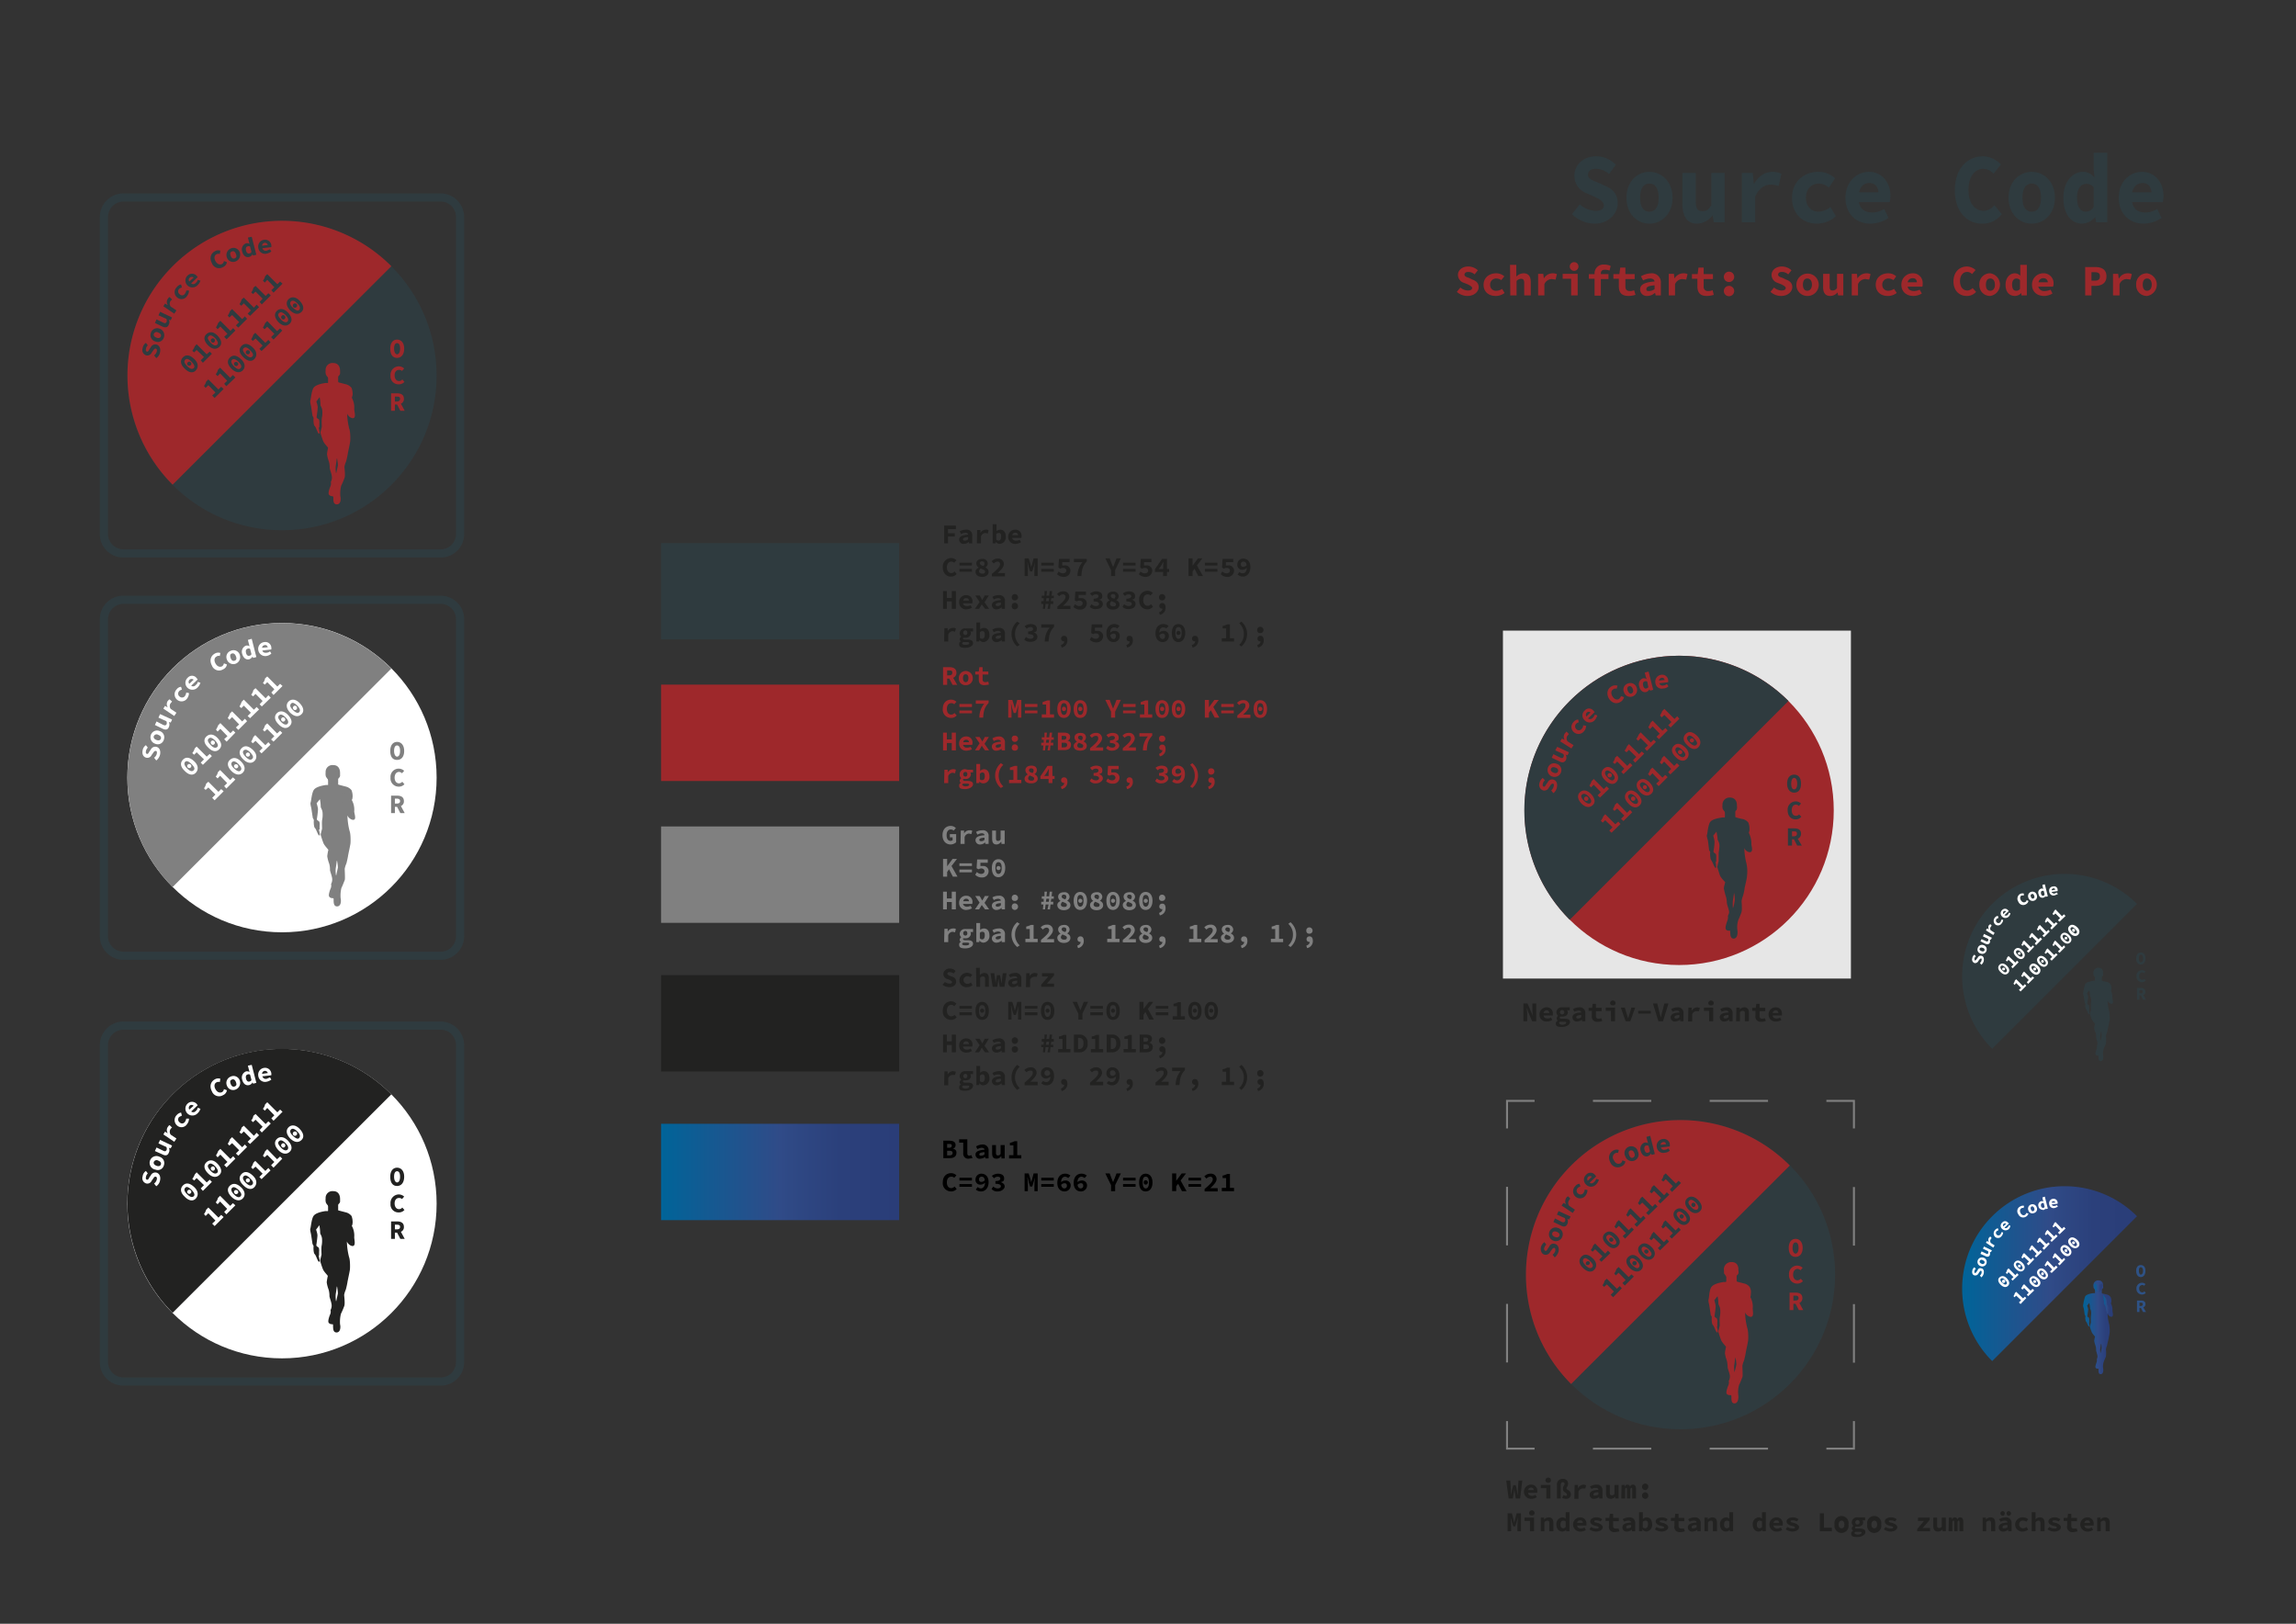 <svg id="logo" xmlns="http://www.w3.org/2000/svg" xmlns:xlink="http://www.w3.org/1999/xlink" viewBox="0 0 841.9 595.3"><rect x="0" y="0" width="841.9" height="595.3" fill="#333333" stroke="none"/><defs><linearGradient id="Unbenannter_Verlauf_71" x1="242.41" y1="429.69" x2="329.74" y2="429.69" gradientUnits="userSpaceOnUse"><stop offset="0" stop-color="#006499"/><stop offset=".19" stop-color="#135a92"/><stop offset=".5" stop-color="#304b88"/><stop offset=".54" stop-color="#2f4985"/><stop offset=".75" stop-color="#2b407b"/><stop offset="1" stop-color="#2a3d78"/></linearGradient><linearGradient id="Unbenannter_Verlauf_71-2" x1="763.82" y1="486.57" x2="774.82" y2="486.57" xlink:href="#Unbenannter_Verlauf_71"/><linearGradient id="Unbenannter_Verlauf_71-3" x1="771.19" y1="478.28" x2="774" y2="478.28" xlink:href="#Unbenannter_Verlauf_71"/><linearGradient id="Unbenannter_Verlauf_71-4" x1="768.01" y1="472.26" x2="770.8" y2="472.26" xlink:href="#Unbenannter_Verlauf_71"/><linearGradient id="Unbenannter_Verlauf_71-5" x1="719.51" y1="466.97" x2="783.63" y2="466.97" xlink:href="#Unbenannter_Verlauf_71"/><style>.cls-2{fill:#222221}.cls-3{fill:#9e282b}.cls-4{fill:#2f3b3f}.cls-5{fill:gray}.cls-7,.cls-8,.cls-9{fill:none;stroke:gray;stroke-miterlimit:10;stroke-width:.72px}.cls-8{stroke-dasharray:21.46 21.46}.cls-9{stroke-dasharray:21.4 21.4}.cls-10{fill:#fff}.cls-15{fill:#2e5286}</style></defs><path style="fill:#e6e6e6" d="M551.1 231.2h127.6v127.56H551.1z"/><path class="cls-2" d="M558.6 367.9h1.5l1.4 3.2.6 1.4a16.4 16.4 0 0 1-.2-2.3v-2.3h1.4v6.5h-1.5l-1.4-3.3-.5-1.4h-.1a17.9 17.9 0 0 1 .2 2.4v2.3h-1.4zM564.5 371.9a2.6 2.6 0 0 1 2.6-2.6 2.2 2.2 0 0 1 2.3 2.4v.6H566c.1.8.6 1.1 1.5 1.1a1.9 1.9 0 0 0 1.2-.4l.5.9a3.3 3.3 0 0 1-1.9.6 2.5 2.5 0 0 1-2.8-2.6zm1.5-.5h2.1c-.1-.7-.4-1-1-1a1.1 1.1 0 0 0-1.1 1zM570.5 375.2c0-.4.2-.7.7-1a1.1 1.1 0 0 1-.4-.9 1.4 1.4 0 0 1 .5-.9 1.8 1.8 0 0 1-.6-1.3 1.9 1.9 0 0 1 2.1-1.8h2.8v1.1h-1a1.5 1.5 0 0 1 .3.7c0 1.1-.9 1.6-2.1 1.6h-.7a.5.5 0 0 0-.2.4c0 .2.3.4.8.4h1c1.3 0 2 .3 2 1.2s-1.2 1.8-3 1.8-2.2-.4-2.2-1.3zm3.8-.2c0-.4-.3-.4-.9-.4H572c-.2.2-.3.3-.3.5s.5.6 1.2.6 1.4-.4 1.4-.7zm-.7-3.9a.8.8 0 0 0-.8-.8.8.8 0 0 0 0 1.6.8.8 0 0 0 .8-.8zM576.6 373c0-1.1.9-1.7 3.2-1.8 0-.5-.4-.7-1-.7a4.2 4.2 0 0 0-1.5.4l-.5-.9a4.2 4.2 0 0 1 2.3-.7 2 2 0 0 1 2.2 2.2v2.9h-1.2v-.6a3.1 3.1 0 0 1-1.8.7 1.5 1.5 0 0 1-1.7-1.5zm3.2-.1v-.8c-1.4.1-1.8.4-1.8.8s.2.5.7.5a1.6 1.6 0 0 0 1.1-.5zM583.7 372.3v-1.7h-1.2v-1.1h1.3l.2-1.5h1.2v1.5h2.1v1.2h-2.1v1.7c0 .8.3 1.1 1 1.1l1-.2.3 1a4.3 4.3 0 0 1-1.7.3 1.9 1.9 0 0 1-2.1-2.3zM590.7 370.6h-1.9v-1.2h3.4v5h-1.5zm-.3-2.8a1 1 0 0 1 2 0c0 .5-.4.8-1 .8s-1-.3-1-.8zM594.3 369.4h1.5l.7 2.4c.2.5.3 1 .5 1.5.2-.5.3-1 .5-1.5l.7-2.4h1.4l-1.8 5h-1.7zM600.7 370.6h4.6v1h-4.6zM606.1 367.9h1.6l.7 3 .6 2.1c.2-.7.3-1.4.5-2.1l.8-3h1.5l-2 6.5h-1.7zM612.6 373c0-1.1.9-1.7 3.2-1.8 0-.5-.4-.7-1-.7a4.2 4.2 0 0 0-1.5.4l-.5-.9a4.2 4.2 0 0 1 2.3-.7 2 2 0 0 1 2.2 2.2v2.9h-1.2v-.6a3.1 3.1 0 0 1-1.8.7 1.5 1.5 0 0 1-1.7-1.5zm3.2-.1v-.8c-1.4.1-1.8.4-1.8.8s.2.5.7.5a1.6 1.6 0 0 0 1.1-.5zM619.1 369.4h1.2v1.1h.1a2.3 2.3 0 0 1 2-1.2l.9.2-.3 1.2h-.8a1.7 1.7 0 0 0-1.7 1.2v2.6H619zM626.7 370.6h-1.9v-1.2h3.4v5h-1.5zm-.3-2.8a1 1 0 0 1 2 0c0 .5-.4.8-1 .8s-1-.3-1-.8zM630.6 373c0-1.1.9-1.7 3.2-1.8 0-.5-.4-.7-1-.7a4.2 4.2 0 0 0-1.5.4l-.5-.9a4.2 4.2 0 0 1 2.3-.7 2 2 0 0 1 2.2 2.2v2.9h-1.2v-.6a3.1 3.1 0 0 1-1.8.7 1.5 1.5 0 0 1-1.7-1.5zm3.2-.1v-.8c-1.4.1-1.8.4-1.8.8s.2.5.7.5a1.6 1.6 0 0 0 1.1-.5zM636.7 369.4h1.2v.7a2.7 2.7 0 0 1 1.7-.8c1.2 0 1.7.8 1.7 2v3.1h-1.5v-2.9c0-.6-.2-.9-.7-.9a1.4 1.4 0 0 0-1.1.5v3.3h-1.4zM643.7 372.3v-1.7h-1.2v-1.1h1.3l.2-1.5h1.2v1.5h2.1v1.2h-2.1v1.7c0 .8.3 1.1 1 1.1l1-.2.3 1a4.3 4.3 0 0 1-1.7.3 1.9 1.9 0 0 1-2.1-2.3zM648.5 371.9a2.6 2.6 0 0 1 2.6-2.6 2.2 2.2 0 0 1 2.3 2.4v.6H650c.1.8.6 1.1 1.5 1.1a1.9 1.9 0 0 0 1.2-.4l.5.9a3.3 3.3 0 0 1-1.9.6 2.5 2.5 0 0 1-2.8-2.6zm1.5-.5h2.1c-.1-.7-.4-1-1-1a1.1 1.1 0 0 0-1.1 1z"/><g id="lg"><circle class="cls-3" cx="615.7" cy="297.1" r="56.7"/><path class="cls-4" d="M575.6 257a56.6 56.6 0 0 0 0 80.2l80.2-80.2a56.8 56.8 0 0 0-80.2 0z"/><g id="läufer"><path class="cls-4" d="M642.2 309.2a8.8 8.8 0 0 0-.9-3.8v-.4c.1-.1.2-.2.2-.9a6.3 6.3 0 0 0-.4-2.5 3.7 3.7 0 0 0-2-1.3 18 18 0 0 1-2.7-.7.3.3 0 0 1-.1-.2v-2.1a.9.9 0 0 0 .6-.9 2.4 2.4 0 0 0 0-.9c0-.3.2-3-2.5-3.1a2.6 2.6 0 0 0-2.8 2.8 3.4 3.4 0 0 0 .1 1.4 7.9 7.9 0 0 0 .8 1.1v1.8a.2.2 0 0 1-.2.2h-.7c-1.4.2-3.9.6-4.6 1.8s-.9 4.1-1.1 4.6.3 1.6.4 2.3.4 3.3.4 3.3.5.6.4.9 0 2.4.4 2.8 1.2 2.9 1.6 2.8 0-1.8 0-2v-.2l.2-.2v-1.3a3.1 3.1 0 0 0-.1-1.3c-.2-.4-.9-.5-.9-1.1a20.9 20.9 0 0 0 .4-3.5 9 9 0 0 0-.5-2.2l1.2-1.5s.4 2.1.4 2.7.7 1 .7 2.6a19.7 19.7 0 0 1-.3 2.4v3.1l-.5 2v.2c.2.5.6 2.1 1 3.1s1.9 2.3 1.9 2.5a12.3 12.3 0 0 0-.5 2.2 22.7 22.7 0 0 0 .7 2.8 8 8 0 0 1 .4 2.4c0 .6.6 2.1.8 3.1s-.5 1.7-.4 1.9a3.2 3.2 0 0 1-.2 1.6c-.1.3-.9 2.4-.6 3.1s1.1.6 1.5.6-.3 2.8 1.3 2.9 1.6-2.2 1.5-2.9a8.5 8.5 0 0 1 .3-3.9 25.7 25.7 0 0 0 1.1-2.7c.4-.9.1-3.7.1-4.2a7.4 7.4 0 0 1 .5-1.9 14.9 14.9 0 0 0 .6-2.8c.1-.7.9-3.7.9-4.6a13.7 13.7 0 0 0-.2-4.5 25.2 25.2 0 0 1-.8-5.8c.2 1.1 2 2.1 2.6 1.4s-.1-2.3 0-3zm-6.1 20.8a14 14 0 0 1-.6 2.8h-.1a20.8 20.8 0 0 1 0-2.5c.1-.5.3-2 .4-2.7s0-.1.1 0a9.7 9.7 0 0 1 .2 2.4z"/><path class="cls-4" d="M641.2 309.6a8.2 8.2 0 0 0-.5-1.4 7.1 7.1 0 0 1-1.5-2.1c-.2-.7-.3-2.6-.5-3.2a8.3 8.3 0 0 0-1.6-2.2c-.2 0-.1.3-.1.4s.5 1.5.5 1.9-.4-.6-.5-.5.4 1.3.4 1.4.1 1.3.1 1.4.7 1.2.8 1.5.6 2.7.7 2.9l.5 1.3zM632.3 294.6c0-.1.1-.2.2-.1l1.5.4a4.5 4.5 0 0 0 2-.4c.5-.4.4 2.6.3 2.8s-1.1 1.8-1.8 1.8a3.6 3.6 0 0 1-2-1.4 15.7 15.7 0 0 1-.3-2.4 3.5 3.5 0 0 1 .1-.7z"/></g><g id="text"><path class="cls-4" d="M655.3 287.3c0-2.2 1.1-3.3 2.6-3.3s2.5 1.1 2.5 3.3-1 3.3-2.5 3.3-2.6-1.2-2.6-3.3zm3.7 0c0-1.4-.5-2.1-1.1-2.1s-1.1.7-1.1 2.1.4 2.1 1.1 2.1 1.1-.8 1.1-2.1zM655.5 297.1a3 3 0 0 1 3-3.3 2.8 2.8 0 0 1 1.9.8l-.8.9a1.4 1.4 0 0 0-1.1-.5c-.9 0-1.5.8-1.5 2.1s.6 2 1.6 2a1.6 1.6 0 0 0 1.1-.5l.8.8a2.4 2.4 0 0 1-2.1 1c-1.6 0-2.9-1.2-2.9-3.3zM655.6 303.7h2.3c1.3 0 2.5.4 2.5 1.9a1.9 1.9 0 0 1-1.2 1.9l1.5 2.5H659l-1.2-2.3h-.7v2.3h-1.5zm2.2 2.9c.7 0 1.1-.3 1.1-1s-.4-.8-1.1-.8h-.7v1.8z"/><path class="cls-3" d="m569.6 290.8-.8-1a2.9 2.9 0 0 0 .9-1.5c.2-.6 0-1-.3-1s-.7.2-1 .8l-.5.7a1.8 1.8 0 0 1-2 1 2.1 2.1 0 0 1-1.4-2.7 3.3 3.3 0 0 1 1.2-1.9l.8.9a2.2 2.2 0 0 0-.8 1.4c-.1.4 0 .8.4.9s.6-.4.9-.9l.5-.7a1.8 1.8 0 0 1 2-1c1 .2 1.7 1.2 1.4 2.8a3.6 3.6 0 0 1-1.3 2.2zM569.2 284.7a2.5 2.5 0 0 1-1.6-3.2 2.3 2.3 0 0 1 3.1-1.5 2.4 2.4 0 0 1 1.7 3.1 2.5 2.5 0 0 1-3.2 1.6zm1.1-3.3c-.8-.3-1.4-.1-1.6.5s.2 1.1 1 1.4 1.4.1 1.6-.5-.2-1.2-1-1.4zM571.7 279.1l-2.7-1.3.6-1.3 2.6 1.3c.5.2.9.2 1.1-.3s.2-.6-.1-1.1l-2.9-1.3.7-1.3 4.3 2-.5 1.1-.6-.2h-.1a2.1 2.1 0 0 1 .1 1.9c-.5 1-1.4 1.1-2.5.5zM572.1 271.8l.6-1 1 .4a2.1 2.1 0 0 1 .1-2.3l.6-.7.9.9-.6.7a1.8 1.8 0 0 0 .1 2l2.2 1.4-.8 1.2zM577.2 268.5a2.5 2.5 0 0 1-.2-3.8 2.2 2.2 0 0 1 1.7-.9l.2 1a2.1 2.1 0 0 0-1 .6 1.4 1.4 0 0 0 .2 2 1.3 1.3 0 0 0 1.9-.2 1.7 1.7 0 0 0 .5-1.3l1.1.2a3 3 0 0 1-.8 2 2.5 2.5 0 0 1-3.6.4zM581 264a2.3 2.3 0 0 1 .1-3.5 2 2 0 0 1 3.2.1c.2.2.4.4.4.5l-2.4 2.3a1.3 1.3 0 0 0 1.8-.3 3 3 0 0 0 .7-1.1l.9.3a5.2 5.2 0 0 1-1 1.8 2.5 2.5 0 0 1-3.7-.1zm.7-1.3 1.5-1.5a1 1 0 0 0-1.3 0 1.2 1.2 0 0 0-.2 1.5zM589.9 256c-1-1.9-.4-3.6 1.1-4.4a2.6 2.6 0 0 1 2.1-.2l-.3 1.1a1.3 1.3 0 0 0-1.2.2c-.8.4-1 1.4-.4 2.5s1.6 1.5 2.4 1.1a2.3 2.3 0 0 0 .8-1.1l1.1.4a2.8 2.8 0 0 1-1.4 1.8c-1.4.8-3.1.4-4.2-1.4zM595.5 253.8a2.3 2.3 0 0 1 1.4-3.2 2.4 2.4 0 0 1 3.2 1.4 2.5 2.5 0 0 1-1.4 3.3 2.4 2.4 0 0 1-3.2-1.5zm3.2-1.2c-.3-.8-.8-1.2-1.4-1s-.8.9-.4 1.7.8 1.2 1.4.9.7-.9.4-1.6zM601.1 251.7a2.3 2.3 0 0 1 1.3-3 1.8 1.8 0 0 1 1.3.2h.1l-.3-.7-.4-1.6 1.4-.4 1.7 6.7-1.1.3-.3-.5a2.1 2.1 0 0 1-1.1 1c-1.2.3-2.3-.5-2.6-2zm3.3.1-.4-1.9a1 1 0 0 0-.9-.1c-.5.1-.8.6-.6 1.5s.7 1.3 1.2 1.1.6-.2.7-.6zM607 250.3a2.5 2.5 0 0 1 2.1-2.9 2.2 2.2 0 0 1 2.6 2v.7l-3.3.4a1.3 1.3 0 0 0 1.6.8 2.1 2.1 0 0 0 1.2-.5l.6.8a2.7 2.7 0 0 1-1.9.8 2.3 2.3 0 0 1-2.9-2.1zm1.3-.8 2.1-.2c-.2-.6-.5-.9-1.1-.8a1.2 1.2 0 0 0-1 1zM579.9 294.6c-1.5-1.6-1.6-3.1-.6-4.1s2.6-1 4.1.6 1.7 3.1.6 4.1-2.6.9-4.1-.6zm2.6-2.6c-1.2-1.2-1.9-1.1-2.4-.7s-.4 1.2.7 2.3 2 1.2 2.4.8.5-1.2-.7-2.4zm-1.4 1.4a.8.8 0 1 1 1.1 0 .8.8 0 0 1-1.1 0zM585.8 291.6l1.2-1.2-2.6-2.7-1 1-.6-.7a4.8 4.8 0 0 0 .8-1.6l.8-.8 3.7 3.7 1-1 .9.9-3.3 3.2zM588.5 286c-1.5-1.5-1.6-3-.5-4.1s2.5-.9 4 .6 1.7 3.1.7 4.2-2.6.9-4.2-.7zm2.6-2.5c-1.2-1.2-1.9-1.2-2.3-.8s-.5 1.2.7 2.4 1.9 1.2 2.3.7.5-1.2-.7-2.3zm-1.4 1.3a.8.8 0 1 1 1.1 0 .8.8 0 0 1-1.1 0zM594.5 283l1.1-1.2-2.6-2.6-.9.9-.7-.6a3.3 3.3 0 0 0 .8-1.7l.8-.7 3.7 3.7 1-1.1.9.9-3.3 3.2zM598.8 278.7l1.2-1.2-2.7-2.6-.9.9-.7-.6a5.3 5.3 0 0 0 .9-1.6l.7-.8 3.7 3.7 1-1 .9.8-3.3 3.3zM603.1 274.4l1.2-1.1-2.7-2.7-.9 1-.7-.7a5.3 5.3 0 0 0 .9-1.6l.7-.8 3.7 3.7 1.1-1 .8.8-3.3 3.3zM607.4 270.1l1.2-1.1-2.6-2.7-1 1-.6-.7a7.9 7.9 0 0 0 .8-1.6l.8-.8 3.6 3.7 1.1-1 .8.9-3.2 3.2zM611.7 265.9l1.2-1.2-2.6-2.6-1 .9-.6-.7a7.9 7.9 0 0 0 .8-1.6l.8-.8 3.7 3.7 1-1 .8.9-3.2 3.2zM590.1 304.5l1.2-1.2-2.7-2.6-.9.9-.7-.7a5.3 5.3 0 0 0 .9-1.6l.7-.8 3.7 3.7 1.1-1 .8.9-3.3 3.2zM594.4 300.2l1.2-1.2-2.6-2.6-1 .9-.6-.6a8.5 8.5 0 0 0 .8-1.7l.8-.7 3.6 3.7 1.1-1.1.8.9-3.2 3.2zM597.1 294.6c-1.5-1.5-1.6-3-.6-4.1s2.6-.9 4.1.7 1.7 3 .6 4.1-2.6.9-4.1-.7zm2.6-2.5c-1.2-1.2-1.9-1.2-2.4-.7s-.4 1.1.7 2.3 2 1.2 2.4.8.4-1.2-.7-2.4zm-1.4 1.3a.8.8 0 1 1 1.1 0 .8.8 0 0 1-1.1 0zM601.4 290.4c-1.5-1.6-1.6-3.1-.6-4.1s2.6-1 4.1.6 1.7 3.1.6 4.1-2.6.9-4.1-.6zm2.6-2.6c-1.2-1.2-1.9-1.2-2.4-.7s-.4 1.1.8 2.3 1.9 1.2 2.3.8.5-1.2-.7-2.4zm-1.4 1.3a.7.7 0 0 1 0-1 .7.7 0 0 1 1.1 0 .7.7 0 0 1 0 1 .7.7 0 0 1-1.1 0zM607.3 287.3l1.2-1.1-2.6-2.7-.9 1-.7-.7a4.8 4.8 0 0 0 .8-1.6l.8-.8 3.7 3.7 1-1 .9.8-3.3 3.3zM611.7 283.1l1.1-1.2-2.6-2.7-.9 1-.7-.7a3.4 3.4 0 0 0 .8-1.6l.8-.8 3.7 3.7 1-1 .9.9-3.3 3.2zM614.4 277.5c-1.6-1.5-1.7-3-.6-4.1s2.5-.9 4.1.6 1.6 3.1.6 4.2-2.6.9-4.1-.7zm2.5-2.5c-1.2-1.2-1.9-1.2-2.3-.8s-.5 1.2.7 2.4 1.9 1.2 2.4.7.4-1.2-.8-2.3zm-1.3 1.3a.7.7 0 0 1-.1-1.1.8.8 0 0 1 1.1 0 .7.7 0 0 1 0 1.1.7.7 0 0 1-1 0zM618.7 273.2c-1.6-1.5-1.7-3-.6-4.1s2.5-.9 4.1.6 1.6 3.1.6 4.2-2.6.9-4.1-.7zm2.5-2.5c-1.1-1.2-1.8-1.2-2.3-.7s-.5 1.1.7 2.3 1.9 1.2 2.4.8.4-1.2-.8-2.4zm-1.3 1.3a.7.7 0 0 1 0-1.1.7.7 0 0 1 1 0 .7.7 0 0 1 0 1.1.7.7 0 0 1-1 0z"/></g></g><g id="schrift"><path class="cls-3" d="m534.2 107 1.3-1.6a4.3 4.3 0 0 0 2.8 1.1c1 0 1.5-.4 1.5-.9s-.7-.9-1.7-1.4l-1.3-.5a3.1 3.1 0 0 1-2.2-2.9c0-1.7 1.5-3.1 3.8-3.1a5.2 5.2 0 0 1 3.5 1.4l-1.2 1.5a3.4 3.4 0 0 0-2.4-.9c-.8 0-1.3.4-1.3 1s.7.9 1.7 1.2l1.2.6c1.4.5 2.3 1.3 2.3 2.8s-1.5 3.2-4.1 3.2a5.8 5.8 0 0 1-3.9-1.5zM544 104.4c0-2.7 2.2-4.2 4.6-4.2a4.5 4.5 0 0 1 3 1.1l-1.1 1.4a3.2 3.2 0 0 0-1.8-.6 2.2 2.2 0 0 0-2.3 2.3 2.1 2.1 0 0 0 2.3 2.2 3.8 3.8 0 0 0 2.1-.7l.9 1.5a5.2 5.2 0 0 1-3.3 1.1c-2.5 0-4.4-1.5-4.4-4.1zM553.7 97.1h2.3v4.3a3.8 3.8 0 0 1 2.7-1.2c1.8 0 2.6 1.2 2.6 3.2v4.9h-2.4v-4.6c0-1-.3-1.5-1.2-1.5a2.4 2.4 0 0 0-1.6.8v5.3h-2.3zM564 100.4h1.9l.2 1.7a3.7 3.7 0 0 1 3.2-1.9 3.8 3.8 0 0 1 1.6.3l-.5 2-1.4-.2a3 3 0 0 0-2.7 1.9v4.1H564zM576.1 102.2H573v-1.8h5.5v7.9h-2.4zm-.5-4.5a1.6 1.6 0 0 1 3.2 0 1.6 1.6 0 0 1-3.2 0zM584.7 102.2h-2.1v-1.7h2.1v-.2a3.2 3.2 0 0 1 3.5-3.3 5.4 5.4 0 0 1 2.4.5l-.4 1.7a4.7 4.7 0 0 0-1.7-.3c-1 0-1.5.4-1.5 1.4v.2h2.8v1.8H587v6.1h-2.3zM593.6 105v-2.8h-2v-1.7h2.2l.3-2.4h1.9v2.4h3.4v1.8H596v2.7c0 1.2.5 1.7 1.7 1.7a3.3 3.3 0 0 0 1.5-.3l.5 1.7a9.5 9.5 0 0 1-2.6.4c-2.6 0-3.5-1.4-3.5-3.5zM601.4 106.1c0-1.7 1.5-2.6 5.3-2.9-.1-.7-.7-1.1-1.7-1.1a6.3 6.3 0 0 0-2.5.7l-.8-1.5a8 8 0 0 1 3.7-1.1 3.3 3.3 0 0 1 3.6 3.6v4.5h-1.9l-.2-.9h-.1a4.1 4.1 0 0 1-2.8 1.1 2.4 2.4 0 0 1-2.6-2.4zm5.3-.1v-1.4c-2.4.2-3 .7-3 1.4s.4.7 1.1.7a3.4 3.4 0 0 0 1.9-.7zM611.9 100.4h1.9l.2 1.7a3.8 3.8 0 0 1 3.3-1.9 3.3 3.3 0 0 1 1.5.3l-.5 2-1.4-.2a3 3 0 0 0-2.7 1.9v4.1h-2.3zM622.4 105v-2.8h-2v-1.7h2.1l.3-2.4h1.9v2.4h3.4v1.8h-3.4v2.7a1.5 1.5 0 0 0 1.7 1.7 4.1 4.1 0 0 0 1.6-.3l.4 1.7a8.9 8.9 0 0 1-2.6.4c-2.5 0-3.4-1.4-3.4-3.5zM632.1 101.5a1.9 1.9 0 1 1 3.8 0 1.9 1.9 0 1 1-3.8 0zm0 5.2a1.9 1.9 0 1 1 3.8 0 1.9 1.9 0 0 1-3.8 0zM649.2 107l1.3-1.6a4.3 4.3 0 0 0 2.8 1.1c1 0 1.5-.4 1.5-.9s-.7-.9-1.7-1.4l-1.3-.5a3.1 3.1 0 0 1-2.2-2.9c0-1.7 1.5-3.1 3.8-3.1a5.2 5.2 0 0 1 3.5 1.4l-1.2 1.5a3.4 3.4 0 0 0-2.4-.9c-.8 0-1.3.4-1.3 1s.7.9 1.7 1.2l1.2.6c1.4.5 2.3 1.3 2.3 2.8s-1.5 3.2-4.1 3.2a5.8 5.8 0 0 1-3.9-1.5zM658.7 104.4a4.1 4.1 0 1 1 4 4.1 4 4 0 0 1-4-4.1zm5.7 0c0-1.4-.6-2.3-1.7-2.3s-1.6.9-1.6 2.3.6 2.2 1.6 2.2 1.7-.9 1.7-2.2zM668.5 105.3v-4.9h2.4v4.6c0 1.1.2 1.5 1.1 1.5a1.9 1.9 0 0 0 1.6-.9v-5.2h2.3v7.9H674l-.2-1.1a3.5 3.5 0 0 1-2.7 1.3c-1.8 0-2.6-1.2-2.6-3.2zM679 100.4h1.9l.2 1.7a3.8 3.8 0 0 1 3.3-1.9 3.3 3.3 0 0 1 1.5.3l-.5 2-1.4-.2a3 3 0 0 0-2.7 1.9v4.1H679zM687.8 104.4c0-2.7 2.1-4.2 4.6-4.2a4.3 4.3 0 0 1 2.9 1.1l-1 1.4a3.5 3.5 0 0 0-1.8-.6 2.2 2.2 0 0 0-2.3 2.3 2.1 2.1 0 0 0 2.2 2.2 3.8 3.8 0 0 0 2.1-.7l1 1.5a5.2 5.2 0 0 1-3.3 1.1c-2.5 0-4.4-1.5-4.4-4.1zM697.2 104.4a4.1 4.1 0 0 1 4.1-4.2 3.5 3.5 0 0 1 3.7 3.8 3.1 3.1 0 0 1-.1 1.1h-5.4c.2 1.1 1.1 1.6 2.4 1.6a4.9 4.9 0 0 0 2-.5l.8 1.4a5.9 5.9 0 0 1-3.1.9c-2.5 0-4.4-1.5-4.4-4.1zm2.3-.9h3.4q-.1-1.5-1.5-1.5a1.8 1.8 0 0 0-1.9 1.5zM716.3 103.2c0-3.5 2.2-5.5 5-5.5a4.9 4.9 0 0 1 3.1 1.3l-1.3 1.5a2.3 2.3 0 0 0-1.8-.8c-1.5 0-2.6 1.3-2.6 3.4s1.1 3.4 2.7 3.4a2.8 2.8 0 0 0 1.9-.9l1.3 1.4a4.4 4.4 0 0 1-3.5 1.5c-2.5 0-4.8-1.8-4.8-5.3zM725.8 104.4a3.9 3.9 0 0 1 4-4.2 4.2 4.2 0 0 1 0 8.3 3.9 3.9 0 0 1-4-4.1zm5.7 0c0-1.4-.6-2.3-1.7-2.3s-1.6.9-1.6 2.3.5 2.2 1.6 2.2 1.7-.9 1.7-2.2zM735.4 104.4c0-2.6 1.6-4.2 3.4-4.2a2.7 2.7 0 0 1 2 .9v-4h2.4v11.2h-2v-.8h-.1a3.2 3.2 0 0 1-2.2 1c-2.2 0-3.5-1.5-3.5-4.1zm5.3 1.5v-3.2a1.8 1.8 0 0 0-1.3-.6c-.9 0-1.6.7-1.6 2.2s.5 2.3 1.5 2.3a1.6 1.6 0 0 0 1.4-.7zM745.1 104.4a4.1 4.1 0 0 1 4.1-4.2 3.6 3.6 0 0 1 3.8 3.8 2.7 2.7 0 0 1-.2 1.1h-5.4a2.2 2.2 0 0 0 2.4 1.6 5.4 5.4 0 0 0 2.1-.5l.7 1.4a5.9 5.9 0 0 1-3.1.9c-2.5 0-4.4-1.5-4.4-4.1zm2.4-.9h3.4a1.5 1.5 0 0 0-1.6-1.5 1.7 1.7 0 0 0-1.8 1.5zM764.6 97.9h3.7c2.2 0 4.1.8 4.1 3.4s-1.9 3.5-4.1 3.5h-1.4v3.5h-2.3zm3.5 5c1.3 0 1.9-.5 1.9-1.6s-.6-1.5-1.9-1.5h-1.2v3.1zM774.8 100.4h1.9l.2 1.7h.1a3.6 3.6 0 0 1 3.2-1.9 3.1 3.1 0 0 1 1.5.3l-.5 2-1.4-.2a2.8 2.8 0 0 0-2.6 1.9v4.1h-2.4zM783.3 104.4a3.9 3.9 0 0 1 4-4.2 4.2 4.2 0 0 1 0 8.3 3.9 3.9 0 0 1-4-4.1zm5.7 0c0-1.4-.6-2.3-1.7-2.3s-1.6.9-1.6 2.3.6 2.2 1.6 2.2 1.7-.9 1.7-2.2z"/><path class="cls-4" d="m576.4 78.5 2.9-3.6a8.9 8.9 0 0 0 5.8 2.4c2.1 0 3-.8 3-2s-1.3-2.2-3.3-3.1l-2.9-1.3a6.8 6.8 0 0 1-4.6-6.5c0-4 3.3-7.1 8-7.1a10.1 10.1 0 0 1 7.2 3.1l-2.5 3.4a7.2 7.2 0 0 0-5-1.9c-1.6 0-2.7.8-2.7 2.2s1.5 2 3.6 2.8l2.6 1.2c2.9 1.2 4.7 3.1 4.7 6.5s-3.1 7.4-8.5 7.4a12.1 12.1 0 0 1-8.3-3.5zM596.4 72.5c0-6 4-9.5 8.4-9.5s8.5 3.5 8.5 9.5-4.1 9.5-8.5 9.5-8.4-3.5-8.4-9.5zm11.8 0c0-3.1-1.1-5.2-3.4-5.2s-3.4 2.1-3.4 5.2 1.1 5.1 3.4 5.1 3.4-2 3.4-5.1zM616.9 74.6V63.4h4.9v10.5c0 2.4.6 3.5 2.4 3.5s2.1-.5 3.3-2.1V63.4h4.9v18.1h-4L628 79h-.1a7.2 7.2 0 0 1-5.6 3c-3.8 0-5.4-2.8-5.4-7.4zM638.7 63.4h4l.4 4h.1c1.7-3 4.1-4.4 6.8-4.4a7.6 7.6 0 0 1 3.2.7l-1 4.5a9.4 9.4 0 0 0-3-.5c-2 0-4.2 1.2-5.6 4.4v9.4h-4.9zM657.1 72.5c0-6 4.5-9.5 9.6-9.5a8.8 8.8 0 0 1 6.2 2.4l-2.3 3.4a5.6 5.6 0 0 0-3.6-1.5c-2.9 0-4.8 2.1-4.8 5.2s1.9 5.1 4.6 5.1a7.5 7.5 0 0 0 4.4-1.7l2 3.4a10.8 10.8 0 0 1-6.9 2.7c-5.2 0-9.2-3.5-9.2-9.5zM676.7 72.5c0-6 4.2-9.5 8.7-9.5s7.8 3.8 7.8 8.7a10.9 10.9 0 0 1-.3 2.4h-11.3c.5 2.6 2.3 3.8 5 3.8a8 8 0 0 0 4.3-1.3l1.6 3.3a12.3 12.3 0 0 1-6.6 2.1c-5.2 0-9.2-3.5-9.2-9.5zm5-2h7.1c-.2-2.2-1.4-3.4-3.3-3.4s-3.3 1.1-3.8 3.4zM716.8 69.8c0-7.9 4.5-12.5 10.4-12.5a9.5 9.5 0 0 1 6.5 3l-2.7 3.4a5.1 5.1 0 0 0-3.8-1.8c-3.1 0-5.4 2.9-5.4 7.7s2.3 7.7 5.6 7.7a5.1 5.1 0 0 0 3.9-2.1l2.7 3.3a8.7 8.7 0 0 1-7.2 3.5c-5.4 0-10-4.2-10-12.2zM736.5 72.5c0-6 4.1-9.5 8.5-9.5s8.5 3.5 8.5 9.5-4.1 9.5-8.5 9.5-8.5-3.5-8.5-9.5zm11.9 0c0-3.1-1.1-5.2-3.4-5.2s-3.4 2.1-3.4 5.2 1.1 5.1 3.4 5.1 3.4-2 3.4-5.1zM756.6 72.5c0-5.9 3.4-9.5 7.1-9.5a5.2 5.2 0 0 1 4.1 1.9h.2l-.3-2.8V56h5v25.5h-4.1l-.3-1.8h-.1a7 7 0 0 1-4.6 2.3c-4.3 0-7-3.6-7-9.5zm11.1 3.4v-7.3a3.7 3.7 0 0 0-2.7-1.2c-1.8 0-3.4 1.6-3.4 5s1.2 5.2 3.2 5.2a3.4 3.4 0 0 0 2.9-1.7zM776.9 72.5c0-6 4.1-9.5 8.6-9.5s7.8 3.8 7.8 8.7c0 1-.2 2-.2 2.4h-11.3c.5 2.6 2.2 3.8 4.9 3.8a8 8 0 0 0 4.3-1.3l1.6 3.3a11.9 11.9 0 0 1-6.5 2.1c-5.2 0-9.2-3.5-9.2-9.5zm4.9-2h7.1c-.2-2.2-1.3-3.4-3.2-3.4s-3.3 1.1-3.9 3.4z"/></g><path class="cls-4" d="M242.4 199.1h87.3v35.33h-87.3z"/><path class="cls-2" d="M346.2 192.7h4.3v1.3h-2.9v1.5h2.5v1.2h-2.5v2.5h-1.4zM351.7 197.9c0-1.2 1-1.7 3.3-1.9 0-.4-.4-.7-1.1-.7a3.7 3.7 0 0 0-1.5.5l-.5-1a4.6 4.6 0 0 1 2.3-.6 2 2 0 0 1 2.3 2.2v2.8h-1.2v-.5h-.1a2.8 2.8 0 0 1-1.7.7 1.6 1.6 0 0 1-1.8-1.5zm3.3-.2v-.8c-1.5.1-1.9.4-1.9.8s.3.5.7.5a1.7 1.7 0 0 0 1.2-.5zM358.3 194.3h1.2v1.1a2.2 2.2 0 0 1 2-1.2 1.5 1.5 0 0 1 1 .2l-.3 1.2-.9-.2a1.8 1.8 0 0 0-1.6 1.3v2.5h-1.5zM365.2 198.7h-.1v.5H364v-7h1.4v2.5a2.4 2.4 0 0 1 1.4-.5c1.2 0 2 .9 2 2.5a2.4 2.4 0 0 1-2.2 2.7 1.9 1.9 0 0 1-1.4-.7zm1.9-2c0-.9-.2-1.3-.9-1.3a1.2 1.2 0 0 0-.9.4v2a1.2 1.2 0 0 0 .9.4c.5 0 .9-.5.9-1.5zM369.7 196.8a2.5 2.5 0 0 1 2.6-2.6 2.2 2.2 0 0 1 2.3 2.3 5.6 5.6 0 0 1-.1.7h-3.4a1.4 1.4 0 0 0 1.5 1 2.8 2.8 0 0 0 1.3-.3l.5.9a4.7 4.7 0 0 1-2 .6 2.5 2.5 0 0 1-2.7-2.6zm1.5-.6h2.1a.9.9 0 0 0-1-.9 1 1 0 0 0-1.1.9zM345.7 208a3.1 3.1 0 0 1 3.1-3.4 2.8 2.8 0 0 1 1.9.8l-.8.9a1.8 1.8 0 0 0-1.1-.4c-.9 0-1.6.8-1.6 2.1s.7 2.1 1.6 2.1a1.4 1.4 0 0 0 1.2-.6l.8.9a2.7 2.7 0 0 1-2.1 1c-1.6 0-3-1.2-3-3.4zM351.8 206.3h4.6v1h-4.6zm0 2.3h4.6v1h-4.6zM357.7 209.6c0-.8.6-1.2 1.2-1.5a1.9 1.9 0 0 1-.9-1.5c0-1.1.9-1.7 2.2-1.7a1.8 1.8 0 0 1 2 1.7 1.7 1.7 0 0 1-.9 1.4c.7.4 1.2.8 1.2 1.7s-.8 1.8-2.4 1.8-2.4-.9-2.4-1.9zm3.5-.1c0-.5-.7-.7-1.6-1.1a1.5 1.5 0 0 0-.6 1c0 .6.5.9 1.2.9s1-.2 1-.8zm-.2-2.9c0-.5-.3-.8-.9-.8a.7.7 0 0 0-.8.7c0 .5.5.8 1.3 1a1.2 1.2 0 0 0 .4-.9zM363.7 210.4c1.8-1.5 3-2.6 3-3.5a.9.9 0 0 0-1-1 1.9 1.9 0 0 0-1.3.7l-.8-.8a2.9 2.9 0 0 1 2.3-1 2 2 0 0 1 2.2 2c0 1.1-1.1 2.2-2.3 3.3h2.7v1.2h-4.8zM375.7 204.7h1.5l.7 2.3.2.9.3-.9.6-2.3h1.5v6.5h-1.2v-2c0-.7.1-2.3.2-3l-.5 1.7-.5 1.6h-.8l-.5-1.6-.4-1.7h-.1c.1.7.2 2.3.2 3v2h-1.2zM381.8 206.3h4.6v1h-4.6zm0 2.3h4.6v1h-4.6zM387.6 210.5l.6-1a2.3 2.3 0 0 0 1.5.7c.8 0 1.3-.4 1.3-1s-.5-1-1.2-1a1.9 1.9 0 0 0-1 .3l-.7-.4.2-3.2h3.9v1.2h-2.7v1.2h.9a1.9 1.9 0 0 1 2.1 1.9 2.3 2.3 0 0 1-2.4 2.3 3.3 3.3 0 0 1-2.5-1zM396.9 206.1h-3.1v-1.2h4.7v.9c-1.6 1.8-1.8 3-2 5.4h-1.4a7.9 7.9 0 0 1 1.8-5.1zM407.4 209l-2.1-4.3h1.6l.6 1.6.6 1.5h.1l.6-1.5.6-1.6h1.6l-2.1 4.3v2.2h-1.5zM411.8 206.3h4.6v1h-4.6zm0 2.3h4.6v1h-4.6zM417.6 210.5l.6-1a2.3 2.3 0 0 0 1.5.7c.8 0 1.3-.4 1.3-1s-.5-1-1.2-1a1.9 1.9 0 0 0-1 .3l-.7-.4.2-3.2h3.9v1.2h-2.7v1.2h.9a1.9 1.9 0 0 1 2.1 1.9 2.3 2.3 0 0 1-2.4 2.3 3.3 3.3 0 0 1-2.5-1zM426.5 209.7h-3v-1l2.6-3.8h1.8v3.7h.8v1.1h-.8v1.5h-1.4zm0-1.1v-1.1c0-.4.1-1 .1-1.4h-.1l-.6 1.1-1 1.4zM435.8 204.7h1.5v2.7l2-2.7h1.6l-2 2.6 2.2 3.9h-1.7l-1.4-2.7-.7 1v1.7h-1.5zM441.8 206.3h4.6v1h-4.6zm0 2.3h4.6v1h-4.6zM447.6 210.5l.6-1a2.3 2.3 0 0 0 1.5.7c.8 0 1.3-.4 1.3-1s-.5-1-1.2-1a1.9 1.9 0 0 0-1 .3l-.7-.4.2-3.2h3.9v1.2h-2.7v1.2h.9a1.9 1.9 0 0 1 2.1 1.9 2.3 2.3 0 0 1-2.4 2.3 3.3 3.3 0 0 1-2.5-1zM453.8 210.6l.7-.9a1.6 1.6 0 0 0 1.1.5c.8 0 1.5-.5 1.6-2a2.8 2.8 0 0 1-1.6.7 1.8 1.8 0 0 1-1.9-2 2.1 2.1 0 0 1 2.2-2.1c1.3 0 2.6.9 2.6 3.1s-1.3 3.5-2.7 3.5a2.8 2.8 0 0 1-2-.8zm3.3-3.4c-.1-1-.6-1.3-1.1-1.3a.9.9 0 0 0-1 1 .8.8 0 0 0 .9.9 1.6 1.6 0 0 0 1.2-.6zM345.8 216.7h1.4v2.5h1.8v-2.5h1.5v6.5H349v-2.7h-1.8v2.7h-1.4zM351.7 220.8a2.5 2.5 0 0 1 2.6-2.6 2.2 2.2 0 0 1 2.3 2.3 5.6 5.6 0 0 1-.1.7h-3.4a1.4 1.4 0 0 0 1.5 1 2.8 2.8 0 0 0 1.3-.3l.5.9a4.7 4.7 0 0 1-2 .6 2.5 2.5 0 0 1-2.7-2.6zm1.5-.6h2.1a.9.9 0 0 0-1-.9 1 1 0 0 0-1.1.9zM359.2 220.7l-1.6-2.4h1.6l.5.8a3.5 3.5 0 0 0 .5.8h.1a2 2 0 0 1 .4-.8l.4-.8h1.5l-1.6 2.5 1.7 2.4h-1.5l-.6-.8-.6-.8a5.6 5.6 0 0 0-.5.8l-.5.8h-1.5zM363.7 221.9c0-1.2 1-1.7 3.3-1.9 0-.4-.4-.7-1.1-.7a3.7 3.7 0 0 0-1.5.5l-.5-1a4.6 4.6 0 0 1 2.3-.6 2 2 0 0 1 2.3 2.2v2.8h-1.2v-.5h-.1a2.8 2.8 0 0 1-1.7.7 1.6 1.6 0 0 1-1.8-1.5zm3.3-.2v-.8c-1.5.1-1.9.4-1.9.8s.3.5.7.5a1.7 1.7 0 0 0 1.2-.5zM371 219a1.1 1.1 0 0 1 1.1-1.2 1.2 1.2 0 0 1 1.2 1.2 1.1 1.1 0 0 1-1.2 1.1 1 1 0 0 1-1.1-1.1zm0 3.2a1.1 1.1 0 0 1 1.1-1.2 1.2 1.2 0 0 1 1.2 1.2 1.2 1.2 0 0 1-1.2 1.2 1.1 1.1 0 0 1-1.1-1.2zM384.5 221.4h-1.1l-.2 1.8h-.8l.2-1.8h-.8v-1h.9v-1.1h-.7v-.9h1v-1.7h.9l-.2 1.7h1l.2-1.7h.9l-.2 1.7h.8v.9h-.9l-.2 1.1h.9v1h-1l-.2 1.8h-.9zm.2-2.1h-1l-.2 1.1h1.1zM387.7 222.4c1.8-1.5 3-2.6 3-3.5a.9.9 0 0 0-1-1 1.9 1.9 0 0 0-1.3.7l-.8-.8a2.9 2.9 0 0 1 2.3-1 2 2 0 0 1 2.2 2c0 1.1-1.1 2.2-2.3 3.3h2.7v1.2h-4.8zM393.6 222.5l.6-1a2.3 2.3 0 0 0 1.5.7c.8 0 1.3-.4 1.3-1s-.5-1-1.2-1a1.9 1.9 0 0 0-1 .3l-.7-.4.2-3.2h3.9v1.2h-2.7v1.2h.9a1.9 1.9 0 0 1 2.1 1.9 2.3 2.3 0 0 1-2.4 2.3 3.3 3.3 0 0 1-2.5-1zM399.6 222.5l.6-1a2.6 2.6 0 0 0 1.6.7c.7 0 1.2-.3 1.2-.8s-.5-.9-2-.9v-1c1.3 0 1.8-.4 1.8-.9s-.4-.7-1-.7a1.8 1.8 0 0 0-1.3.6l-.8-.9a3.7 3.7 0 0 1 2.2-.8c1.4 0 2.3.6 2.3 1.7s-.4 1.1-1.2 1.4a1.6 1.6 0 0 1 1.4 1.5c0 1.2-1.1 1.9-2.5 1.9a2.9 2.9 0 0 1-2.3-.8zM405.7 221.6c0-.8.6-1.2 1.2-1.5a1.9 1.9 0 0 1-.9-1.5c0-1.1.9-1.7 2.2-1.7a1.8 1.8 0 0 1 2 1.7 1.7 1.7 0 0 1-.9 1.4c.7.4 1.2.8 1.2 1.7s-.8 1.8-2.4 1.8-2.4-.9-2.4-1.9zm3.5-.1c0-.5-.7-.7-1.6-1.1a1.5 1.5 0 0 0-.6 1c0 .6.5.9 1.2.9s1-.2 1-.8zm-.2-2.9c0-.5-.3-.8-.9-.8a.7.7 0 0 0-.8.7c0 .5.5.8 1.3 1a1.2 1.2 0 0 0 .4-.9zM411.6 222.5l.6-1a2.6 2.6 0 0 0 1.6.7c.7 0 1.2-.3 1.2-.8s-.5-.9-2-.9v-1c1.3 0 1.8-.4 1.8-.9s-.4-.7-1-.7a1.8 1.8 0 0 0-1.3.6l-.8-.9a3.7 3.7 0 0 1 2.2-.8c1.4 0 2.3.6 2.3 1.7s-.4 1.1-1.2 1.4a1.6 1.6 0 0 1 1.4 1.5c0 1.2-1.1 1.9-2.5 1.9a2.9 2.9 0 0 1-2.3-.8zM417.7 220a3.1 3.1 0 0 1 3.1-3.4 2.8 2.8 0 0 1 1.9.8l-.8.9a1.8 1.8 0 0 0-1.1-.4c-.9 0-1.6.8-1.6 2.1s.7 2.1 1.6 2.1a1.4 1.4 0 0 0 1.2-.6l.8.9a2.7 2.7 0 0 1-2.1 1c-1.6 0-3-1.2-3-3.4zM425 224.5c.8-.3 1.3-.8 1.2-1.4h-.1a.9.9 0 0 1-1-1 1 1 0 0 1 1.1-1c.8 0 1.2.6 1.2 1.7a2.6 2.6 0 0 1-2.1 2.6zm0-5.5a1.1 1.1 0 0 1 1.1-1.2 1.2 1.2 0 0 1 1.2 1.2 1.1 1.1 0 0 1-1.2 1.1 1 1 0 0 1-1.1-1.1zM346.3 230.3h1.2v1.1a2.2 2.2 0 0 1 2-1.2 1.5 1.5 0 0 1 1 .2l-.3 1.2-.9-.2a1.8 1.8 0 0 0-1.6 1.3v2.5h-1.5zM351.7 236.1a1 1 0 0 1 .7-1 .8.8 0 0 1-.5-.8 1.3 1.3 0 0 1 .6-.9 1.6 1.6 0 0 1-.6-1.2 1.9 1.9 0 0 1 2.1-1.8h2.8v1.1h-1a1.1 1.1 0 0 1 .2.6 1.8 1.8 0 0 1-2 1.7h-.7c-.2.1-.2.2-.2.3s.2.4.8.4h.9c1.3 0 2 .4 2 1.3s-1.1 1.7-2.9 1.7-2.2-.5-2.2-1.4zm3.7-.3c0-.3-.3-.4-.8-.4h-1.4a.7.7 0 0 0-.4.5c0 .3.5.5 1.3.5s1.3-.2 1.3-.6zm-.7-3.8c0-.6-.3-.9-.7-.9a.8.8 0 0 0-.8.9.8.8 0 0 0 .8.8.7.7 0 0 0 .7-.8zM359.2 234.7h-.1v.5H358v-7h1.4v2.5a2.4 2.4 0 0 1 1.4-.5c1.2 0 2 .9 2 2.5a2.4 2.4 0 0 1-2.2 2.7 1.9 1.9 0 0 1-1.4-.7zm1.9-2c0-.9-.2-1.3-.9-1.3a1.2 1.2 0 0 0-.9.4v2a1.2 1.2 0 0 0 .9.4c.5 0 .9-.5.9-1.5zM363.7 233.9c0-1.2 1-1.7 3.3-1.9 0-.4-.4-.7-1.1-.7a3.7 3.7 0 0 0-1.5.5l-.5-1a4.6 4.6 0 0 1 2.3-.6 2 2 0 0 1 2.3 2.2v2.8h-1.2v-.5h-.1a2.8 2.8 0 0 1-1.7.7 1.6 1.6 0 0 1-1.8-1.5zm3.3-.2v-.8c-1.5.1-1.9.4-1.9.8s.3.5.7.5a1.7 1.7 0 0 0 1.2-.5zM370.9 232.5a5.9 5.9 0 0 1 2.1-4.6l.9.6a5.2 5.2 0 0 0-1.7 4 5.2 5.2 0 0 0 1.7 3.9l-.9.6a5.9 5.9 0 0 1-2.1-4.5zM375.6 234.5l.6-1a2.6 2.6 0 0 0 1.6.7c.7 0 1.2-.3 1.2-.8s-.5-.9-2-.9v-1c1.3 0 1.8-.4 1.8-.9s-.4-.7-1-.7a1.8 1.8 0 0 0-1.3.6l-.8-.9a3.7 3.7 0 0 1 2.2-.8c1.4 0 2.3.6 2.3 1.7s-.4 1.1-1.2 1.4a1.6 1.6 0 0 1 1.4 1.5c0 1.2-1.1 1.9-2.5 1.9a2.9 2.9 0 0 1-2.3-.8zM384.9 230.1h-3.1v-1.2h4.7v.9c-1.6 1.8-1.8 3-2 5.4h-1.4a7.9 7.9 0 0 1 1.8-5.1zM389 236.5c.8-.3 1.3-.8 1.2-1.4h-.1a.9.9 0 0 1-1-1 1 1 0 0 1 1.1-1c.8 0 1.2.6 1.2 1.7a2.6 2.6 0 0 1-2.1 2.6zM399.6 234.5l.6-1a2.3 2.3 0 0 0 1.5.7c.8 0 1.3-.4 1.3-1s-.5-1-1.2-1a1.9 1.9 0 0 0-1 .3l-.7-.4.2-3.2h3.9v1.2h-2.7v1.2h.9a1.9 1.9 0 0 1 2.1 1.9 2.3 2.3 0 0 1-2.4 2.3 3.3 3.3 0 0 1-2.5-1zM405.7 232.2c0-2.4 1.4-3.4 2.8-3.4a2.8 2.8 0 0 1 2 .7l-.8.9a2.1 2.1 0 0 0-1.1-.4c-.8 0-1.5.5-1.5 2a1.9 1.9 0 0 1 1.5-.7 1.8 1.8 0 0 1 2 1.9 2.2 2.2 0 0 1-2.3 2.2c-1.3 0-2.6-1-2.6-3.2zm3.5 1a.8.8 0 0 0-.9-.9 1.7 1.7 0 0 0-1.2.6c.2 1 .7 1.4 1.2 1.4s.9-.4.9-1.1zM413 236.5c.8-.3 1.3-.8 1.2-1.4h-.1a.9.9 0 0 1-1-1 1 1 0 0 1 1.1-1c.8 0 1.2.6 1.2 1.7a2.6 2.6 0 0 1-2.1 2.6zM423.7 232.2c0-2.4 1.4-3.4 2.8-3.4a2.8 2.8 0 0 1 2 .7l-.8.9a2.1 2.1 0 0 0-1.1-.4c-.8 0-1.5.5-1.5 2a1.9 1.9 0 0 1 1.5-.7 1.8 1.8 0 0 1 2 1.9 2.2 2.2 0 0 1-2.3 2.2c-1.3 0-2.6-1-2.6-3.2zm3.5 1a.8.8 0 0 0-.9-.9 1.7 1.7 0 0 0-1.2.6c.2 1 .7 1.4 1.2 1.4s.9-.4.9-1.1zM429.7 232c0-2.1 1-3.2 2.4-3.2s2.5 1.1 2.5 3.2-1 3.4-2.5 3.4-2.4-1.2-2.4-3.4zm3.6 0c0-1.6-.5-2.1-1.2-2.1s-1.1.5-1.1 2.1.5 2.2 1.1 2.2 1.2-.5 1.2-2.2zm-1.9 0a.7.7 0 0 1 .7-.7.8.8 0 0 1 .8.7.8.8 0 0 1-.8.8.7.7 0 0 1-.7-.8zM437 236.5c.8-.3 1.3-.8 1.2-1.4h-.1a.9.9 0 0 1-1-1 1 1 0 0 1 1.1-1c.8 0 1.2.6 1.2 1.7a2.6 2.6 0 0 1-2.1 2.6zM448 234h1.6v-3.6h-1.3v-.9a6.7 6.7 0 0 0 1.7-.6h1v5.1h1.5v1.2H448zM454.4 236.4a5.2 5.2 0 0 0 1.7-3.9 5.2 5.2 0 0 0-1.7-4l.8-.6a6 6 0 0 1 0 9.1zM461 236.5c.8-.3 1.3-.8 1.2-1.4h-.1a.9.9 0 0 1-1-1 1 1 0 0 1 1.1-1c.8 0 1.2.6 1.2 1.7a2.6 2.6 0 0 1-2.1 2.6zm0-5.5a1.1 1.1 0 0 1 1.1-1.2 1.2 1.2 0 0 1 1.2 1.2 1.1 1.1 0 0 1-1.2 1.1 1 1 0 0 1-1.1-1.1z"/><path class="cls-3" d="M242.4 251h87.3v35.33h-87.3zM345.8 244.6h2.3c1.4 0 2.6.5 2.6 2a1.9 1.9 0 0 1-1.2 1.9l1.5 2.6h-1.7l-1.2-2.3h-.8v2.3h-1.5zm2.2 3c.8 0 1.2-.3 1.2-1s-.4-.8-1.2-.8h-.7v1.8zM351.6 248.6a2.5 2.5 0 0 1 2.5-2.6 2.6 2.6 0 0 1 2.6 2.6 2.5 2.5 0 0 1-2.6 2.6 2.4 2.4 0 0 1-2.5-2.6zm3.5 0c0-.8-.3-1.4-1-1.4s-1 .6-1 1.4.3 1.5 1 1.5 1-.6 1-1.5zM358.9 249.1v-1.8h-1.3v-1.1h1.3l.2-1.6h1.2v1.6h2.1v1.1h-2.1v1.8c0 .7.4 1 1.1 1l1-.2.2 1.1-1.6.2c-1.6 0-2.1-.8-2.1-2.1zM345.7 259.9c0-2.2 1.3-3.4 3.1-3.4a2.8 2.8 0 0 1 1.9.8l-.8.9a1.4 1.4 0 0 0-1.1-.4c-.9 0-1.6.7-1.6 2.1s.7 2.1 1.6 2.1a1.7 1.7 0 0 0 1.2-.6l.8.9a2.6 2.6 0 0 1-2.1.9 3 3 0 0 1-3-3.3zM351.8 258.1h4.6v1.1h-4.6zm0 2.4h4.6v1h-4.6zM360.9 258h-3.1v-1.2h4.7v.9c-1.6 1.8-1.8 2.9-2 5.4h-1.4a7.9 7.9 0 0 1 1.8-5.1zM369.7 256.6h1.5l.7 2.3.2.9.3-.9.6-2.3h1.5v6.5h-1.2v-2c0-.7.1-2.3.2-3l-.5 1.7-.5 1.6h-.8l-.5-1.6-.4-1.7h-.1c.1.7.2 2.3.2 3v2h-1.2zM375.8 258.1h4.6v1.1h-4.6zm0 2.4h4.6v1h-4.6zM382 261.9h1.6v-3.6h-1.3v-.9l1.7-.6h1v5.1h1.5v1.2H382zM387.7 259.9c0-2.1 1-3.2 2.4-3.2s2.5 1.1 2.5 3.2-1 3.3-2.5 3.3-2.4-1.1-2.4-3.3zm3.6 0c0-1.6-.5-2.1-1.2-2.1s-1.1.5-1.1 2.1.5 2.2 1.1 2.2 1.2-.5 1.2-2.2zm-1.9 0a.7.7 0 0 1 .7-.8.8.8 0 0 1 0 1.6.7.7 0 0 1-.7-.8zM393.7 259.9c0-2.1 1-3.2 2.4-3.2s2.5 1.1 2.5 3.2-1 3.3-2.5 3.3-2.4-1.1-2.4-3.3zm3.6 0c0-1.6-.5-2.1-1.2-2.1s-1.1.5-1.1 2.1.5 2.2 1.1 2.2 1.2-.5 1.2-2.2zm-1.9 0a.7.7 0 0 1 .7-.8.8.8 0 0 1 0 1.6.7.7 0 0 1-.7-.8zM407.4 260.9l-2.1-4.3h1.6l.6 1.6.6 1.5h.1c.2-.6.4-1 .6-1.5l.6-1.6h1.6l-2.1 4.3v2.2h-1.5zM411.8 258.1h4.6v1.1h-4.6zm0 2.4h4.6v1h-4.6zM418 261.9h1.6v-3.6h-1.3v-.9l1.7-.6h1v5.1h1.5v1.2H418zM423.7 259.9c0-2.1 1-3.2 2.4-3.2s2.5 1.1 2.5 3.2-1 3.3-2.5 3.3-2.4-1.1-2.4-3.3zm3.6 0c0-1.6-.5-2.1-1.2-2.1s-1.1.5-1.1 2.1.5 2.2 1.1 2.2 1.2-.5 1.2-2.2zm-1.9 0a.7.7 0 0 1 .7-.8.8.8 0 0 1 0 1.6.7.7 0 0 1-.7-.8zM429.7 259.9c0-2.1 1-3.2 2.4-3.2s2.5 1.1 2.5 3.2-1 3.3-2.5 3.3-2.4-1.1-2.4-3.3zm3.6 0c0-1.6-.5-2.1-1.2-2.1s-1.1.5-1.1 2.1.5 2.2 1.1 2.2 1.2-.5 1.2-2.2zm-1.9 0a.7.7 0 0 1 .7-.8.8.8 0 0 1 0 1.6.7.7 0 0 1-.7-.8zM441.8 256.6h1.5v2.7l2-2.7h1.6l-2 2.6 2.2 3.9h-1.7l-1.4-2.7-.7.9v1.8h-1.5zM447.8 258.1h4.6v1.1h-4.6zm0 2.4h4.6v1h-4.6zM453.7 262.3c1.8-1.5 3-2.6 3-3.5s-.3-1-1-1a1.9 1.9 0 0 0-1.3.7l-.8-.8a2.9 2.9 0 0 1 2.3-1 2 2 0 0 1 2.2 2c0 1-1.1 2.2-2.3 3.3h2.7v1.2h-4.8zM459.7 259.9c0-2.1 1-3.2 2.4-3.2s2.5 1.1 2.5 3.2-1 3.3-2.5 3.3-2.4-1.1-2.4-3.3zm3.6 0c0-1.6-.5-2.1-1.2-2.1s-1.1.5-1.1 2.1.5 2.2 1.1 2.2 1.2-.5 1.2-2.2zm-1.9 0a.7.7 0 0 1 .7-.8.8.8 0 0 1 0 1.6.7.7 0 0 1-.7-.8zM345.8 268.6h1.4v2.5h1.8v-2.5h1.5v6.5H349v-2.7h-1.8v2.7h-1.4zM351.7 272.6a2.5 2.5 0 0 1 2.6-2.6 2.2 2.2 0 0 1 2.3 2.4 5.6 5.6 0 0 1-.1.7h-3.4a1.4 1.4 0 0 0 1.5 1 2.8 2.8 0 0 0 1.3-.3l.5.9a4.6 4.6 0 0 1-2 .5 2.5 2.5 0 0 1-2.7-2.6zm1.5-.5h2.1a.9.9 0 0 0-1-.9 1 1 0 0 0-1.1.9zM359.2 272.5l-1.6-2.3h1.6l.5.8.5.8h.1a2 2 0 0 1 .4-.8l.4-.8h1.5l-1.6 2.5 1.7 2.4h-1.5l-.6-.8-.6-.9-.5.9-.5.8h-1.5zM363.7 273.7c0-1.1 1-1.6 3.3-1.8 0-.4-.4-.7-1.1-.7a3.7 3.7 0 0 0-1.5.5l-.5-1a4.8 4.8 0 0 1 2.3-.7 2.1 2.1 0 0 1 2.3 2.3v2.8h-1.2v-.5h-.1a3.5 3.5 0 0 1-1.7.6 1.5 1.5 0 0 1-1.8-1.5zm3.3-.1v-.8c-1.5.1-1.9.4-1.9.8s.3.5.7.5a1.7 1.7 0 0 0 1.2-.5zM371 270.8a1 1 0 0 1 1.1-1.1 1.1 1.1 0 0 1 1.2 1.1 1.2 1.2 0 0 1-1.2 1.2 1.1 1.1 0 0 1-1.1-1.2zm0 3.3a1.1 1.1 0 0 1 1.1-1.2 1.2 1.2 0 0 1 1.2 1.2 1.1 1.1 0 0 1-1.2 1.1 1 1 0 0 1-1.1-1.1zM384.5 273.3h-1.1l-.2 1.8h-.8l.2-1.8h-.8v-1h.9v-1.1h-.7v-.9h1v-1.7h.9l-.2 1.7h1l.2-1.7h.9l-.2 1.7h.8v.9h-.9l-.2 1.1h.9v1h-1l-.2 1.8h-.9zm.2-2.1h-1l-.2 1.1h1.1zM387.9 268.6h2.2c1.3 0 2.3.4 2.3 1.6a1.4 1.4 0 0 1-1.1 1.4 1.3 1.3 0 0 1 1.4 1.5c0 1.3-1 1.9-2.5 1.9h-2.3zm2.1 2.6c.7 0 1-.3 1-.8s-.3-.6-1-.6h-.7v1.4zm.1 2.8q1.2 0 1.2-.9c0-.6-.4-.8-1.2-.8h-.8v1.7zM393.7 273.5c0-.8.6-1.2 1.2-1.6a1.9 1.9 0 0 1-.9-1.5c0-1.1.9-1.7 2.2-1.7s2 .6 2 1.7a1.7 1.7 0 0 1-.9 1.4c.7.4 1.2.8 1.2 1.7s-.8 1.7-2.4 1.7-2.4-.7-2.4-1.7zm3.5-.1c0-.5-.7-.7-1.6-1.1a1.5 1.5 0 0 0-.6 1c0 .6.5.9 1.2.9s1-.2 1-.8zm-.2-2.9c0-.5-.3-.8-.9-.8a.7.7 0 0 0-.8.7c0 .5.5.8 1.3 1a1.2 1.2 0 0 0 .4-.9zM399.7 274.3c1.8-1.5 3-2.6 3-3.5s-.3-1-1-1a1.9 1.9 0 0 0-1.3.7l-.8-.8a2.9 2.9 0 0 1 2.3-1 2 2 0 0 1 2.2 2c0 1-1.1 2.2-2.3 3.3h2.7v1.2h-4.8zM405.6 274.3l.6-.9a2.6 2.6 0 0 0 1.6.7c.7 0 1.2-.3 1.2-.8s-.5-.9-2-.9v-1c1.3 0 1.8-.4 1.8-.9s-.4-.7-1-.7a1.8 1.8 0 0 0-1.3.6l-.8-.9a3.7 3.7 0 0 1 2.2-.8c1.4 0 2.3.6 2.3 1.7s-.4 1.1-1.2 1.4c.8.3 1.4.8 1.4 1.6s-1.1 1.8-2.5 1.8a2.6 2.6 0 0 1-2.3-.9zM411.7 274.3c1.8-1.5 3-2.6 3-3.5s-.3-1-1-1a1.9 1.9 0 0 0-1.3.7l-.8-.8a2.9 2.9 0 0 1 2.3-1 2 2 0 0 1 2.2 2c0 1-1.1 2.2-2.3 3.3h2.7v1.2h-4.8zM420.9 270h-3.1v-1.2h4.7v.9c-1.6 1.8-1.8 2.9-2 5.4h-1.4a7.9 7.9 0 0 1 1.8-5.1zM425 276.4c.8-.3 1.3-.8 1.2-1.4h-.1a.9.9 0 0 1-1-1 1 1 0 0 1 1.1-1c.8 0 1.2.6 1.2 1.7a2.6 2.6 0 0 1-2.1 2.6zm0-5.6a1 1 0 0 1 1.1-1.1 1.1 1.1 0 0 1 1.2 1.1 1.2 1.2 0 0 1-1.2 1.2 1.1 1.1 0 0 1-1.1-1.2zM346.3 282.2h1.2v1a2.4 2.4 0 0 1 2-1.2 2.5 2.5 0 0 1 1 .2l-.3 1.3-.9-.2a1.9 1.9 0 0 0-1.6 1.2v2.6h-1.5zM351.7 288a1 1 0 0 1 .7-1 .8.8 0 0 1-.5-.8 1.3 1.3 0 0 1 .6-.9 1.6 1.6 0 0 1-.6-1.3 1.9 1.9 0 0 1 2.1-2l.8.2h2v1h-1a1.4 1.4 0 0 1 .2.7 1.8 1.8 0 0 1-2 1.7h-.7c-.2.1-.2.2-.2.3s.2.4.8.4h.9c1.3 0 2 .4 2 1.2s-1.1 1.8-2.9 1.8-2.2-.4-2.2-1.3zm3.7-.3c0-.3-.3-.4-.8-.4h-1.4c-.2.1-.4.3-.4.4s.5.6 1.3.6 1.3-.3 1.3-.6zm-.7-3.9a.7.7 0 0 0-.7-.8.8.8 0 0 0-.8.8.8.8 0 0 0 .8.9c.4 0 .7-.3.7-.9zM359.2 286.6h-.1v.5H358v-7h1.4v2.5a2.5 2.5 0 0 1 1.4-.6c1.2 0 2 1 2 2.6a2.3 2.3 0 0 1-2.2 2.6 1.8 1.8 0 0 1-1.4-.6zm1.9-2c0-.9-.2-1.4-.9-1.4a1.4 1.4 0 0 0-.9.5v2a1.1 1.1 0 0 0 .9.3c.5 0 .9-.4.9-1.4zM364.9 284.3a5.9 5.9 0 0 1 2.1-4.5l.9.6a5.2 5.2 0 0 0-1.7 3.9 5.2 5.2 0 0 0 1.7 4l-.9.6a5.9 5.9 0 0 1-2.1-4.6zM370 285.9h1.6v-3.6h-1.3v-.9l1.7-.6h1v5.1h1.5v1.2H370zM375.7 285.5c0-.8.6-1.2 1.2-1.6a1.9 1.9 0 0 1-.9-1.5c0-1.1.9-1.7 2.2-1.7s2 .6 2 1.7a1.7 1.7 0 0 1-.9 1.4c.7.4 1.2.8 1.2 1.7s-.8 1.7-2.4 1.7-2.4-.7-2.4-1.7zm3.5-.1c0-.5-.7-.7-1.6-1.1a1.5 1.5 0 0 0-.6 1c0 .6.5.9 1.2.9s1-.2 1-.8zm-.2-2.9c0-.5-.3-.8-.9-.8a.7.7 0 0 0-.8.7c0 .5.5.8 1.3 1a1.2 1.2 0 0 0 .4-.9zM384.5 285.6h-3v-1l2.6-3.8h1.8v3.7h.8v1.1h-.8v1.5h-1.4zm0-1.1v-1.1c0-.4.1-1 .1-1.4h-.1l-.6 1.1-1 1.4zM389 288.4c.8-.3 1.3-.8 1.2-1.4h-.1a.9.9 0 0 1-1-1 1 1 0 0 1 1.1-1c.8 0 1.2.6 1.2 1.7a2.6 2.6 0 0 1-2.1 2.6zM399.6 286.3l.6-.9a2.6 2.6 0 0 0 1.6.7c.7 0 1.2-.3 1.2-.8s-.5-.9-2-.9v-1c1.3 0 1.8-.4 1.8-.9s-.4-.7-1-.7a1.8 1.8 0 0 0-1.3.6l-.8-.9a3.7 3.7 0 0 1 2.2-.8c1.4 0 2.3.6 2.3 1.7s-.4 1.1-1.2 1.4c.8.3 1.4.8 1.4 1.6s-1.1 1.8-2.5 1.8a2.6 2.6 0 0 1-2.3-.9zM405.6 286.4l.6-1a2.3 2.3 0 0 0 1.5.7c.8 0 1.3-.4 1.3-1s-.5-1-1.2-1a1.9 1.9 0 0 0-1 .3l-.7-.4.2-3.2h3.9v1.2h-2.7v1.2h.9a1.9 1.9 0 0 1 2.1 1.9 2.2 2.2 0 0 1-2.4 2.2 3.3 3.3 0 0 1-2.5-.9zM413 288.4c.8-.3 1.3-.8 1.2-1.4h-.1a.9.9 0 0 1-1-1 1 1 0 0 1 1.1-1c.8 0 1.2.6 1.2 1.7a2.6 2.6 0 0 1-2.1 2.6zM423.6 286.3l.6-.9a2.6 2.6 0 0 0 1.6.7c.7 0 1.2-.3 1.2-.8s-.5-.9-2-.9v-1c1.3 0 1.8-.4 1.8-.9s-.4-.7-1-.7a1.8 1.8 0 0 0-1.3.6l-.8-.9a3.7 3.7 0 0 1 2.2-.8c1.4 0 2.3.6 2.3 1.7s-.4 1.1-1.2 1.4c.8.3 1.4.8 1.4 1.6s-1.1 1.8-2.5 1.8a2.6 2.6 0 0 1-2.3-.9zM429.8 286.5l.7-.9a2.2 2.2 0 0 0 1.1.5c.8 0 1.5-.6 1.6-2.1a2.3 2.3 0 0 1-1.6.7 1.7 1.7 0 0 1-1.9-1.9 2.1 2.1 0 0 1 2.2-2.1c1.3 0 2.6.9 2.6 3.1s-1.3 3.4-2.7 3.4a2.8 2.8 0 0 1-2-.7zm3.3-3.4c-.1-1-.6-1.3-1.1-1.3a.9.9 0 0 0-1 1 .8.8 0 0 0 .9.9 1.6 1.6 0 0 0 1.2-.6zM436.4 288.3a5.2 5.2 0 0 0 1.7-4 5.2 5.2 0 0 0-1.7-3.9l.8-.6a6 6 0 0 1 0 9.1zM443 288.4c.8-.3 1.3-.8 1.2-1.4h-.1a.9.9 0 0 1-1-1 1 1 0 0 1 1.1-1c.8 0 1.2.6 1.2 1.7a2.6 2.6 0 0 1-2.1 2.6zm0-5.6a1 1 0 0 1 1.1-1.1 1.1 1.1 0 0 1 1.2 1.1 1.2 1.2 0 0 1-1.2 1.2 1.1 1.1 0 0 1-1.1-1.2z"/><path class="cls-5" d="M242.4 303h87.3v35.33h-87.3zM345.6 306.2c0-2.2 1.3-3.4 3-3.4a2.6 2.6 0 0 1 1.9.8l-.8.9a1.8 1.8 0 0 0-1.1-.4c-.9 0-1.5.8-1.5 2.1s.5 2.1 1.5 2.1l.7-.2V307h-1v-1.2h2.3v3a3.1 3.1 0 0 1-2 .8c-1.7 0-3-1.2-3-3.4zM352.3 304.5h1.2v1.1a2.2 2.2 0 0 1 2-1.2 1.5 1.5 0 0 1 1 .2l-.3 1.2-.9-.2a1.8 1.8 0 0 0-1.6 1.3v2.5h-1.5zM357.7 308.1c0-1.2 1-1.7 3.3-1.9 0-.4-.4-.7-1.1-.7a3.7 3.7 0 0 0-1.5.5l-.5-1a4.6 4.6 0 0 1 2.3-.6 2 2 0 0 1 2.3 2.2v2.8h-1.2v-.5h-.1a2.8 2.8 0 0 1-1.7.7 1.6 1.6 0 0 1-1.8-1.5zm3.3-.2v-.8c-1.5.1-1.9.4-1.9.8s.3.5.7.5a1.7 1.7 0 0 0 1.2-.5zM363.8 307.5v-3h1.4v2.8c0 .7.2 1 .7 1a1 1 0 0 0 1-.6v-3.2h1.5v4.9h-1.2v-.7h-.2a2 2 0 0 1-1.6.9c-1.2 0-1.6-.8-1.6-2.1zM345.8 314.9h1.5v2.7l2-2.7h1.6l-2 2.6 2.2 3.9h-1.7l-1.4-2.7-.7 1v1.7h-1.5zM351.8 316.5h4.6v1h-4.6zm0 2.3h4.6v1h-4.6zM357.6 320.7l.6-1a2.3 2.3 0 0 0 1.5.7c.8 0 1.3-.4 1.3-1s-.5-1-1.2-1a1.9 1.9 0 0 0-1 .3l-.7-.4.2-3.2h3.9v1.2h-2.7v1.2h.9a1.9 1.9 0 0 1 2.1 1.9 2.3 2.3 0 0 1-2.4 2.3 3.3 3.3 0 0 1-2.5-1zM363.7 318.2c0-2.1 1-3.2 2.4-3.2s2.5 1.1 2.5 3.2-1 3.4-2.5 3.4-2.4-1.2-2.4-3.4zm3.6 0c0-1.6-.5-2.1-1.2-2.1s-1.1.5-1.1 2.1.5 2.2 1.1 2.2 1.2-.5 1.2-2.2zm-1.9 0a.7.7 0 0 1 .7-.7.8.8 0 0 1 .8.7.8.8 0 0 1-.8.8.7.7 0 0 1-.7-.8zM345.8 326.9h1.4v2.5h1.8v-2.5h1.5v6.5H349v-2.7h-1.8v2.7h-1.4zM351.7 331a2.5 2.5 0 0 1 2.6-2.6 2.2 2.2 0 0 1 2.3 2.3 5.6 5.6 0 0 1-.1.7h-3.4a1.4 1.4 0 0 0 1.5 1 2.8 2.8 0 0 0 1.3-.3l.5.9a4.7 4.7 0 0 1-2 .6 2.5 2.5 0 0 1-2.7-2.6zm1.5-.6h2.1a.9.9 0 0 0-1-.9 1 1 0 0 0-1.1.9zM359.2 330.9l-1.6-2.4h1.6l.5.8a3.5 3.5 0 0 0 .5.8h.1a2 2 0 0 1 .4-.8l.4-.8h1.5L361 331l1.7 2.4h-1.5l-.6-.8-.6-.8a5.6 5.6 0 0 0-.5.8l-.5.8h-1.5zM363.7 332.1c0-1.2 1-1.7 3.3-1.9 0-.4-.4-.7-1.1-.7a3.7 3.7 0 0 0-1.5.5l-.5-1a4.6 4.6 0 0 1 2.3-.6 2 2 0 0 1 2.3 2.2v2.8h-1.2v-.5h-.1a2.8 2.8 0 0 1-1.7.7 1.6 1.6 0 0 1-1.8-1.5zm3.3-.2v-.8c-1.5.1-1.9.4-1.9.8s.3.5.7.5a1.7 1.7 0 0 0 1.2-.5zM371 329.2a1.1 1.1 0 0 1 1.1-1.2 1.2 1.2 0 0 1 1.2 1.2 1.1 1.1 0 0 1-1.2 1.1 1 1 0 0 1-1.1-1.1zm0 3.2a1.1 1.1 0 0 1 1.1-1.2 1.2 1.2 0 0 1 1.2 1.2 1.2 1.2 0 0 1-1.2 1.2 1.1 1.1 0 0 1-1.1-1.2zM384.5 331.6h-1.1l-.2 1.8h-.8l.2-1.8h-.8v-1h.9v-1.1h-.7v-.9h1v-1.7h.9l-.2 1.7h1l.2-1.7h.9l-.2 1.7h.8v.9h-.9l-.2 1.1h.9v1h-1l-.2 1.8h-.9zm.2-2.1h-1l-.2 1.1h1.1zM387.7 331.8c0-.8.6-1.2 1.2-1.5a1.9 1.9 0 0 1-.9-1.5c0-1.1.9-1.7 2.2-1.7a1.8 1.8 0 0 1 2 1.7 1.7 1.7 0 0 1-.9 1.4c.7.4 1.2.8 1.2 1.7s-.8 1.8-2.4 1.8-2.4-.9-2.4-1.9zm3.5-.1c0-.5-.7-.7-1.6-1.1a1.5 1.5 0 0 0-.6 1c0 .6.5.9 1.2.9s1-.2 1-.8zm-.2-2.9c0-.5-.3-.8-.9-.8a.7.7 0 0 0-.8.7c0 .5.5.8 1.3 1a1.2 1.2 0 0 0 .4-.9zM393.7 330.2c0-2.1 1-3.2 2.4-3.2s2.5 1.1 2.5 3.2-1 3.4-2.5 3.4-2.4-1.2-2.4-3.4zm3.6 0c0-1.6-.5-2.1-1.2-2.1s-1.1.5-1.1 2.1.5 2.2 1.1 2.2 1.2-.5 1.2-2.2zm-1.9 0a.7.7 0 0 1 .7-.7.8.8 0 0 1 .8.7.8.8 0 0 1-.8.8.7.7 0 0 1-.7-.8zM399.7 331.8c0-.8.6-1.2 1.2-1.5a1.9 1.9 0 0 1-.9-1.5c0-1.1.9-1.7 2.2-1.7a1.8 1.8 0 0 1 2 1.7 1.7 1.7 0 0 1-.9 1.4c.7.4 1.2.8 1.2 1.7s-.8 1.8-2.4 1.8-2.4-.9-2.4-1.9zm3.5-.1c0-.5-.7-.7-1.6-1.1a1.5 1.5 0 0 0-.6 1c0 .6.5.9 1.2.9s1-.2 1-.8zm-.2-2.9c0-.5-.3-.8-.9-.8a.7.7 0 0 0-.8.7c0 .5.5.8 1.3 1a1.2 1.2 0 0 0 .4-.9zM405.7 330.2c0-2.1 1-3.2 2.4-3.2s2.5 1.1 2.5 3.2-1 3.4-2.5 3.4-2.4-1.2-2.4-3.4zm3.6 0c0-1.6-.5-2.1-1.2-2.1s-1.1.5-1.1 2.1.5 2.2 1.1 2.2 1.2-.5 1.2-2.2zm-1.9 0a.7.7 0 0 1 .7-.7.8.8 0 0 1 .8.7.8.8 0 0 1-.8.8.7.7 0 0 1-.7-.8zM411.7 331.8c0-.8.6-1.2 1.2-1.5a1.9 1.9 0 0 1-.9-1.5c0-1.1.9-1.7 2.2-1.7a1.8 1.8 0 0 1 2 1.7 1.7 1.7 0 0 1-.9 1.4c.7.4 1.2.8 1.2 1.7s-.8 1.8-2.4 1.8-2.4-.9-2.4-1.9zm3.5-.1c0-.5-.7-.7-1.6-1.1a1.5 1.5 0 0 0-.6 1c0 .6.5.9 1.2.9s1-.2 1-.8zm-.2-2.9c0-.5-.3-.8-.9-.8a.7.7 0 0 0-.8.7c0 .5.5.8 1.3 1a1.2 1.2 0 0 0 .4-.9zM417.7 330.2c0-2.1 1-3.2 2.4-3.2s2.5 1.1 2.5 3.2-1 3.4-2.5 3.4-2.4-1.2-2.4-3.4zm3.6 0c0-1.6-.5-2.1-1.2-2.1s-1.1.5-1.1 2.1.5 2.2 1.1 2.2 1.2-.5 1.2-2.2zm-1.9 0a.7.7 0 0 1 .7-.7.8.8 0 0 1 .8.7.8.8 0 0 1-.8.8.7.7 0 0 1-.7-.8zM425 334.7c.8-.3 1.3-.8 1.2-1.4h-.1a.9.9 0 0 1-1-1 1 1 0 0 1 1.1-1c.8 0 1.2.6 1.2 1.7a2.6 2.6 0 0 1-2.1 2.6zm0-5.5a1.1 1.1 0 0 1 1.1-1.2 1.2 1.2 0 0 1 1.2 1.2 1.1 1.1 0 0 1-1.2 1.1 1 1 0 0 1-1.1-1.1zM346.3 340.5h1.2v1.1a2.2 2.2 0 0 1 2-1.2 1.5 1.5 0 0 1 1 .2l-.3 1.2-.9-.2a1.8 1.8 0 0 0-1.6 1.3v2.5h-1.5zM351.7 346.3a1 1 0 0 1 .7-1 .8.8 0 0 1-.5-.8 1.3 1.3 0 0 1 .6-.9 1.6 1.6 0 0 1-.6-1.2 1.9 1.9 0 0 1 2.1-1.8h2.8v1.1h-1a1.1 1.1 0 0 1 .2.6 1.8 1.8 0 0 1-2 1.7h-.7c-.2.1-.2.2-.2.3s.2.4.8.4h.9c1.3 0 2 .4 2 1.3s-1.1 1.7-2.9 1.7-2.2-.5-2.2-1.4zm3.7-.3c0-.3-.3-.4-.8-.4h-1.4a.7.7 0 0 0-.4.5c0 .3.5.5 1.3.5s1.3-.2 1.3-.6zm-.7-3.8c0-.6-.3-.9-.7-.9a.8.8 0 0 0-.8.9.8.8 0 0 0 .8.8.7.7 0 0 0 .7-.8zM359.2 344.9h-.1v.5H358v-7h1.4v2.5a2.4 2.4 0 0 1 1.4-.5c1.2 0 2 .9 2 2.5a2.4 2.4 0 0 1-2.2 2.7 1.9 1.9 0 0 1-1.4-.7zm1.9-2c0-.9-.2-1.3-.9-1.3a1.2 1.2 0 0 0-.9.4v2a1.2 1.2 0 0 0 .9.4c.5 0 .9-.5.9-1.5zM363.7 344.1c0-1.2 1-1.7 3.3-1.9 0-.4-.4-.7-1.1-.7a3.7 3.7 0 0 0-1.5.5l-.5-1a4.6 4.6 0 0 1 2.3-.6 2 2 0 0 1 2.3 2.2v2.8h-1.2v-.5h-.1a2.8 2.8 0 0 1-1.7.7 1.6 1.6 0 0 1-1.8-1.5zm3.3-.2v-.8c-1.5.1-1.9.4-1.9.8s.3.5.7.5a1.7 1.7 0 0 0 1.2-.5zM370.9 342.7a5.9 5.9 0 0 1 2.1-4.6l.9.6a5.2 5.2 0 0 0-1.7 4 5.2 5.2 0 0 0 1.7 3.9l-.9.6a5.9 5.9 0 0 1-2.1-4.5zM376 344.2h1.6v-3.6h-1.3v-.9a6.7 6.7 0 0 0 1.7-.6h1v5.1h1.5v1.2H376zM381.7 344.6c1.8-1.5 3-2.6 3-3.5a.9.9 0 0 0-1-1 1.9 1.9 0 0 0-1.3.7l-.8-.8a2.9 2.9 0 0 1 2.3-1 2 2 0 0 1 2.2 2c0 1.1-1.1 2.2-2.3 3.3h2.7v1.2h-4.8zM387.7 343.8c0-.8.6-1.2 1.2-1.5a1.9 1.9 0 0 1-.9-1.5c0-1.1.9-1.7 2.2-1.7a1.8 1.8 0 0 1 2 1.7 1.7 1.7 0 0 1-.9 1.4c.7.4 1.2.8 1.2 1.7s-.8 1.8-2.4 1.8-2.4-.9-2.4-1.9zm3.5-.1c0-.5-.7-.7-1.6-1.1a1.5 1.5 0 0 0-.6 1c0 .6.5.9 1.2.9s1-.2 1-.8zm-.2-2.9c0-.5-.3-.8-.9-.8a.7.7 0 0 0-.8.7c0 .5.5.8 1.3 1a1.2 1.2 0 0 0 .4-.9zM395 346.7c.8-.3 1.3-.8 1.2-1.4h-.1a.9.9 0 0 1-1-1 1 1 0 0 1 1.1-1c.8 0 1.2.6 1.2 1.7a2.6 2.6 0 0 1-2.1 2.6zM406 344.2h1.6v-3.6h-1.3v-.9a6.7 6.7 0 0 0 1.7-.6h1v5.1h1.5v1.2H406zM411.7 344.6c1.8-1.5 3-2.6 3-3.5a.9.9 0 0 0-1-1 1.9 1.9 0 0 0-1.3.7l-.8-.8a2.9 2.9 0 0 1 2.3-1 2 2 0 0 1 2.2 2c0 1.1-1.1 2.2-2.3 3.3h2.7v1.2h-4.8zM417.7 343.8c0-.8.6-1.2 1.2-1.5a1.9 1.9 0 0 1-.9-1.5c0-1.1.9-1.7 2.2-1.7a1.8 1.8 0 0 1 2 1.7 1.7 1.7 0 0 1-.9 1.4c.7.4 1.2.8 1.2 1.7s-.8 1.8-2.4 1.8-2.4-.9-2.4-1.9zm3.5-.1c0-.5-.7-.7-1.6-1.1a1.5 1.5 0 0 0-.6 1c0 .6.5.9 1.2.9s1-.2 1-.8zm-.2-2.9c0-.5-.3-.8-.9-.8a.7.7 0 0 0-.8.7c0 .5.5.8 1.3 1a1.2 1.2 0 0 0 .4-.9zM425 346.7c.8-.3 1.3-.8 1.2-1.4h-.1a.9.9 0 0 1-1-1 1 1 0 0 1 1.1-1c.8 0 1.2.6 1.2 1.7a2.6 2.6 0 0 1-2.1 2.6zM436 344.2h1.6v-3.6h-1.3v-.9a6.7 6.7 0 0 0 1.7-.6h1v5.1h1.5v1.2H436zM441.7 344.6c1.8-1.5 3-2.6 3-3.5a.9.9 0 0 0-1-1 1.9 1.9 0 0 0-1.3.7l-.8-.8a2.9 2.9 0 0 1 2.3-1 2 2 0 0 1 2.2 2c0 1.1-1.1 2.2-2.3 3.3h2.7v1.2h-4.8zM447.7 343.8c0-.8.6-1.2 1.2-1.5a1.9 1.9 0 0 1-.9-1.5c0-1.1.9-1.7 2.2-1.7a1.8 1.8 0 0 1 2 1.7 1.7 1.7 0 0 1-.9 1.4c.7.4 1.2.8 1.2 1.7s-.8 1.8-2.4 1.8-2.4-.9-2.4-1.9zm3.5-.1c0-.5-.7-.7-1.6-1.1a1.5 1.5 0 0 0-.6 1c0 .6.5.9 1.2.9s1-.2 1-.8zm-.2-2.9c0-.5-.3-.8-.9-.8a.7.7 0 0 0-.8.7c0 .5.5.8 1.3 1a1.2 1.2 0 0 0 .4-.9zM455 346.7c.8-.3 1.3-.8 1.2-1.4h-.1a.9.9 0 0 1-1-1 1 1 0 0 1 1.1-1c.8 0 1.2.6 1.2 1.7a2.6 2.6 0 0 1-2.1 2.6zM466 344.2h1.6v-3.6h-1.3v-.9a6.7 6.7 0 0 0 1.7-.6h1v5.1h1.5v1.2H466zM472.4 346.6a5.2 5.2 0 0 0 1.7-3.9 5.2 5.2 0 0 0-1.7-4l.8-.6a6 6 0 0 1 0 9.1zM479 346.7c.8-.3 1.3-.8 1.2-1.4h-.1a.9.9 0 0 1-1-1 1 1 0 0 1 1.1-1c.8 0 1.2.6 1.2 1.7a2.6 2.6 0 0 1-2.1 2.6zm0-5.5a1.1 1.1 0 0 1 1.1-1.2 1.2 1.2 0 0 1 1.2 1.2 1.1 1.1 0 0 1-1.2 1.1 1 1 0 0 1-1.1-1.1z"/><path class="cls-2" d="M242.4 357.5h87.3v35.33h-87.3z"/><path style="fill:url(#Unbenannter_Verlauf_71)" d="M242.4 412h87.3v35.33h-87.3z"/><path class="cls-2" d="m345.6 361 .9-1a2.7 2.7 0 0 0 1.7.6c.6 0 .9-.2.9-.5s-.4-.6-1-.9l-.8-.3a1.9 1.9 0 0 1-1.4-1.8 2.2 2.2 0 0 1 2.4-2 2.7 2.7 0 0 1 2.1.9l-.7.9a2.7 2.7 0 0 0-1.5-.5c-.5 0-.8.2-.8.6s.4.5 1 .8l.8.3a1.8 1.8 0 0 1 1.4 1.8c0 1.1-.9 2-2.5 2a3.8 3.8 0 0 1-2.5-.9zM351.8 359.3a2.8 2.8 0 0 1 4.7-1.9l-.7.9a1.5 1.5 0 0 0-1.1-.4 1.4 1.4 0 0 0 0 2.8 2.1 2.1 0 0 0 1.3-.5l.6 1a3.2 3.2 0 0 1-2 .7 2.5 2.5 0 0 1-2.8-2.6zM357.9 354.8h1.4v2.6h.1a2.4 2.4 0 0 1 1.6-.7c1.1 0 1.6.8 1.6 2v3.1h-1.4v-2.9c0-.6-.2-.9-.8-.9a1.2 1.2 0 0 0-1 .5v3.3H358zM363.2 356.8h1.4l.3 2.3c.1.5.1 1 .2 1.5a7.7 7.7 0 0 1 .2-1.5l.3-1.6h1.1l.3 1.6.3 1.5a7.6 7.6 0 0 0 .1-1.5l.3-2.3h1.4l-.8 5h-1.7l-.3-1.6a8.9 8.9 0 0 0-.2-1.5 10.4 10.4 0 0 1-.2 1.5l-.2 1.6H364zM369.7 360.4c0-1.1 1-1.7 3.3-1.8 0-.5-.4-.7-1.1-.7a5.6 5.6 0 0 0-1.5.4l-.5-.9a4.8 4.8 0 0 1 2.3-.7 2 2 0 0 1 2.3 2.2v2.9h-1.2v-.6h-.1a2.8 2.8 0 0 1-1.7.7 1.6 1.6 0 0 1-1.8-1.5zm3.3-.1v-.8c-1.5.1-1.9.4-1.9.8s.3.5.7.5a1.7 1.7 0 0 0 1.2-.5zM376.3 356.8h1.2v1.1a2.4 2.4 0 0 1 2-1.2l1 .2-.3 1.2h-.9a1.7 1.7 0 0 0-1.6 1.2v2.6h-1.5zM381.8 361l2.6-3h-2.3v-1.2h4.4v.8l-2.6 3h2.6v1.2h-4.7zM345.7 370.6c0-2.2 1.3-3.5 3.1-3.5a2.5 2.5 0 0 1 1.9.9l-.8.9a1.4 1.4 0 0 0-1.1-.5c-.9 0-1.6.8-1.6 2.1s.7 2.1 1.6 2.1a1.7 1.7 0 0 0 1.2-.5l.8.8a2.4 2.4 0 0 1-2.1 1 3 3 0 0 1-3-3.3zM351.8 368.8h4.6v1h-4.6zm0 2.3h4.6v1.1h-4.6zM357.7 370.6c0-2.2 1-3.3 2.4-3.3s2.5 1.1 2.5 3.3-1 3.3-2.5 3.3-2.4-1.2-2.4-3.3zm3.6 0c0-1.7-.5-2.1-1.2-2.1s-1.1.4-1.1 2.1.5 2.2 1.1 2.2 1.2-.6 1.2-2.2zm-1.9 0a.7.7 0 0 1 .7-.8.8.8 0 0 1 .8.8.8.8 0 0 1-.8.7.7.7 0 0 1-.7-.7zM369.7 367.3h1.5l.7 2.3.2.9.3-.9.6-2.3h1.5v6.5h-1.2v-2a30.3 30.3 0 0 1 .2-3.1l-.5 1.8-.5 1.6h-.8l-.5-1.6-.4-1.8h-.1a30.3 30.3 0 0 1 .2 3.1v2h-1.2zM375.8 368.8h4.6v1h-4.6zm0 2.3h4.6v1.1h-4.6zM381.7 370.6c0-2.2 1-3.3 2.4-3.3s2.5 1.1 2.5 3.3-1 3.3-2.5 3.3-2.4-1.2-2.4-3.3zm3.6 0c0-1.7-.5-2.1-1.2-2.1s-1.1.4-1.1 2.1.5 2.2 1.1 2.2 1.2-.6 1.2-2.2zm-1.9 0a.7.7 0 0 1 .7-.8.8.8 0 0 1 .8.8.8.8 0 0 1-.8.7.7.7 0 0 1-.7-.7zM395.4 371.6l-2.1-4.3h1.6l.6 1.5.6 1.5h.1l.6-1.5.6-1.5h1.6l-2.1 4.3v2.2h-1.5zM399.8 368.8h4.6v1h-4.6zm0 2.3h4.6v1.1h-4.6zM405.7 370.6c0-2.2 1-3.3 2.4-3.3s2.5 1.1 2.5 3.3-1 3.3-2.5 3.3-2.4-1.2-2.4-3.3zm3.6 0c0-1.7-.5-2.1-1.2-2.1s-1.1.4-1.1 2.1.5 2.2 1.1 2.2 1.2-.6 1.2-2.2zm-1.9 0a.7.7 0 0 1 .7-.8.8.8 0 0 1 .8.8.8.8 0 0 1-.8.7.7.7 0 0 1-.7-.7zM417.8 367.3h1.5v2.6l2-2.6h1.6l-2 2.6 2.2 3.9h-1.7L420 371l-.7 1v1.8h-1.5zM423.8 368.8h4.6v1h-4.6zm0 2.3h4.6v1.1h-4.6zM430 372.6h1.6v-3.7h-1.3v-.9a4.3 4.3 0 0 0 1.7-.6h1v5.2h1.5v1.2H430zM435.7 370.6c0-2.2 1-3.3 2.4-3.3s2.5 1.1 2.5 3.3-1 3.3-2.5 3.3-2.4-1.2-2.4-3.3zm3.6 0c0-1.7-.5-2.1-1.2-2.1s-1.1.4-1.1 2.1.5 2.2 1.1 2.2 1.2-.6 1.2-2.2zm-1.9 0a.7.7 0 0 1 .7-.8.8.8 0 0 1 .8.8.8.8 0 0 1-.8.7.7.7 0 0 1-.7-.7zM441.7 370.6c0-2.2 1-3.3 2.4-3.3s2.5 1.1 2.5 3.3-1 3.3-2.5 3.3-2.4-1.2-2.4-3.3zm3.6 0c0-1.7-.5-2.1-1.2-2.1s-1.1.4-1.1 2.1.5 2.2 1.1 2.2 1.2-.6 1.2-2.2zm-1.9 0a.7.7 0 0 1 .7-.8.8.8 0 0 1 .8.8.8.8 0 0 1-.8.7.7.7 0 0 1-.7-.7zM345.8 379.3h1.4v2.5h1.8v-2.5h1.5v6.5H349v-2.7h-1.8v2.7h-1.4zM351.7 383.3a2.5 2.5 0 0 1 2.6-2.6 2.2 2.2 0 0 1 2.3 2.4 3.5 3.5 0 0 1-.1.6h-3.4a1.3 1.3 0 0 0 1.5 1.1 2 2 0 0 0 1.3-.4l.5.9a3.6 3.6 0 0 1-2 .6 2.5 2.5 0 0 1-2.7-2.6zm1.5-.5h2.1c-.1-.7-.4-1-1-1a1 1 0 0 0-1.1 1zM359.2 383.2l-1.6-2.4h1.6l.5.8a4.1 4.1 0 0 0 .5.9h.1a3.6 3.6 0 0 1 .4-.9l.4-.8h1.5l-1.6 2.6 1.7 2.4h-1.5l-.6-.8-.6-.9-.5.9-.5.8h-1.5zM363.7 384.4c0-1.1 1-1.7 3.3-1.8 0-.5-.4-.7-1.1-.7a5.6 5.6 0 0 0-1.5.4l-.5-.9a4.8 4.8 0 0 1 2.3-.7 2 2 0 0 1 2.3 2.2v2.9h-1.2v-.6h-.1a2.8 2.8 0 0 1-1.7.7 1.6 1.6 0 0 1-1.8-1.5zm3.3-.1v-.8c-1.5.1-1.9.4-1.9.8s.3.5.7.5a1.7 1.7 0 0 0 1.2-.5zM371 381.5a1.1 1.1 0 0 1 1.1-1.2 1.2 1.2 0 0 1 0 2.4 1.1 1.1 0 0 1-1.1-1.2zm0 3.2a1 1 0 0 1 1.1-1.1 1.1 1.1 0 0 1 1.2 1.1 1.2 1.2 0 0 1-1.2 1.2 1.1 1.1 0 0 1-1.1-1.2zM384.5 383.9h-1.1l-.2 1.9h-.8l.2-1.9h-.8v-.9h.9v-1.1h-.7v-1h1v-1.6h.9l-.2 1.6h1l.2-1.6h.9l-.2 1.6h.8v1h-.9l-.2 1.1h.9v.9h-1l-.2 1.9h-.9zm.2-2h-1l-.2 1.1h1.1zM388 384.6h1.6v-3.7h-1.3v-.9a4.3 4.3 0 0 0 1.7-.6h1v5.2h1.5v1.2H388zM393.8 379.3h1.8a2.9 2.9 0 0 1 3.2 3.2 2.9 2.9 0 0 1-3.1 3.3h-1.9zm1.7 5.3c1.1 0 1.8-.5 1.8-2.1s-.7-2-1.8-2h-.2v4.1zM400 384.6h1.6v-3.7h-1.3v-.9a4.3 4.3 0 0 0 1.7-.6h1v5.2h1.5v1.2H400zM405.8 379.3h1.8a2.9 2.9 0 0 1 3.2 3.2 2.9 2.9 0 0 1-3.1 3.3h-1.9zm1.7 5.3c1.1 0 1.8-.5 1.8-2.1s-.7-2-1.8-2h-.2v4.1zM412 384.6h1.6v-3.7h-1.3v-.9a4.3 4.3 0 0 0 1.7-.6h1v5.2h1.5v1.2H412zM417.9 379.3h2.2c1.3 0 2.3.3 2.3 1.6a1.4 1.4 0 0 1-1.1 1.4 1.5 1.5 0 0 1 1.4 1.6c0 1.3-1 1.9-2.5 1.9h-2.3zm2.1 2.6c.7 0 1-.3 1-.8s-.3-.7-1-.7h-.7v1.5zm.1 2.7c.8 0 1.2-.3 1.2-.8s-.4-.9-1.2-.9h-.8v1.7zM425 387.1c.8-.3 1.3-.8 1.2-1.4h-.1a1 1 0 0 1-1-1 1 1 0 0 1 1.1-1.1c.8 0 1.2.7 1.2 1.8a2.7 2.7 0 0 1-2.1 2.6zm0-5.6a1.1 1.1 0 0 1 1.1-1.2 1.2 1.2 0 0 1 0 2.4 1.1 1.1 0 0 1-1.1-1.2zM346.3 392.8h1.2v1.1a2.4 2.4 0 0 1 2-1.2l1 .2-.3 1.2h-.9a1.7 1.7 0 0 0-1.6 1.2v2.6h-1.5zM351.7 398.6c0-.4.2-.7.7-1a.9.9 0 0 1-.5-.9c0-.3.3-.6.6-.9a1.8 1.8 0 0 1-.6-1.3 1.9 1.9 0 0 1 2.1-1.8h2.8v1.1h-1a1.4 1.4 0 0 1 .2.7c0 1.1-.9 1.6-2 1.6h-.7c-.2.1-.2.2-.2.4s.2.4.8.4h.9c1.3 0 2 .3 2 1.2s-1.1 1.8-2.9 1.8-2.2-.4-2.2-1.3zm3.7-.2c0-.4-.3-.4-.8-.4h-1.4c-.2.2-.4.3-.4.5s.5.6 1.3.6 1.3-.4 1.3-.7zm-.7-3.9a.7.7 0 0 0-.7-.8.8.8 0 0 0 0 1.6.7.7 0 0 0 .7-.8zM359.2 397.2h-.1v.6H358v-7h1.4v2.5a2 2 0 0 1 1.4-.6c1.2 0 2 1 2 2.5a2.4 2.4 0 0 1-2.2 2.7 1.6 1.6 0 0 1-1.4-.7zm1.9-2c0-.8-.2-1.3-.9-1.3a1.1 1.1 0 0 0-.9.5v2a1.6 1.6 0 0 0 .9.3c.5 0 .9-.4.9-1.5zM363.7 396.4c0-1.1 1-1.7 3.3-1.8 0-.5-.4-.7-1.1-.7a5.6 5.6 0 0 0-1.5.4l-.5-.9a4.8 4.8 0 0 1 2.3-.7 2 2 0 0 1 2.3 2.2v2.9h-1.2v-.6h-.1a2.8 2.8 0 0 1-1.7.7 1.6 1.6 0 0 1-1.8-1.5zm3.3-.1v-.8c-1.5.1-1.9.4-1.9.8s.3.5.7.5a1.7 1.7 0 0 0 1.2-.5zM370.9 395a6.1 6.1 0 0 1 2.1-4.6l.9.7a5.3 5.3 0 0 0 0 7.8l-.9.7a6.1 6.1 0 0 1-2.1-4.6zM375.7 396.9c1.8-1.5 3-2.6 3-3.5s-.3-.9-1-.9a2.2 2.2 0 0 0-1.3.6l-.8-.8a3.3 3.3 0 0 1 2.3-1 2 2 0 0 1 2.2 2c0 1.1-1.1 2.2-2.3 3.3h2.7v1.3h-4.8zM381.8 397.1l.7-.8a2.1 2.1 0 0 0 1.1.4c.8 0 1.5-.5 1.6-2a2.8 2.8 0 0 1-1.6.7 1.8 1.8 0 0 1-1.9-2 2.1 2.1 0 0 1 2.2-2.1c1.3 0 2.6.9 2.6 3.2s-1.3 3.4-2.7 3.4a2.8 2.8 0 0 1-2-.8zm3.3-3.4c-.1-1-.6-1.3-1.1-1.3a.9.9 0 0 0-1 1 .9.9 0 0 0 .9 1 1.4 1.4 0 0 0 1.2-.7zM389 399.1c.8-.3 1.3-.8 1.2-1.4h-.1a1 1 0 0 1-1-1 1 1 0 0 1 1.1-1.1c.8 0 1.2.7 1.2 1.8a2.7 2.7 0 0 1-2.1 2.6zM399.7 396.9c1.8-1.5 3-2.6 3-3.5s-.3-.9-1-.9a2.2 2.2 0 0 0-1.3.6l-.8-.8a3.3 3.3 0 0 1 2.3-1 2 2 0 0 1 2.2 2c0 1.1-1.1 2.2-2.3 3.3h2.7v1.3h-4.8zM405.8 397.1l.7-.8a2.1 2.1 0 0 0 1.1.4c.8 0 1.5-.5 1.6-2a2.8 2.8 0 0 1-1.6.7 1.8 1.8 0 0 1-1.9-2 2.1 2.1 0 0 1 2.2-2.1c1.3 0 2.6.9 2.6 3.2s-1.3 3.4-2.7 3.4a2.8 2.8 0 0 1-2-.8zm3.3-3.4c-.1-1-.6-1.3-1.1-1.3a.9.9 0 0 0-1 1 .9.9 0 0 0 .9 1 1.4 1.4 0 0 0 1.2-.7zM413 399.1c.8-.3 1.3-.8 1.2-1.4h-.1a1 1 0 0 1-1-1 1 1 0 0 1 1.1-1.1c.8 0 1.2.7 1.2 1.8a2.7 2.7 0 0 1-2.1 2.6zM423.7 396.9c1.8-1.5 3-2.6 3-3.5s-.3-.9-1-.9a2.2 2.2 0 0 0-1.3.6l-.8-.8a3.3 3.3 0 0 1 2.3-1 2 2 0 0 1 2.2 2c0 1.1-1.1 2.2-2.3 3.3h2.7v1.3h-4.8zM432.9 392.7h-3.1v-1.3h4.7v.9c-1.6 1.8-1.8 3-2 5.5h-1.4a7.8 7.8 0 0 1 1.8-5.1zM437 399.1c.8-.3 1.3-.8 1.2-1.4h-.1a1 1 0 0 1-1-1 1 1 0 0 1 1.1-1.1c.8 0 1.2.7 1.2 1.8a2.7 2.7 0 0 1-2.1 2.6zM448 396.6h1.6v-3.7h-1.3v-.9a4.3 4.3 0 0 0 1.7-.6h1v5.2h1.5v1.2H448zM454.4 398.9a5.3 5.3 0 0 0 0-7.8l.8-.7a6.1 6.1 0 0 1 0 9.2zM461 399.1c.8-.3 1.3-.8 1.2-1.4h-.1a1 1 0 0 1-1-1 1 1 0 0 1 1.1-1.1c.8 0 1.2.7 1.2 1.8a2.7 2.7 0 0 1-2.1 2.6zm0-5.6a1.1 1.1 0 0 1 1.1-1.2 1.2 1.2 0 0 1 0 2.4 1.1 1.1 0 0 1-1.1-1.2z"/><path d="M345.9 418.2h2.2c1.3 0 2.3.4 2.3 1.6a1.4 1.4 0 0 1-1.1 1.4 1.3 1.3 0 0 1 1.4 1.5c0 1.3-1 1.9-2.5 1.9h-2.3zm2.1 2.6c.7 0 1-.3 1-.8s-.3-.6-1-.6h-.7v1.4zm.1 2.8q1.2 0 1.2-.9c0-.6-.4-.8-1.2-.8h-.8v1.7zM353.2 422.8v-3.9h-1.5v-1.2h3v5.1c0 .7.3.9.8.9l.7-.2.4 1.1-1.5.2a1.8 1.8 0 0 1-1.9-2zM357.7 423.3c0-1.1 1-1.6 3.3-1.8 0-.4-.4-.7-1.1-.7a3.7 3.7 0 0 0-1.5.5l-.5-1a4.8 4.8 0 0 1 2.3-.7 2.1 2.1 0 0 1 2.3 2.3v2.8h-1.2v-.5h-.1a3.5 3.5 0 0 1-1.7.6 1.5 1.5 0 0 1-1.8-1.5zm3.3-.1v-.8c-1.5.1-1.9.4-1.9.8s.3.5.7.5a1.7 1.7 0 0 0 1.2-.5zM363.8 422.8v-3h1.4v2.8c0 .7.2 1 .7 1a1 1 0 0 0 1-.6v-3.2h1.5v4.9h-1.2v-.7h-.2a1.9 1.9 0 0 1-1.6.8c-1.2 0-1.6-.7-1.6-2zM370 423.5h1.6v-3.6h-1.3v-.9a6.7 6.7 0 0 0 1.7-.6h1v5.1h1.5v1.2H370zM345.7 433.5c0-2.2 1.3-3.4 3.1-3.4a2.8 2.8 0 0 1 1.9.8l-.8.9a1.4 1.4 0 0 0-1.1-.4c-.9 0-1.6.7-1.6 2.1s.7 2.1 1.6 2.1a1.7 1.7 0 0 0 1.2-.6l.8.9a2.6 2.6 0 0 1-2.1.9 3 3 0 0 1-3-3.3zM351.8 431.8h4.6v1h-4.6zm0 2.3h4.6v1h-4.6zM357.8 436.1l.7-.9a2.2 2.2 0 0 0 1.1.5c.8 0 1.5-.6 1.6-2.1a2.3 2.3 0 0 1-1.6.7 1.7 1.7 0 0 1-1.9-1.9 2.1 2.1 0 0 1 2.2-2.1c1.3 0 2.6.9 2.6 3.1s-1.3 3.4-2.7 3.4a2.8 2.8 0 0 1-2-.7zm3.3-3.4c-.1-1-.6-1.3-1.1-1.3a.9.9 0 0 0-1 1 .8.8 0 0 0 .9.9 1.6 1.6 0 0 0 1.2-.6zM363.6 435.9l.6-.9a2.6 2.6 0 0 0 1.6.7c.7 0 1.2-.3 1.2-.8s-.5-.9-2-.9v-1c1.3 0 1.8-.4 1.8-.9s-.4-.7-1-.7a1.8 1.8 0 0 0-1.3.6l-.8-.9a3.7 3.7 0 0 1 2.2-.8c1.4 0 2.3.6 2.3 1.7s-.4 1.1-1.2 1.4c.8.3 1.4.8 1.4 1.6s-1.1 1.8-2.5 1.8a2.6 2.6 0 0 1-2.3-.9zM375.7 430.2h1.5l.7 2.3.2.9.3-.9.6-2.3h1.5v6.5h-1.2v-2c0-.7.1-2.3.2-3l-.5 1.7-.5 1.6h-.8l-.5-1.6-.4-1.7h-.1c.1.7.2 2.3.2 3v2h-1.2zM381.8 431.8h4.6v1h-4.6zm0 2.3h4.6v1h-4.6zM387.7 433.7c0-2.4 1.4-3.4 2.8-3.4a2.8 2.8 0 0 1 2 .7l-.8.9a2.2 2.2 0 0 0-1.1-.5c-.8 0-1.5.6-1.5 2a2.2 2.2 0 0 1 1.5-.6 1.8 1.8 0 0 1 2 1.9 2.2 2.2 0 0 1-2.3 2.1c-1.3 0-2.6-.9-2.6-3.1zm3.5 1a.8.8 0 0 0-.9-.9 1.7 1.7 0 0 0-1.2.6c.2 1 .7 1.3 1.2 1.3a.9.9 0 0 0 .9-1zM393.7 433.7c0-2.4 1.4-3.4 2.8-3.4a2.8 2.8 0 0 1 2 .7l-.8.9a2.2 2.2 0 0 0-1.1-.5c-.8 0-1.5.6-1.5 2a2.2 2.2 0 0 1 1.5-.6 1.8 1.8 0 0 1 2 1.9 2.2 2.2 0 0 1-2.3 2.1c-1.3 0-2.6-.9-2.6-3.1zm3.5 1a.8.8 0 0 0-.9-.9 1.7 1.7 0 0 0-1.2.6c.2 1 .7 1.3 1.2 1.3a.9.9 0 0 0 .9-1zM407.4 434.5l-2.1-4.3h1.6l.6 1.6.6 1.5h.1c.2-.6.4-1 .6-1.5l.6-1.6h1.6l-2.1 4.3v2.2h-1.5zM411.8 431.8h4.6v1h-4.6zm0 2.3h4.6v1h-4.6zM417.7 433.5c0-2.1 1-3.2 2.4-3.2s2.5 1.1 2.5 3.2-1 3.3-2.5 3.3-2.4-1.1-2.4-3.3zm3.6 0c0-1.6-.5-2.1-1.2-2.1s-1.1.5-1.1 2.1.5 2.2 1.1 2.2 1.2-.5 1.2-2.2zm-1.9 0a.7.7 0 0 1 .7-.8.8.8 0 1 1 0 1.6.7.7 0 0 1-.7-.8zM429.8 430.2h1.5v2.7l2-2.7h1.6l-2 2.6 2.2 3.9h-1.7L432 434l-.7.9v1.8h-1.5zM435.8 431.8h4.6v1h-4.6zm0 2.3h4.6v1h-4.6zM441.7 435.9c1.8-1.5 3-2.6 3-3.5a.9.9 0 0 0-1-1 1.9 1.9 0 0 0-1.3.7l-.8-.8a2.9 2.9 0 0 1 2.3-1 2 2 0 0 1 2.2 2c0 1-1.1 2.2-2.3 3.3h2.7v1.2h-4.8zM448 435.5h1.6v-3.6h-1.3v-.9a6.7 6.7 0 0 0 1.7-.6h1v5.1h1.5v1.2H448z"/><g id="weissraum"><path class="cls-5" transform="rotate(180 616.2 467.35)" d="M612.7 460.9h7.1v12.89h-7.1z"/><path class="cls-5" transform="rotate(180 616.2 467.35)" d="M612.6 460.9h7.1v12.89h-7.1z"/><path class="cls-5" transform="rotate(90 616.2 467.3)" d="M612.6 460.9h7.2v12.86h-7.2z"/><path class="cls-5" transform="rotate(90 616.2 467.3)" d="M612.9 460.9h6.6v12.86h-6.6z"/><path class="cls-7" d="M562.7 531.1h-10.1V521"/><path class="cls-8" d="M552.6 499.5v-75.1"/><path class="cls-7" d="M552.6 413.7v-10.1h10.1"/><path class="cls-9" d="M584.1 403.6H659"/><path class="cls-7" d="M669.7 403.6h10.1v10.1"/><path class="cls-8" d="M679.8 435.2v75.1"/><path class="cls-7" d="M679.8 521v10.1h-10.1"/><path class="cls-9" d="M648.3 531.1h-74.9"/><g id="lg-2" data-name="lg"><circle class="cls-4" cx="616.2" cy="467.3" r="56.7"/><path class="cls-3" d="M576.1 427.3a56.7 56.7 0 0 0 0 80.1l80.2-80.1a56.6 56.6 0 0 0-80.2 0z"/><g id="läufer-2" data-name="läufer"><path class="cls-3" d="M642.7 479.5a7.2 7.2 0 0 0-.8-3.8c-.1-.2-.1-.3 0-.4a5.8 5.8 0 0 0 .1-1 3.8 3.8 0 0 0-.4-2.4 3.3 3.3 0 0 0-1.9-1.3l-2.7-.7c-.1-.1-.2-.1-.2-.2v-2.1a1.4 1.4 0 0 0 .7-.9c0-.6 0-.9-.1-1 .1-.3.2-3-2.4-3a2.7 2.7 0 0 0-2.9 2.7c.1.3 0 1.1.1 1.5l.8 1.1v1.8l-.2.2h-.7c-1.4.2-3.8.7-4.6 1.9s-.8 4-1 4.5.2 1.7.3 2.4l.5 3.3a2.9 2.9 0 0 1 .4.8c-.1.2-.1 2.5.4 2.9s1.1 2.8 1.6 2.7-.1-1.8-.1-2 0-.2.1-.2v-1.4a3.4 3.4 0 0 0-.1-1.4c-.2-.4-1-.5-.9-1.1s.4-2.8.4-3.5-.5-2.2-.5-2.2l1.2-1.5a14.5 14.5 0 0 1 .3 2.7c0 .6.7 1.1.7 2.7a9 9 0 0 1-.2 2.3c-.1.9 0 2.8 0 3.1l-.5 2v.3c.1.4.6 2 1 3s1.8 2.3 1.8 2.5a17.1 17.1 0 0 0-.4 2.3 12 12 0 0 0 .7 2.7 12.9 12.9 0 0 1 .3 2.4c0 .7.7 2.1.8 3.1a3.4 3.4 0 0 1-.4 2 2.7 2.7 0 0 1-.1 1.5c-.2.4-1 2.5-.7 3.1s1.1.6 1.6.6-.4 2.9 1.2 3 1.6-2.3 1.5-3a9.5 9.5 0 0 1 .3-3.8c.4-.7 1-2.4 1.2-2.8s0-3.6 0-4.2a8.5 8.5 0 0 1 .6-1.9c.1-.3.5-2 .6-2.7s.8-3.8.9-4.6.1-3.6-.3-4.6a24.6 24.6 0 0 1-.8-5.8c.3 1.1 2 2.1 2.6 1.5s.1-2.4.2-3.1zm-6 20.7c-.1.7-.5 2.2-.7 2.9a10.7 10.7 0 0 1-.1-2.5c.1-.5.3-2.1.4-2.8h.1a19.7 19.7 0 0 1 .3 2.4z"/><path class="cls-3" d="M641.8 479.9a4.8 4.8 0 0 0-.6-1.4 16.4 16.4 0 0 1-1.5-2.2 30.6 30.6 0 0 0-.5-3.2 10.5 10.5 0 0 0-1.5-2.1c-.3-.1-.2.2-.2.4a14.3 14.3 0 0 1 .5 1.8c.1.4-.4-.6-.4-.4s.3 1.2.3 1.3.2 1.4.2 1.5.6 1.1.7 1.4.7 2.7.7 3l.5 1.2zM632.8 464.8c0-.1.1-.1.2-.1a9.8 9.8 0 0 0 1.6.5 3.9 3.9 0 0 0 2-.5c.4-.3.4 2.7.2 2.9s-1.1 1.7-1.7 1.7a4.2 4.2 0 0 1-2.1-1.3c0-.4-.3-2-.3-2.5a2 2 0 0 0 .1-.7z"/></g><g id="text-2" data-name="text"><path class="cls-4" d="m570.1 461-.8-1a2.5 2.5 0 0 0 1-1.5c.1-.6-.1-1-.4-1s-.6.2-1 .8l-.5.7a1.8 1.8 0 0 1-2 1c-1-.2-1.6-1.3-1.4-2.7a3.5 3.5 0 0 1 1.3-1.9l.7.9a2.7 2.7 0 0 0-.8 1.4c0 .4.1.8.5.9s.6-.4.9-.9l.5-.7a1.6 1.6 0 0 1 1.9-1c1.1.2 1.8 1.2 1.5 2.8a4.4 4.4 0 0 1-1.4 2.2zM569.7 454.9a2.5 2.5 0 0 1-1.6-3.2 2.4 2.4 0 0 1 3.2-1.5 2.4 2.4 0 0 1 1.6 3.1 2.5 2.5 0 0 1-3.2 1.6zm1.1-3.3c-.8-.3-1.4-.1-1.6.5s.2 1.1 1 1.4 1.4.1 1.6-.5-.2-1.1-1-1.4zM572.3 449.3l-2.7-1.3.6-1.3 2.5 1.3c.6.2.9.2 1.2-.3a1.5 1.5 0 0 0-.1-1.1l-2.9-1.3.6-1.3 4.4 2-.5 1.1-.7-.2a2.1 2.1 0 0 1 0 1.9c-.5 1-1.3 1.1-2.4.5zM572.6 442l.7-1 .9.5a2.3 2.3 0 0 1 .1-2.3 1.3 1.3 0 0 1 .7-.6l.8.8-.5.7a1.7 1.7 0 0 0 .1 2l2.1 1.4-.8 1.2zM577.7 438.7a2.6 2.6 0 0 1-.1-3.8 2.1 2.1 0 0 1 1.6-.9l.3 1c-.5.2-.8.3-1 .6a1.3 1.3 0 0 0 .2 2 1.3 1.3 0 0 0 1.9-.2 2.9 2.9 0 0 0 .5-1.3l1 .2a3.5 3.5 0 0 1-.7 2 2.5 2.5 0 0 1-3.7.4zM581.5 434.2a2.4 2.4 0 0 1 .1-3.5 2.1 2.1 0 0 1 3.3.1l.4.5-2.4 2.3c.6.4 1.1.3 1.7-.3a3 3 0 0 0 .7-1.1l1 .3a4.2 4.2 0 0 1-1.1 1.8 2.5 2.5 0 0 1-3.7-.1zm.7-1.3 1.5-1.5a1.1 1.1 0 0 0-1.3 0 1.2 1.2 0 0 0-.2 1.5zM590.5 426.2c-1-1.9-.4-3.6 1.1-4.4a2.4 2.4 0 0 1 2-.2l-.3 1.1a1.4 1.4 0 0 0-1.2.2 1.7 1.7 0 0 0-.3 2.5c.6 1.2 1.5 1.5 2.4 1.1a1.6 1.6 0 0 0 .7-1.1l1.1.4a2.3 2.3 0 0 1-1.4 1.8 2.9 2.9 0 0 1-4.1-1.4zM596 424a2.5 2.5 0 1 1 4.6-1.8 2.4 2.4 0 0 1-1.3 3.3 2.5 2.5 0 0 1-3.3-1.5zm3.3-1.2c-.3-.8-.8-1.2-1.5-1s-.7.9-.4 1.7.8 1.2 1.4.9.8-.9.5-1.6zM601.6 421.9a2.4 2.4 0 0 1 1.4-3 1.9 1.9 0 0 1 1.3.2l-.2-.7-.4-1.6 1.4-.4 1.7 6.7-1.2.3-.2-.5a2.3 2.3 0 0 1-1.2 1c-1.2.3-2.2-.5-2.6-2zm3.4.1-.5-1.9a1 1 0 0 0-.9-.1c-.5.1-.8.6-.6 1.5s.7 1.3 1.3 1.1a1 1 0 0 0 .7-.6zM607.5 420.5a2.5 2.5 0 0 1 2.2-2.9 2.2 2.2 0 0 1 2.6 2v.7l-3.3.4a1.2 1.2 0 0 0 1.5.8 1.8 1.8 0 0 0 1.2-.5l.6.8a2.7 2.7 0 0 1-1.8.8 2.4 2.4 0 0 1-3-2.1zm1.4-.8 2-.2c-.1-.6-.5-.9-1-.8a1.1 1.1 0 0 0-1 1z"/><path class="cls-3" d="M655.9 457.5c0-2.1 1-3.3 2.5-3.3s2.6 1.2 2.6 3.3-1.1 3.3-2.6 3.3-2.5-1.1-2.5-3.3zm3.6 0c0-1.3-.4-2-1.1-2s-1.1.7-1.1 2 .5 2.1 1.1 2.1 1.1-.7 1.1-2.1zM656 467.3a3 3 0 0 1 3.1-3.3 3 3 0 0 1 1.9.8l-.8.9a1.6 1.6 0 0 0-1.1-.5c-.9 0-1.6.8-1.6 2.1s.7 2.1 1.6 2.1a1.7 1.7 0 0 0 1.2-.6l.8.9a2.9 2.9 0 0 1-2.1.9 3 3 0 0 1-3-3.3zM656.2 473.9h2.2c1.4 0 2.5.5 2.5 2a1.9 1.9 0 0 1-1.1 1.8l1.4 2.6h-1.6l-1.2-2.3h-.8v2.3h-1.4zm2.1 2.9q1.2 0 1.2-.9t-1.2-.9h-.7v1.8z"/><path class="cls-4" d="M580.4 464.8c-1.5-1.5-1.6-3-.5-4.1s2.5-.9 4.1.6 1.6 3.1.6 4.2-2.6.9-4.2-.7zm2.6-2.5c-1.2-1.2-1.9-1.2-2.3-.8s-.5 1.2.7 2.4 1.9 1.2 2.4.7.4-1.1-.8-2.3zm-1.4 1.3a.8.8 0 0 1 1.1-1.1.7.7 0 0 1 0 1.1.8.8 0 0 1-1.1 0zM586.4 461.8l1.2-1.2-2.7-2.6-.9.9-.7-.6a4.7 4.7 0 0 0 .9-1.7l.7-.7 3.7 3.7 1-1.1.9.9-3.3 3.2zM589.1 456.2c-1.6-1.5-1.7-3-.6-4s2.5-1 4.1.6 1.7 3 .6 4.1-2.6.9-4.1-.7zm2.5-2.5c-1.1-1.2-1.8-1.2-2.3-.7s-.5 1.1.7 2.3 1.9 1.2 2.4.8.4-1.2-.8-2.4zm-1.3 1.3a.7.7 0 0 1 0-1.1c.3-.3.7-.3 1.1.1a.7.7 0 0 1 0 1 .7.7 0 0 1-1.1 0zM595 453.2l1.2-1.1-2.6-2.7-1 1-.6-.7a7.9 7.9 0 0 0 .8-1.6l.8-.8 3.6 3.7 1.1-1 .8.8-3.2 3.3zM599.3 448.9l1.2-1.1-2.6-2.7-1 1-.6-.7a7.9 7.9 0 0 0 .8-1.6l.8-.8 3.7 3.7 1-1 .8.9-3.2 3.2zM603.6 444.7l1.2-1.2-2.6-2.6-1 .9-.6-.7a4.8 4.8 0 0 0 .8-1.6l.8-.8 3.7 3.7 1-1 .9.9-3.3 3.2zM608 440.4l1.1-1.2-2.6-2.6-.9.9-.7-.6a5.1 5.1 0 0 0 .8-1.7l.8-.7 3.7 3.7 1-1.1.9.9-3.3 3.2zM612.3 436.1l1.1-1.2-2.6-2.6-.9.9-.7-.6a3.3 3.3 0 0 0 .8-1.7l.8-.7 3.7 3.7 1-1 .9.8-3.3 3.3zM590.6 474.7l1.2-1.2-2.6-2.6-1 .9-.6-.6a4.4 4.4 0 0 0 .8-1.7l.8-.7 3.7 3.7 1-1 .8.8-3.2 3.3zM594.9 470.4l1.2-1.1-2.6-2.7-1 1-.6-.7a4.8 4.8 0 0 0 .8-1.6l.8-.8 3.7 3.7 1-1 .9.8-3.3 3.3zM597.6 464.9c-1.5-1.6-1.6-3.1-.5-4.1s2.5-1 4 .6 1.7 3.1.7 4.1-2.6.9-4.2-.6zm2.6-2.6c-1.2-1.2-1.9-1.1-2.3-.7s-.5 1.2.7 2.3 1.9 1.3 2.3.8.5-1.2-.7-2.4zm-1.4 1.4a.8.8 0 1 1 1.1 0 .8.8 0 0 1-1.1 0zM602 460.6c-1.6-1.6-1.7-3.1-.6-4.1s2.5-.9 4.1.6 1.6 3.1.6 4.1-2.6.9-4.1-.6zm2.5-2.6c-1.2-1.1-1.9-1.1-2.3-.7s-.5 1.2.7 2.4 1.9 1.2 2.4.7.4-1.2-.8-2.4zm-1.3 1.4c-.4-.4-.4-.8-.1-1.1a.8.8 0 0 1 1.1 0 .7.7 0 0 1 0 1.1.7.7 0 0 1-1 0zM607.9 457.6l1.2-1.2-2.7-2.6-.9.9-.7-.6a7.1 7.1 0 0 0 .9-1.7l.7-.8 3.7 3.8 1.1-1.1.8.9-3.3 3.2zM612.2 453.3l1.2-1.2-2.6-2.6-1 .9-.6-.6a6.5 6.5 0 0 0 .8-1.7l.7-.7 3.7 3.7 1.1-1.1.8.9-3.3 3.2zM614.9 447.7c-1.5-1.5-1.6-3-.6-4s2.6-1 4.1.6 1.7 3 .6 4.1-2.6.9-4.1-.7zm2.6-2.5c-1.2-1.2-1.9-1.2-2.4-.7s-.4 1.1.7 2.3 2 1.2 2.4.8.4-1.2-.7-2.4zm-1.4 1.3a.8.8 0 0 1 0-1.1c.3-.3.7-.3 1.1.1a.7.7 0 0 1 0 1 .7.7 0 0 1-1.1 0zM619.2 443.5c-1.5-1.6-1.6-3.1-.6-4.1s2.6-1 4.1.6 1.7 3.1.6 4.1-2.6.9-4.1-.6zm2.6-2.6c-1.2-1.2-1.9-1.2-2.4-.7s-.4 1.1.7 2.3 2 1.2 2.4.8.5-1.2-.7-2.4zm-1.4 1.3a.7.7 0 0 1 0-1 .7.7 0 0 1 1.1 0 .8.8 0 0 1 0 1.1.7.7 0 0 1-1.1-.1z"/></g></g><path class="cls-2" d="M552.3 542.8h1.5l.2 3.5a9.7 9.7 0 0 0 .1 1.7l.3-1.7.5-1.8h.9l.4 1.8.3 1.7h.1v-1.7l.2-3.5h1.4l-.8 6.6h-1.6l-.3-2.1a5 5 0 0 1-.2-1.2h-.1a4.9 4.9 0 0 1-.1 1.2l-.4 2.1h-1.5zM558.8 546.9a2.6 2.6 0 0 1 2.6-2.6 2.2 2.2 0 0 1 2.3 2.4v.6h-3.4c.1.7.6 1.1 1.5 1.1a2.8 2.8 0 0 0 1.2-.4l.5.9a3.3 3.3 0 0 1-1.9.6 2.6 2.6 0 0 1-2.8-2.6zm1.5-.6h2.1a.9.9 0 0 0-1-.9 1.1 1.1 0 0 0-1.1.9zM567 545.6h-2v-1.2h3.5v5H567zm-.3-2.9a1 1 0 0 1 2 0c0 .6-.4.9-1 .9s-1-.3-1-.9zM572.8 549.1l.5-1a1.6 1.6 0 0 0 .9.3.4.4 0 0 0 .4-.4c0-.8-1.5-.8-1.5-2.1s.6-1.1.6-1.9a.6.6 0 0 0-.6-.6c-.5 0-.8.4-.8 1.1v4.9h-1.4v-5a2 2 0 0 1 2.2-2.2 1.7 1.7 0 0 1 1.9 1.7c0 1-.6 1.3-.6 1.8s1.6.7 1.6 2.1a1.6 1.6 0 0 1-1.8 1.7 2.5 2.5 0 0 1-1.4-.4zM577.4 544.4h1.2v1.1h.1a2.3 2.3 0 0 1 2-1.2l.9.2-.3 1.2h-.8a1.7 1.7 0 0 0-1.7 1.2v2.6h-1.5zM582.9 548c0-1.1.9-1.7 3.2-1.8 0-.5-.4-.7-1-.7a2.8 2.8 0 0 0-1.5.4l-.6-.9a4.8 4.8 0 0 1 2.4-.7 2 2 0 0 1 2.2 2.2v2.9h-1.2v-.6a3.1 3.1 0 0 1-1.8.7 1.5 1.5 0 0 1-1.7-1.5zm3.2-.1v-.8c-1.4 0-1.8.3-1.8.8s.2.4.7.4a2.1 2.1 0 0 0 1.1-.4zM588.9 547.5v-3.1h1.4v2.9c0 .6.2.9.8.9a1.1 1.1 0 0 0 .9-.5v-3.3h1.5v5h-1.2v-.7a2.3 2.3 0 0 1-1.7.8c-1.2 0-1.7-.8-1.7-2zM594.6 544.4h1.1v.6h.1a1 1 0 0 1 1-.7.9.9 0 0 1 .9.8 1.1 1.1 0 0 1 1.1-.8c.7 0 1.1.6 1.1 1.6v3.5h-1.4V546c0-.3-.1-.5-.3-.5s-.3.2-.4.5v3.4h-1.2V546c0-.3-.1-.5-.3-.5s-.3.2-.4.5v3.4h-1.4zM602.1 545.1a1.2 1.2 0 0 1 1.2-1.2 1.1 1.1 0 0 1 1.1 1.2 1.2 1.2 0 0 1-1.1 1.2 1.2 1.2 0 0 1-1.2-1.2zm0 3.2a1.2 1.2 0 0 1 1.2-1.2 1.2 1.2 0 0 1 1.1 1.2 1.1 1.1 0 0 1-1.1 1.2 1.2 1.2 0 0 1-1.2-1.2zM552.8 554.8h1.6l.6 2.4.2.9h.1l.2-.9.6-2.4h1.6v6.6h-1.3v-2.1c0-.7.2-2.3.2-3l-.5 1.8-.5 1.5h-.7l-.5-1.5-.5-1.8c0 .7.2 2.3.2 3v2.1h-1.3zM561 557.6h-2v-1.2h3.5v5H561zm-.3-2.9a1 1 0 0 1 2 0c0 .6-.4.9-1 .9s-1-.3-1-.9zM565 556.4h1.2v.7a2.3 2.3 0 0 1 1.7-.8c1.2 0 1.7.8 1.7 2v3.1h-1.5v-2.9c0-.7-.2-1-.7-1a1.5 1.5 0 0 0-1.1.6v3.3H565zM570.7 558.9a2.4 2.4 0 0 1 2.1-2.6 1.7 1.7 0 0 1 1.3.5v-2.4h1.4v7h-1.2v-.5a2.5 2.5 0 0 1-1.4.6c-1.3 0-2.2-1-2.2-2.6zm3.4.9v-2a1.6 1.6 0 0 0-.9-.3c-.5 0-1 .4-1 1.4s.4 1.4 1 1.4a1.1 1.1 0 0 0 .9-.5zM576.8 558.9a2.6 2.6 0 0 1 2.6-2.6 2.2 2.2 0 0 1 2.3 2.4v.6h-3.4c.1.7.6 1.1 1.5 1.1a2.8 2.8 0 0 0 1.2-.4l.5.9a3.3 3.3 0 0 1-1.9.6 2.6 2.6 0 0 1-2.8-2.6zm1.5-.6h2.1a.9.9 0 0 0-1-.9 1.1 1.1 0 0 0-1.1.9zM582.8 560.7l.6-.9a3.6 3.6 0 0 0 2 .6c.6 0 .8-.2.8-.4s-.2-.4-1.2-.6-1.9-.8-1.9-1.6.9-1.5 2.3-1.5a3.3 3.3 0 0 1 2.1.7l-.6.8a3.3 3.3 0 0 0-1.7-.4c-.4 0-.6.1-.6.4s.3.3 1.1.5 2 .8 2 1.6-.9 1.6-2.5 1.6a4.6 4.6 0 0 1-2.4-.8zM590 559.3v-1.7h-1.3v-1.1h1.4l.2-1.5h1.2v1.5h2.1v1.2h-2.1v1.7c0 .7.3 1 1 1h1l.3 1a7.4 7.4 0 0 1-1.7.3 1.9 1.9 0 0 1-2.1-2.4zM594.9 560c0-1.1.9-1.7 3.2-1.8 0-.5-.4-.7-1-.7a2.8 2.8 0 0 0-1.5.4l-.6-.9a4.8 4.8 0 0 1 2.4-.7 2 2 0 0 1 2.2 2.2v2.9h-1.2v-.6a3.1 3.1 0 0 1-1.8.7 1.5 1.5 0 0 1-1.7-1.5zm3.2-.1v-.8c-1.4 0-1.8.3-1.8.8s.2.4.7.4a2.1 2.1 0 0 0 1.1-.4zM602.3 560.8h-.1v.6H601v-7h1.4v2.5a2 2 0 0 1 1.4-.6c1.2 0 2 1 2 2.5a2.4 2.4 0 0 1-2.2 2.7 2.1 2.1 0 0 1-1.3-.7zm2-2c0-.9-.3-1.3-.9-1.3a1.4 1.4 0 0 0-1 .4v2.1a1.6 1.6 0 0 0 .9.3c.5 0 1-.5 1-1.5zM606.8 560.7l.6-.9a3.6 3.6 0 0 0 2 .6c.6 0 .8-.2.8-.4s-.2-.4-1.2-.6-1.9-.8-1.9-1.6.9-1.5 2.3-1.5a3.3 3.3 0 0 1 2.1.7l-.6.8a3.3 3.3 0 0 0-1.7-.4c-.4 0-.6.1-.6.4s.3.3 1.1.5 2 .8 2 1.6-.9 1.6-2.5 1.6a4.6 4.6 0 0 1-2.4-.8zM614 559.3v-1.7h-1.3v-1.1h1.4l.2-1.5h1.2v1.5h2.1v1.2h-2.1v1.7c0 .7.3 1 1 1h1l.3 1a7.4 7.4 0 0 1-1.7.3 1.9 1.9 0 0 1-2.1-2.4zM618.9 560c0-1.1.9-1.7 3.2-1.8 0-.5-.4-.7-1-.7a2.8 2.8 0 0 0-1.5.4l-.6-.9a4.8 4.8 0 0 1 2.4-.7 2 2 0 0 1 2.2 2.2v2.9h-1.2v-.6a3.1 3.1 0 0 1-1.8.7 1.5 1.5 0 0 1-1.7-1.5zm3.2-.1v-.8c-1.4 0-1.8.3-1.8.8s.2.4.7.4a2.1 2.1 0 0 0 1.1-.4zM625 556.4h1.2v.7a2.3 2.3 0 0 1 1.7-.8c1.2 0 1.7.8 1.7 2v3.1h-1.5v-2.9c0-.7-.2-1-.7-1a1.5 1.5 0 0 0-1.1.6v3.3H625zM630.7 558.9a2.4 2.4 0 0 1 2.1-2.6 1.7 1.7 0 0 1 1.3.5v-2.4h1.4v7h-1.2v-.5a2.5 2.5 0 0 1-1.4.6c-1.3 0-2.2-1-2.2-2.6zm3.4.9v-2a1.6 1.6 0 0 0-.9-.3c-.5 0-1 .4-1 1.4s.4 1.4 1 1.4a1.1 1.1 0 0 0 .9-.5zM642.7 558.9a2.4 2.4 0 0 1 2.1-2.6 1.7 1.7 0 0 1 1.3.5v-2.4h1.4v7h-1.2v-.5a2.5 2.5 0 0 1-1.4.6c-1.3 0-2.2-1-2.2-2.6zm3.4.9v-2a1.6 1.6 0 0 0-.9-.3c-.5 0-1 .4-1 1.4s.4 1.4 1 1.4a1.1 1.1 0 0 0 .9-.5zM648.8 558.9a2.6 2.6 0 0 1 2.6-2.6 2.2 2.2 0 0 1 2.3 2.4v.6h-3.4c.1.7.6 1.1 1.5 1.1a2.8 2.8 0 0 0 1.2-.4l.5.9a3.3 3.3 0 0 1-1.9.6 2.6 2.6 0 0 1-2.8-2.6zm1.5-.6h2.1a.9.9 0 0 0-1-.9 1.1 1.1 0 0 0-1.1.9zM654.8 560.7l.6-.9a3.6 3.6 0 0 0 2 .6c.6 0 .8-.2.8-.4s-.2-.4-1.2-.6-1.9-.8-1.9-1.6.9-1.5 2.3-1.5a3.3 3.3 0 0 1 2.1.7l-.6.8a3.3 3.3 0 0 0-1.7-.4c-.4 0-.6.1-.6.4s.3.3 1.1.5 2 .8 2 1.6-.9 1.6-2.5 1.6a4.6 4.6 0 0 1-2.4-.8zM667.3 554.8h1.5v5.3h2.9v1.3h-4.4zM672.7 558.9a2.6 2.6 0 1 1 5.1 0 2.6 2.6 0 1 1-5.1 0zm3.6 0c0-.9-.4-1.4-1-1.4s-1.1.5-1.1 1.4.4 1.4 1.1 1.4 1-.6 1-1.4zM678.8 562.2c0-.4.2-.7.7-1a1.3 1.3 0 0 1-.5-.9 1.3 1.3 0 0 1 .6-.9 1.8 1.8 0 0 1-.6-1.3 1.9 1.9 0 0 1 2.1-1.8h2.8v1.1h-1a1.1 1.1 0 0 1 .3.6c0 1.2-.9 1.7-2.1 1.7h-.7a.5.5 0 0 0-.2.4c0 .2.3.3.8.3h1c1.3 0 2 .4 2 1.3s-1.2 1.8-3 1.8-2.2-.4-2.2-1.3zm3.8-.3c0-.3-.3-.3-.9-.3h-1.4c-.2.2-.3.3-.3.5s.5.5 1.2.5 1.4-.3 1.4-.7zm-.7-3.8a.8.8 0 0 0-.8-.8.8.8 0 0 0 0 1.6.8.8 0 0 0 .8-.8zM684.7 558.9a2.6 2.6 0 1 1 5.1 0 2.6 2.6 0 1 1-5.1 0zm3.6 0c0-.9-.4-1.4-1-1.4s-1.1.5-1.1 1.4.4 1.4 1.1 1.4 1-.6 1-1.4zM690.8 560.7l.6-.9a3.6 3.6 0 0 0 2 .6c.6 0 .8-.2.8-.4s-.2-.4-1.2-.6-1.9-.8-1.9-1.6.9-1.5 2.3-1.5a3.3 3.3 0 0 1 2.1.7l-.6.8a3.3 3.3 0 0 0-1.7-.4c-.4 0-.6.1-.6.4s.3.3 1.1.5 2 .8 2 1.6-.9 1.6-2.5 1.6a4.6 4.6 0 0 1-2.4-.8zM703 560.6l2.5-3h-2.2v-1.2h4.3v.8l-2.6 3h2.7v1.2H703zM708.9 559.5v-3.1h1.4v2.9c0 .6.2.9.8.9a1.1 1.1 0 0 0 .9-.5v-3.3h1.5v5h-1.2v-.7a2.3 2.3 0 0 1-1.7.8c-1.2 0-1.7-.8-1.7-2zM714.6 556.4h1.1v.6h.1a1 1 0 0 1 1-.7.9.9 0 0 1 .9.8 1.1 1.1 0 0 1 1.1-.8c.7 0 1.1.6 1.1 1.6v3.5h-1.4V558c0-.3-.1-.5-.3-.5s-.3.2-.4.5v3.4h-1.2V558c0-.3-.1-.5-.3-.5s-.3.2-.4.5v3.4h-1.4zM727 556.4h1.2v.7a2.3 2.3 0 0 1 1.7-.8c1.2 0 1.7.8 1.7 2v3.1h-1.5v-2.9c0-.7-.2-1-.7-1a1.5 1.5 0 0 0-1.1.6v3.3H727zM732.9 560c0-1.1.9-1.7 3.2-1.8 0-.5-.4-.7-1-.7a2.8 2.8 0 0 0-1.5.4l-.6-.9a4.8 4.8 0 0 1 2.4-.7 2 2 0 0 1 2.2 2.2v2.9h-1.2v-.6a3.1 3.1 0 0 1-1.8.7 1.5 1.5 0 0 1-1.7-1.5zm.6-5.1a.9.9 0 0 1 .8-.9.8.8 0 0 1 .8.9.8.8 0 0 1-.8.8.9.9 0 0 1-.8-.8zm2.6 5v-.8c-1.4 0-1.8.3-1.8.8s.2.4.7.4a2.1 2.1 0 0 0 1.1-.4zm-.3-5a.8.8 0 0 1 .8-.9.9.9 0 0 1 .8.9.9.9 0 0 1-.8.8.8.8 0 0 1-.8-.8zM738.9 558.9a2.7 2.7 0 0 1 2.9-2.6 2.9 2.9 0 0 1 1.9.7l-.7.9a1.9 1.9 0 0 0-1.1-.4 1.3 1.3 0 0 0-1.5 1.4 1.4 1.4 0 0 0 1.4 1.4 1.9 1.9 0 0 0 1.3-.5l.6 1a3.7 3.7 0 0 1-2 .7 2.6 2.6 0 0 1-2.8-2.6zM745 554.4h1.4v2.6a2.2 2.2 0 0 1 1.6-.7c1.2 0 1.7.8 1.7 2v3.1h-1.5v-2.9c0-.7-.2-1-.7-1a1.5 1.5 0 0 0-1.1.6v3.3H745zM750.8 560.7l.6-.9a3.6 3.6 0 0 0 2 .6c.6 0 .8-.2.8-.4s-.2-.4-1.2-.6-1.9-.8-1.9-1.6.9-1.5 2.3-1.5a3.3 3.3 0 0 1 2.1.7l-.6.8a3.3 3.3 0 0 0-1.7-.4c-.4 0-.6.1-.6.4s.3.3 1.1.5 2 .8 2 1.6-.9 1.6-2.5 1.6a4.6 4.6 0 0 1-2.4-.8zM758 559.3v-1.7h-1.3v-1.1h1.4l.2-1.5h1.2v1.5h2.1v1.2h-2.1v1.7c0 .7.3 1 1 1h1l.3 1a7.4 7.4 0 0 1-1.7.3 1.9 1.9 0 0 1-2.1-2.4zM762.8 558.9a2.6 2.6 0 0 1 2.6-2.6 2.2 2.2 0 0 1 2.3 2.4v.6h-3.4c.1.7.6 1.1 1.5 1.1a2.8 2.8 0 0 0 1.2-.4l.5.9a3.3 3.3 0 0 1-1.9.6 2.6 2.6 0 0 1-2.8-2.6zm1.5-.6h2.1a.9.9 0 0 0-1-.9 1.1 1.1 0 0 0-1.1.9zM769 556.4h1.2v.7a2.3 2.3 0 0 1 1.7-.8c1.2 0 1.7.8 1.7 2v3.1h-1.5v-2.9c0-.7-.2-1-.7-1a1.5 1.5 0 0 0-1.1.6v3.3H769z"/></g><g id="swvar"><path class="cls-4" d="M161.5 377.5a5.6 5.6 0 0 1 5.7 5.6v116.3a5.6 5.6 0 0 1-5.7 5.6H45.3a5.7 5.7 0 0 1-5.7-5.6V383.1a5.7 5.7 0 0 1 5.7-5.6h116.2m0-3H45.3a8.7 8.7 0 0 0-8.7 8.6v116.3a8.6 8.6 0 0 0 8.7 8.6h116.2a8.6 8.6 0 0 0 8.7-8.6V383.1a8.7 8.7 0 0 0-8.7-8.6z"/><g id="lg-3" data-name="lg"><circle class="cls-10" cx="103.4" cy="441.3" r="56.7"/><path class="cls-2" d="M63.3 401.2a56.7 56.7 0 0 0 0 80.1l80.2-80.1a56.6 56.6 0 0 0-80.2 0z"/><g id="läufer-3" data-name="läufer"><path class="cls-2" d="M129.9 453.4a7.4 7.4 0 0 0-.8-3.8c-.1-.2-.1-.3 0-.4s.1-.2.2-.9a6.3 6.3 0 0 0-.4-2.5 3.9 3.9 0 0 0-2-1.3l-2.7-.7a.2.2 0 0 1-.2-.2v-2.1a1.4 1.4 0 0 0 .7-.9v-.9c0-.3.1-3-2.5-3a2.5 2.5 0 0 0-2.8 2.7 3.9 3.9 0 0 0 .1 1.5 3.8 3.8 0 0 0 .8 1.1v1.8c0 .1 0 .2-.1.2h-.8c-1.4.2-3.8.7-4.5 1.9s-.9 4-1.1 4.5.2 1.7.3 2.4l.5 3.3a2.9 2.9 0 0 1 .4.8c-.1.3-.1 2.5.4 2.9s1.1 2.8 1.6 2.8-.1-1.8-.1-2.1v-.2c.1 0 .1-.1.1-.2v-1.2a3.6 3.6 0 0 0-.1-1.4c-.2-.4-1-.5-.9-1.1s.4-2.8.4-3.5-.5-2.1-.5-2.1l1.2-1.6a15.8 15.8 0 0 1 .3 2.8c0 .6.7 1 .7 2.6a9 9 0 0 1-.2 2.3c-.1.9 0 2.8 0 3.1l-.5 2v.3c.1.4.6 2 1 3s1.8 2.3 1.8 2.5a20.7 20.7 0 0 0-.4 2.3 12 12 0 0 0 .7 2.7 8.1 8.1 0 0 1 .3 2.4c.1.7.7 2.1.8 3.2a3.3 3.3 0 0 1-.4 1.9 2.6 2.6 0 0 1-.1 1.5c-.2.4-1 2.5-.6 3.1s1.1.6 1.5.6-.4 2.9 1.3 3 1.6-2.3 1.4-2.9a12.1 12.1 0 0 1 .3-3.9 29.3 29.3 0 0 0 1.2-2.8c.4-.9 0-3.6 0-4.2a8.5 8.5 0 0 1 .6-1.9c.1-.3.5-2 .6-2.7s.8-3.8.9-4.6.1-3.6-.3-4.6a24.6 24.6 0 0 1-.8-5.8c.3 1.1 2 2.2 2.6 1.5s0-2.5.1-3.2zm-6 20.8c-.1.6-.5 2.2-.6 2.8h-.1a10.7 10.7 0 0 1-.1-2.5c.1-.5.3-2.1.4-2.8h.1a19 19 0 0 1 .3 2.5z"/><path class="cls-2" d="M129 453.8a4.8 4.8 0 0 0-.6-1.4 8.4 8.4 0 0 1-1.4-2.2c-.3-.7-.3-2.6-.6-3.2a7.6 7.6 0 0 0-1.5-2.1c-.2-.1-.1.2-.2.4l.6 1.8c0 .4-.5-.6-.5-.4s.3 1.2.3 1.3.2 1.4.2 1.5.6 1.2.7 1.4.7 2.8.8 3l.4 1.2zM120 438.7h.2a4.9 4.9 0 0 0 1.6.5 3.7 3.7 0 0 0 2-.5c.4-.3.4 2.7.2 2.9s-1 1.8-1.7 1.8a3.6 3.6 0 0 1-2-1.4 18.7 18.7 0 0 1-.4-2.5 2 2 0 0 0 .1-.8z"/></g><g id="text-3" data-name="text"><path class="cls-10" d="m57.3 434.9-.8-1a2.5 2.5 0 0 0 1-1.5c.1-.6 0-.9-.4-1s-.6.2-1 .8l-.5.7a1.7 1.7 0 0 1-1.9 1 2 2 0 0 1-1.4-2.6 2.8 2.8 0 0 1 1.2-2l.7.9a2.3 2.3 0 0 0-.7 1.4c-.1.4 0 .8.4.9s.6-.3.9-.9l.5-.7a1.8 1.8 0 0 1 2-1c1 .2 1.7 1.3 1.4 2.8a3.3 3.3 0 0 1-1.4 2.2zM57 428.8a2.5 2.5 0 1 1 1.5-4.7 2.4 2.4 0 0 1 1.6 3.1 2.3 2.3 0 0 1-3.1 1.6zm1-3.3a1.1 1.1 0 0 0-1.6.5c-.2.6.2 1.1 1 1.4s1.4.1 1.6-.5-.2-1.1-1-1.4zM59.5 423.2l-2.7-1.2.6-1.3 2.5 1.2c.6.3.9.2 1.2-.3a1.5 1.5 0 0 0-.1-1.1l-2.9-1.3.6-1.3 4.4 2.1-.5 1-.7-.2a1.9 1.9 0 0 1 0 1.8c-.4 1.1-1.3 1.2-2.4.6zM59.9 415.9l.6-1 .9.5h.1a2 2 0 0 1 0-2.2c.3-.4.4-.6.7-.7l.9.9a1.7 1.7 0 0 0-.6.6 1.8 1.8 0 0 0 .1 2l2.1 1.4-.8 1.2zM64.9 412.6a2.6 2.6 0 0 1-.1-3.8 2.6 2.6 0 0 1 1.6-.9l.3 1.1-1 .5a1.3 1.3 0 0 0 .2 2 1.2 1.2 0 0 0 1.9-.2 3.1 3.1 0 0 0 .5-1.2h1a3.2 3.2 0 0 1-.7 2 2.4 2.4 0 0 1-3.7.5zM68.7 408.2a2.5 2.5 0 0 1 .1-3.6 2.3 2.3 0 0 1 3.3.1l.4.5-2.4 2.3a1.2 1.2 0 0 0 1.7-.2 1.9 1.9 0 0 0 .7-1.2l1 .4a3.9 3.9 0 0 1-1.1 1.7 2.6 2.6 0 0 1-3.7 0zm.7-1.4 1.6-1.4a1.1 1.1 0 0 0-1.4-.1 1.2 1.2 0 0 0-.2 1.5zM77.7 400.1c-1-1.9-.4-3.6 1.1-4.4a2.4 2.4 0 0 1 2-.2l-.2 1.2a1.7 1.7 0 0 0-1.2.1c-.8.4-1 1.4-.4 2.5s1.5 1.5 2.4 1.1a1.4 1.4 0 0 0 .7-1.1l1.1.4a2.3 2.3 0 0 1-1.4 1.8 2.8 2.8 0 0 1-4.1-1.4zM83.2 398a2.5 2.5 0 0 1 1.4-3.3 2.4 2.4 0 0 1 3.3 1.4 2.6 2.6 0 0 1-1.4 3.3 2.4 2.4 0 0 1-3.3-1.4zm3.3-1.3c-.3-.8-.8-1.2-1.5-.9s-.7.8-.4 1.6.8 1.2 1.5.9.7-.8.4-1.6zM88.8 395.8a2.4 2.4 0 0 1 1.4-3 1.9 1.9 0 0 1 1.3.2l-.2-.7-.4-1.6 1.4-.3L94 397l-1.2.3-.2-.5a1.9 1.9 0 0 1-1.2 1c-1.2.3-2.2-.4-2.6-2zm3.4.1-.5-1.9a.8.8 0 0 0-.8-.1c-.6.1-.9.6-.7 1.5s.7 1.3 1.3 1.1.5-.2.7-.6zM94.7 394.4a2.5 2.5 0 0 1 2.2-2.9 2.3 2.3 0 0 1 2.6 2.1v.6l-3.3.4a1.3 1.3 0 0 0 1.6.9l1.2-.5.5.8a4.2 4.2 0 0 1-1.8.8 2.5 2.5 0 0 1-3-2.2zm1.4-.7 2.1-.3a1.1 1.1 0 0 0-1.1-.8 1.1 1.1 0 0 0-1 1.1z"/><path class="cls-2" d="M143.1 431.4c0-2.1 1-3.3 2.5-3.3s2.6 1.2 2.6 3.3-1 3.4-2.6 3.4-2.5-1.2-2.5-3.4zm3.6 0c0-1.3-.4-2-1.1-2s-1.1.7-1.1 2 .5 2.1 1.1 2.1 1.1-.7 1.1-2.1zM143.2 441.3a3.1 3.1 0 0 1 3.1-3.4 3 3 0 0 1 1.9.8l-.8.9a1.5 1.5 0 0 0-1.1-.4c-.9 0-1.6.7-1.6 2s.7 2.1 1.6 2.1a1.4 1.4 0 0 0 1.2-.6l.8.9a2.7 2.7 0 0 1-2.1.9 2.9 2.9 0 0 1-3-3.2zM143.4 447.8h2.2c1.4 0 2.5.5 2.5 2a1.8 1.8 0 0 1-1.1 1.8l1.4 2.6h-1.6l-1.2-2.3h-.8v2.3h-1.4zm2.1 2.9q1.2 0 1.2-.9c0-.6-.4-.8-1.2-.8h-.7v1.7z"/><path class="cls-10" d="M67.7 438.7c-1.6-1.5-1.7-3-.6-4.1s2.5-.9 4.1.6 1.6 3.1.6 4.2-2.6.9-4.1-.7zm2.5-2.5c-1.2-1.2-1.9-1.2-2.3-.7s-.5 1.1.7 2.3 1.9 1.2 2.4.8.4-1.2-.8-2.4zm-1.3 1.3a.7.7 0 0 1 0-1.1.7.7 0 0 1 1 0 .7.7 0 0 1 0 1.1.7.7 0 0 1-1 0zM73.6 435.7l1.2-1.2-2.7-2.6-.9.9-.7-.6a5.3 5.3 0 0 0 .9-1.6l.7-.8 3.7 3.7 1.1-1 .8.8-3.3 3.3zM76.3 430.2c-1.6-1.6-1.7-3.1-.6-4.1s2.6-1 4.1.6 1.7 3.1.6 4.1-2.6.9-4.1-.6zm2.6-2.6c-1.2-1.2-1.9-1.2-2.4-.7s-.4 1.1.7 2.3 1.9 1.2 2.4.8.4-1.2-.7-2.4zm-1.4 1.3a.7.7 0 0 1 0-1 .7.7 0 0 1 1.1 0 .8.8 0 0 1 0 1.1.7.7 0 0 1-1.1-.1zM82.2 427.1l1.2-1.1-2.6-2.7-1 1-.6-.7a7.9 7.9 0 0 0 .8-1.6l.8-.8 3.7 3.7 1-1 .8.9-3.2 3.2zM86.5 422.9l1.2-1.2-2.6-2.6-1 .9-.6-.7a4.8 4.8 0 0 0 .8-1.6l.8-.8 3.7 3.7 1-1 .8.9-3.2 3.2zM90.8 418.6l1.2-1.2-2.6-2.6-.9.9-.7-.6a5.1 5.1 0 0 0 .8-1.7l.8-.7 3.7 3.7 1-1.1.9.9-3.3 3.2zM95.2 414.3l1.1-1.2-2.6-2.6-.9.9-.7-.6a3.3 3.3 0 0 0 .8-1.7l.8-.7 3.7 3.7 1-1 .9.8-3.3 3.3zM99.5 410l1.1-1.1-2.6-2.7-.9 1-.7-.7a3.4 3.4 0 0 0 .8-1.6l.8-.8 3.7 3.7 1-1 .9.8-3.3 3.3zM77.8 448.6l1.2-1.1-2.6-2.7-1 1-.6-.7a4.8 4.8 0 0 0 .8-1.6l.8-.8 3.7 3.7 1-1 .9.8-3.3 3.3zM82.2 444.3l1.1-1.1-2.6-2.7-.9 1-.7-.7a3.4 3.4 0 0 0 .8-1.6l.8-.8 3.7 3.7 1-1 .9.8-3.3 3.3zM84.9 438.8c-1.6-1.6-1.7-3.1-.6-4.1s2.5-.9 4.1.6 1.6 3.1.6 4.1-2.6.9-4.1-.6zm2.5-2.6c-1.2-1.1-1.9-1.1-2.3-.7s-.5 1.2.7 2.4 1.9 1.2 2.4.7.4-1.2-.8-2.4zm-1.3 1.4c-.4-.4-.4-.8-.1-1.1a.8.8 0 0 1 1.1 0 .7.7 0 0 1 0 1.1.7.7 0 0 1-1 0zM89.2 434.5c-1.6-1.5-1.7-3-.6-4.1s2.5-.9 4.1.6 1.6 3.1.6 4.2-2.6.9-4.1-.7zm2.5-2.5c-1.1-1.2-1.8-1.2-2.3-.8s-.5 1.2.7 2.4 1.9 1.2 2.4.7.4-1.2-.8-2.3zm-1.3 1.3a.7.7 0 0 1 0-1.1.7.7 0 0 1 1 0 .7.7 0 0 1 0 1.1.7.7 0 0 1-1 0zM95.1 431.5l1.2-1.2-2.6-2.6-1 .9-.6-.6a6.5 6.5 0 0 0 .8-1.7l.7-.7 3.7 3.7 1.1-1.1.8.9-3.3 3.2zM99.4 427.2l1.2-1.2-2.6-2.6-1 .9-.6-.6a7.9 7.9 0 0 0 .8-1.6l.8-.8 3.6 3.7 1.1-1 .8.8-3.2 3.3zM102.1 421.7c-1.5-1.6-1.6-3.1-.6-4.1s2.6-1 4.1.6 1.7 3.1.6 4.1-2.6.9-4.1-.6zm2.6-2.6c-1.2-1.2-1.9-1.2-2.4-.7s-.4 1.1.7 2.3 2 1.2 2.4.8.5-1.2-.7-2.4zm-1.4 1.3a.7.7 0 0 1 0-1 .7.7 0 0 1 1.1 0 .8.8 0 0 1 0 1.1.7.7 0 0 1-1.1-.1zM106.4 417.4c-1.5-1.6-1.6-3.1-.6-4.1s2.6-1 4.1.6 1.7 3.1.6 4.1-2.5.9-4.1-.6zm2.6-2.6c-1.2-1.2-1.9-1.1-2.3-.7s-.5 1.2.7 2.3 1.9 1.3 2.3.8.5-1.2-.7-2.4zm-1.4 1.4a.8.8 0 1 1 1.1 0 .8.8 0 0 1-1.1 0z"/></g></g></g><g id="normalvar"><path class="cls-4" d="M161.5 73.9a5.6 5.6 0 0 1 5.7 5.7v116.2a5.6 5.6 0 0 1-5.7 5.6H45.3a5.7 5.7 0 0 1-5.7-5.6V79.6a5.7 5.7 0 0 1 5.7-5.7h116.2m0-3H45.3a8.7 8.7 0 0 0-8.7 8.7v116.2a8.6 8.6 0 0 0 8.7 8.6h116.2a8.6 8.6 0 0 0 8.7-8.6V79.6a8.7 8.7 0 0 0-8.7-8.7z"/><g id="lg-4" data-name="lg"><circle class="cls-4" cx="103.4" cy="137.7" r="56.7"/><path class="cls-3" d="M63.3 97.6a56.7 56.7 0 0 0 0 80.1l80.2-80.1a56.6 56.6 0 0 0-80.2 0z"/><g id="läufer-4" data-name="läufer"><path class="cls-3" d="M129.9 149.8a7.4 7.4 0 0 0-.8-3.8.3.3 0 0 1 0-.4c0-.2.1-.2.2-.9a6.3 6.3 0 0 0-.4-2.5 3.9 3.9 0 0 0-2-1.3l-2.7-.7-.2-.2v-2.1a1.4 1.4 0 0 0 .7-.9v-.9c0-.3.1-3-2.5-3a2.5 2.5 0 0 0-2.8 2.7 3.9 3.9 0 0 0 .1 1.5 3.8 3.8 0 0 0 .8 1.1v1.8c0 .1 0 .2-.1.2h-.8c-1.4.2-3.8.7-4.5 1.9s-.9 4-1.1 4.5.2 1.7.3 2.4l.5 3.3a2.9 2.9 0 0 1 .4.8c-.1.3-.1 2.5.4 2.9s1.1 2.8 1.6 2.8-.1-1.8-.1-2.1 0-.1.1-.2.1-.1.1-.2v-1.2a3.6 3.6 0 0 0-.1-1.4c-.2-.4-1-.5-.9-1.1s.4-2.8.4-3.5-.5-2.1-.5-2.1l1.2-1.6a15.8 15.8 0 0 1 .3 2.8c0 .6.7 1 .7 2.6a9 9 0 0 1-.2 2.3c-.1.9 0 2.8 0 3.2l-.5 2v.2c.1.4.6 2 1 3s1.8 2.3 1.8 2.5a20.7 20.7 0 0 0-.4 2.3 12 12 0 0 0 .7 2.7 8.1 8.1 0 0 1 .3 2.4c.1.7.7 2.1.8 3.2a3.3 3.3 0 0 1-.4 1.9 2.6 2.6 0 0 1-.1 1.5c-.2.4-1 2.5-.6 3.1s1.1.6 1.5.7-.4 2.8 1.3 2.9 1.6-2.2 1.4-2.9a12.1 12.1 0 0 1 .3-3.9 29.3 29.3 0 0 0 1.2-2.8c.4-.9 0-3.6 0-4.2a8.5 8.5 0 0 1 .6-1.9c.1-.3.5-2 .6-2.7s.8-3.8.9-4.6.1-3.6-.3-4.6a24.5 24.5 0 0 1-.8-5.7c.3 1.1 2 2.2 2.6 1.5s-.1-2.6 0-3.3zm-6 20.8c-.1.6-.5 2.2-.6 2.8h-.1a10.7 10.7 0 0 1-.1-2.5c.1-.5.3-2.1.4-2.8h.1a19 19 0 0 1 .3 2.5z"/><path class="cls-3" d="M129 150.2a4.8 4.8 0 0 0-.6-1.4 8.4 8.4 0 0 1-1.4-2.2c-.3-.7-.3-2.6-.6-3.2a7.6 7.6 0 0 0-1.5-2.1c-.2-.1-.1.2-.2.4s.5 1.5.6 1.8-.5-.6-.5-.4.3 1.2.3 1.3l.2 1.5.7 1.4c.1.3.7 2.8.8 3s.4 1.3.4 1.3zM120 135.1h.2a4.9 4.9 0 0 0 1.6.5 4.8 4.8 0 0 0 2-.4c.4-.4.4 2.6.2 2.8s-1 1.8-1.7 1.8a3.6 3.6 0 0 1-2-1.4 14.5 14.5 0 0 1-.4-2.5 2 2 0 0 0 .1-.8z"/></g><g id="text-4" data-name="text"><path class="cls-4" d="m57.3 131.3-.8-1a2.5 2.5 0 0 0 1-1.5c.1-.6 0-.9-.4-1s-.6.3-1 .8l-.5.7a1.7 1.7 0 0 1-1.9 1 2 2 0 0 1-1.4-2.6 2.8 2.8 0 0 1 1.2-2l.7.9a2.3 2.3 0 0 0-.7 1.4c-.1.5 0 .8.4.9s.6-.3.9-.9l.5-.7a1.8 1.8 0 0 1 2-1c1 .2 1.7 1.3 1.4 2.8a3.3 3.3 0 0 1-1.4 2.2zM57 125.2a2.4 2.4 0 0 1-1.7-3.1 2.4 2.4 0 0 1 3.2-1.6 2.5 2.5 0 0 1 1.6 3.2 2.3 2.3 0 0 1-3.1 1.5zm1-3.3a1.1 1.1 0 0 0-1.6.5c-.2.6.2 1.1 1 1.4s1.4.1 1.6-.5-.2-1.1-1-1.4zM59.5 119.7l-2.7-1.3.6-1.3 2.5 1.2c.6.3.9.2 1.2-.3a1.5 1.5 0 0 0-.1-1.1l-2.9-1.3.6-1.3 4.4 2.1-.5 1-.7-.2a1.9 1.9 0 0 1 0 1.8c-.4 1.1-1.3 1.2-2.4.7zM59.9 112.3l.6-1 .9.5h.1a2 2 0 0 1 0-2.2c.3-.4.4-.6.7-.7l.9.9-.6.6a1.8 1.8 0 0 0 .1 2l2.1 1.4-.8 1.2zM64.9 109a2.5 2.5 0 0 1-.1-3.7 2.4 2.4 0 0 1 1.6-1l.3 1.1a2.3 2.3 0 0 0-1 .5 1.3 1.3 0 0 0 .2 2 1.2 1.2 0 0 0 1.9-.2 2.6 2.6 0 0 0 .5-1.2h1a3.2 3.2 0 0 1-.7 2 2.4 2.4 0 0 1-3.7.5zM68.7 104.6a2.5 2.5 0 0 1 .1-3.6 2.3 2.3 0 0 1 3.3.1l.4.5-2.4 2.3a1.2 1.2 0 0 0 1.7-.2 1.9 1.9 0 0 0 .7-1.1l1 .3a3.9 3.9 0 0 1-1.1 1.7 2.6 2.6 0 0 1-3.7 0zm.7-1.4 1.6-1.4a1 1 0 0 0-1.4 0 1 1 0 0 0-.2 1.4zM77.7 96.5c-1-1.9-.4-3.6 1.1-4.4a2.4 2.4 0 0 1 2-.2l-.2 1.2a1.7 1.7 0 0 0-1.2.1c-.8.4-1 1.4-.4 2.5s1.5 1.5 2.4 1.1a1.4 1.4 0 0 0 .7-1.1l1.1.4a2.3 2.3 0 0 1-1.4 1.8 2.8 2.8 0 0 1-4.1-1.4zM83.2 94.4a2.6 2.6 0 0 1 1.4-3.3 2.4 2.4 0 0 1 3.3 1.4 2.6 2.6 0 0 1-1.4 3.3 2.4 2.4 0 0 1-3.3-1.4zm3.3-1.3c-.3-.8-.8-1.2-1.5-.9s-.7.8-.4 1.6.8 1.2 1.5.9.7-.8.4-1.6zM88.8 92.2a2.4 2.4 0 0 1 1.4-3 1.9 1.9 0 0 1 1.3.2l-.2-.7-.4-1.6 1.4-.3 1.7 6.6-1.2.3-.2-.5a1.9 1.9 0 0 1-1.2 1c-1.2.3-2.2-.4-2.6-2zm3.4.1-.5-1.9a.8.8 0 0 0-.8-.1c-.6.1-.9.6-.7 1.5s.7 1.3 1.3 1.1.5-.2.7-.6zM94.7 90.8a2.5 2.5 0 0 1 2.2-2.9 2.3 2.3 0 0 1 2.6 2.1v.6l-3.3.4a1.3 1.3 0 0 0 1.6.9l1.2-.5.5.8a4.2 4.2 0 0 1-1.8.8 2.5 2.5 0 0 1-3-2.2zm1.4-.7 2.1-.3a1.1 1.1 0 0 0-1.1-.8 1.1 1.1 0 0 0-1 1.1z"/><path class="cls-3" d="M143.1 127.8c0-2.1 1-3.3 2.5-3.3s2.6 1.2 2.6 3.3-1 3.4-2.6 3.4-2.5-1.2-2.5-3.4zm3.6 0c0-1.3-.4-2-1.1-2s-1.1.7-1.1 2 .5 2.1 1.1 2.1 1.1-.7 1.1-2.1zM143.2 137.7a3.1 3.1 0 0 1 3.1-3.4 3 3 0 0 1 1.9.8l-.8.9a1.5 1.5 0 0 0-1.1-.4c-.9 0-1.6.7-1.6 2s.7 2.1 1.6 2.1a1.4 1.4 0 0 0 1.2-.6l.8.9a2.7 2.7 0 0 1-2.1.9 2.9 2.9 0 0 1-3-3.2zM143.4 144.2h2.2c1.4 0 2.5.5 2.5 2a1.8 1.8 0 0 1-1.1 1.8l1.4 2.6h-1.6l-1.2-2.3h-.8v2.3h-1.4zm2.1 3c.8 0 1.2-.4 1.2-1s-.4-.8-1.2-.8h-.7v1.8z"/><path class="cls-4" d="M67.7 135.1c-1.6-1.5-1.7-3-.6-4.1s2.5-.9 4.1.6 1.6 3.1.6 4.2-2.6.9-4.1-.7zm2.5-2.5c-1.2-1.2-1.9-1.2-2.3-.7s-.5 1.1.7 2.3 1.9 1.2 2.4.8.4-1.2-.8-2.4zm-1.3 1.3a.7.7 0 0 1 0-1.1.7.7 0 0 1 1 0 .7.7 0 0 1 0 1.1.7.7 0 0 1-1 0zM73.6 132.1l1.2-1.2-2.7-2.6-.9.9-.7-.6a5.3 5.3 0 0 0 .9-1.6l.7-.8 3.7 3.7 1.1-1 .8.8-3.3 3.3zM76.3 126.6c-1.6-1.6-1.7-3.1-.6-4.1s2.6-1 4.1.6 1.7 3.1.6 4.1-2.6.9-4.1-.6zm2.6-2.6c-1.2-1.2-1.9-1.2-2.4-.7s-.4 1.1.7 2.3 1.9 1.2 2.4.8.4-1.2-.7-2.4zm-1.4 1.3a.7.7 0 0 1 0-1 .7.7 0 0 1 1.1 0 .8.8 0 0 1 0 1.1.7.7 0 0 1-1.1-.1zM82.2 123.5l1.2-1.1-2.6-2.7-1 1-.6-.7a7.9 7.9 0 0 0 .8-1.6l.8-.8 3.7 3.7 1-1 .8.9-3.2 3.2zM86.5 119.3l1.2-1.2-2.6-2.6-1 .9-.6-.7a4.8 4.8 0 0 0 .8-1.6l.8-.8 3.7 3.7 1-1 .8.9-3.2 3.2zM90.8 115l1.2-1.2-2.6-2.6-.9.9-.7-.6a5.1 5.1 0 0 0 .8-1.7l.8-.7 3.7 3.7 1-1.1.9.9-3.3 3.2zM95.2 110.7l1.1-1.2-2.6-2.6-.9.9-.7-.6a3.3 3.3 0 0 0 .8-1.7l.8-.7 3.7 3.7 1-1 .9.8-3.3 3.3zM99.5 106.4l1.1-1.1-2.6-2.7-.9 1-.7-.7a3.4 3.4 0 0 0 .8-1.6l.8-.8 3.7 3.7 1-1 .9.8-3.3 3.3zM77.8 145l1.2-1.1-2.6-2.7-1 1-.6-.7a4.8 4.8 0 0 0 .8-1.6l.8-.8 3.7 3.7 1-1 .9.8-3.3 3.3zM82.2 140.7l1.1-1.1-2.6-2.7-.9 1-.7-.7a3.4 3.4 0 0 0 .8-1.6l.8-.8 3.7 3.7 1-1 .9.9-3.3 3.2zM84.9 135.2c-1.6-1.6-1.7-3-.6-4.1s2.5-.9 4.1.6 1.6 3.1.6 4.1-2.6.9-4.1-.6zm2.5-2.6c-1.2-1.1-1.9-1.1-2.3-.7s-.5 1.2.7 2.4 1.9 1.2 2.4.7.4-1.2-.8-2.4zm-1.3 1.4c-.4-.4-.4-.8-.1-1.1a.8.8 0 0 1 1.1 0 .7.7 0 0 1 0 1.1.7.7 0 0 1-1 0zM89.2 130.9c-1.6-1.5-1.7-3-.6-4.1s2.5-.9 4.1.6 1.6 3.1.6 4.2-2.6.9-4.1-.7zm2.5-2.5c-1.1-1.2-1.8-1.2-2.3-.8s-.5 1.2.7 2.4 1.9 1.2 2.4.7.4-1.1-.8-2.3zm-1.3 1.3a.7.7 0 0 1 0-1.1.7.7 0 0 1 1 0 .7.7 0 0 1 0 1.1.7.7 0 0 1-1 0zM95.1 127.9l1.2-1.2-2.6-2.6-1 .9-.6-.6a6.5 6.5 0 0 0 .8-1.7l.7-.7 3.7 3.7 1.1-1.1.8.9-3.3 3.2zM99.4 123.6l1.2-1.2-2.6-2.6-1 .9-.6-.6a7.9 7.9 0 0 0 .8-1.6l.8-.8 3.6 3.7 1.1-1 .8.8-3.2 3.3zM102.1 118.1c-1.5-1.6-1.6-3.1-.6-4.1s2.6-1 4.1.6 1.7 3.1.6 4.1-2.6.9-4.1-.6zm2.6-2.6c-1.2-1.2-1.9-1.2-2.4-.7s-.4 1.1.7 2.3 2 1.2 2.4.8.5-1.2-.7-2.4zm-1.4 1.3a.7.7 0 0 1 0-1 .7.7 0 0 1 1.1 0 .8.8 0 0 1 0 1.1.7.7 0 0 1-1.1-.1zM106.4 113.8c-1.5-1.6-1.6-3.1-.6-4.1s2.6-1 4.1.6 1.7 3.1.6 4.1-2.5.9-4.1-.6zm2.6-2.6c-1.2-1.2-1.9-1.1-2.3-.7s-.5 1.2.7 2.3 1.9 1.3 2.3.8.5-1.2-.7-2.4zm-1.4 1.4a.8.8 0 1 1 1.1 0 .8.8 0 0 1-1.1 0z"/></g></g></g><g id="grauvar"><path class="cls-4" d="M161.5 221.4a5.6 5.6 0 0 1 5.7 5.6v116.3a5.6 5.6 0 0 1-5.7 5.6H45.3a5.7 5.7 0 0 1-5.7-5.6V227a5.7 5.7 0 0 1 5.7-5.6h116.2m0-3H45.3a8.6 8.6 0 0 0-8.7 8.6v116.3a8.7 8.7 0 0 0 8.7 8.6h116.2a8.7 8.7 0 0 0 8.7-8.6V227a8.6 8.6 0 0 0-8.7-8.6z"/><g id="lg-5" data-name="lg"><circle class="cls-10" cx="103.4" cy="285.1" r="56.7"/><path class="cls-5" d="M63.3 245.1a56.7 56.7 0 0 0 0 80.1l80.2-80.1a56.6 56.6 0 0 0-80.2 0z"/><g id="läufer-5" data-name="läufer"><path class="cls-5" d="M129.9 297.3a7.2 7.2 0 0 0-.8-3.8c-.1-.2-.1-.3 0-.4s.1-.2.2-1a6.1 6.1 0 0 0-.4-2.4 3.9 3.9 0 0 0-2-1.3l-2.7-.7a.2.2 0 0 1-.2-.2v-2.1a1.4 1.4 0 0 0 .7-.9v-1c0-.3.1-3-2.5-3a2.5 2.5 0 0 0-2.8 2.7 3.9 3.9 0 0 0 .1 1.5 6.3 6.3 0 0 0 .8 1.1v2h-.8c-1.4.2-3.8.7-4.5 1.9s-.9 4-1.1 4.5.2 1.7.3 2.4l.5 3.3a2.9 2.9 0 0 1 .4.8c-.1.2-.1 2.5.4 2.9s1.1 2.8 1.6 2.7-.1-1.7-.1-2 0-.2.1-.2.1-.1.1-.2v-1.2a3.4 3.4 0 0 0-.1-1.4c-.2-.4-1-.5-.9-1.1s.4-2.8.4-3.5-.5-2.2-.5-2.2l1.2-1.5a14.5 14.5 0 0 1 .3 2.7c0 .6.7 1.1.7 2.7a9 9 0 0 1-.2 2.3c-.1.9 0 2.8 0 3.1l-.5 2v.3c.1.4.6 2 1 3s1.8 2.3 1.8 2.5a17.1 17.1 0 0 0-.4 2.3 12 12 0 0 0 .7 2.7 7.8 7.8 0 0 1 .3 2.4c.1.7.7 2.1.8 3.1a3.4 3.4 0 0 1-.4 2 2.7 2.7 0 0 1-.1 1.5c-.2.4-1 2.5-.6 3.1s1.1.6 1.5.6-.4 2.9 1.3 3 1.6-2.3 1.4-3a11.7 11.7 0 0 1 .3-3.8c.4-.7 1-2.4 1.2-2.8s0-3.6 0-4.2a8.5 8.5 0 0 1 .6-1.9c.1-.3.5-2 .6-2.7s.8-3.8.9-4.6.1-3.6-.3-4.6a24.6 24.6 0 0 1-.8-5.8c.3 1.1 2 2.1 2.6 1.5s-.2-2.4-.1-3.1zm-6 20.7c-.1.7-.5 2.2-.6 2.9h-.1a10.7 10.7 0 0 1-.1-2.5c.1-.5.3-2.1.4-2.8h.1a19.7 19.7 0 0 1 .3 2.4z"/><path class="cls-5" d="M129 297.7a4.8 4.8 0 0 0-.6-1.4 10.5 10.5 0 0 1-1.4-2.2c-.3-.7-.3-2.6-.6-3.2a7.6 7.6 0 0 0-1.5-2.1c-.2-.1-.1.2-.2.4s.5 1.4.6 1.8-.5-.6-.5-.4.3 1.2.3 1.3.2 1.4.2 1.5.6 1.1.7 1.4.7 2.8.8 3 .4 1.2.4 1.2zM120 282.6h.2a9.8 9.8 0 0 0 1.6.5 3.7 3.7 0 0 0 2-.5c.4-.3.4 2.7.2 2.9s-1 1.7-1.7 1.7a3.5 3.5 0 0 1-2-1.3 18.7 18.7 0 0 1-.4-2.5 2 2 0 0 0 .1-.8z"/></g><path class="cls-10" d="m57.3 278.8-.8-1a2.5 2.5 0 0 0 1-1.5c.1-.6 0-1-.4-1s-.6.2-1 .8l-.5.7a1.7 1.7 0 0 1-1.9 1c-1.1-.2-1.7-1.3-1.4-2.7a2.8 2.8 0 0 1 1.2-1.9l.7.9a2.3 2.3 0 0 0-.7 1.4c-.1.4 0 .8.4.9s.6-.4.9-.9l.5-.7a1.8 1.8 0 0 1 2-1c1 .2 1.7 1.2 1.4 2.8a3.8 3.8 0 0 1-1.4 2.2zM57 272.7a2.5 2.5 0 0 1-1.7-3.2 2.4 2.4 0 0 1 3.2-1.5 2.4 2.4 0 0 1 1.6 3.1 2.3 2.3 0 0 1-3.1 1.6zm1-3.3a1.1 1.1 0 0 0-1.6.5c-.2.6.2 1.1 1 1.4s1.4.1 1.6-.5-.2-1.1-1-1.4zM59.5 267.1l-2.7-1.3.6-1.3 2.5 1.3c.6.2.9.2 1.2-.3a1.5 1.5 0 0 0-.1-1.1l-2.9-1.3.6-1.3 4.4 2-.5 1.1-.7-.2a2.1 2.1 0 0 1 0 1.9c-.4 1-1.3 1.1-2.4.5zM59.9 259.8l.6-1 .9.5h.1a2.1 2.1 0 0 1 0-2.3c.3-.3.4-.5.7-.6l.9.8-.6.7a1.8 1.8 0 0 0 .1 2l2.1 1.4-.8 1.2zM64.9 256.5a2.6 2.6 0 0 1-.1-3.8 2.2 2.2 0 0 1 1.6-.9l.3 1c-.4.2-.8.3-1 .6a1.3 1.3 0 0 0 .2 2 1.3 1.3 0 0 0 1.9-.2 2.9 2.9 0 0 0 .5-1.3l1 .2a3.5 3.5 0 0 1-.7 2 2.5 2.5 0 0 1-3.7.4zM68.7 252.1a2.5 2.5 0 0 1 .1-3.6 2.1 2.1 0 0 1 3.3.1l.4.5-2.4 2.3a1.2 1.2 0 0 0 1.7-.3 1.6 1.6 0 0 0 .7-1.1l1 .3a4.2 4.2 0 0 1-1.1 1.8 2.6 2.6 0 0 1-3.7 0zm.7-1.4 1.6-1.5a1.1 1.1 0 0 0-1.6 1.5zM77.7 244c-1-1.9-.4-3.6 1.1-4.4a2.4 2.4 0 0 1 2-.2l-.2 1.1a1.3 1.3 0 0 0-1.2.2c-.8.4-1 1.4-.4 2.5s1.5 1.5 2.4 1.1a1.6 1.6 0 0 0 .7-1.1l1.1.4a2.3 2.3 0 0 1-1.4 1.8 2.8 2.8 0 0 1-4.1-1.4zM83.2 241.8a2.4 2.4 0 0 1 1.4-3.2 2.4 2.4 0 0 1 3.3 1.4 2.6 2.6 0 0 1-1.4 3.3 2.5 2.5 0 0 1-3.3-1.5zm3.3-1.2c-.3-.8-.8-1.2-1.5-1s-.7.9-.4 1.7.8 1.2 1.5.9.7-.9.4-1.6zM88.8 239.7a2.4 2.4 0 0 1 1.4-3 1.9 1.9 0 0 1 1.3.2l-.2-.7-.4-1.6 1.4-.4 1.7 6.7-1.2.3-.2-.5a2.3 2.3 0 0 1-1.2 1c-1.2.3-2.2-.5-2.6-2zm3.4.1-.5-1.9a.8.8 0 0 0-.8-.1c-.6.1-.9.6-.7 1.5s.7 1.3 1.3 1.1.5-.2.7-.6zM94.7 238.3a2.5 2.5 0 0 1 2.2-2.9 2.2 2.2 0 0 1 2.6 2v.7l-3.3.4c.2.7.8.9 1.6.8a2.1 2.1 0 0 0 1.2-.5l.5.8a3.4 3.4 0 0 1-1.8.9 2.6 2.6 0 0 1-3-2.2zm1.4-.8 2.1-.2c-.2-.6-.6-.9-1.1-.8a1.1 1.1 0 0 0-1 1z"/><path class="cls-5" d="M143.1 275.3c0-2.1 1-3.3 2.5-3.3s2.6 1.2 2.6 3.3-1 3.3-2.6 3.3-2.5-1.1-2.5-3.3zm3.6 0c0-1.3-.4-2-1.1-2s-1.1.7-1.1 2 .5 2.1 1.1 2.1 1.1-.7 1.1-2.1zM143.2 285.1a3 3 0 0 1 3.1-3.3 3 3 0 0 1 1.9.8l-.8.9a1.6 1.6 0 0 0-1.1-.5c-.9 0-1.6.8-1.6 2.1s.7 2.1 1.6 2.1a1.7 1.7 0 0 0 1.2-.6l.8.9a2.7 2.7 0 0 1-2.1.9 3 3 0 0 1-3-3.3zM143.4 291.7h2.2c1.4 0 2.5.5 2.5 2a1.8 1.8 0 0 1-1.1 1.8l1.4 2.6h-1.6l-1.2-2.3h-.8v2.3h-1.4zm2.1 2.9q1.2 0 1.2-.9t-1.2-.9h-.7v1.8z"/><path class="cls-10" d="M67.7 282.6c-1.6-1.5-1.7-3-.6-4.1s2.5-.9 4.1.6 1.6 3.1.6 4.2-2.6.9-4.1-.7zm2.5-2.5c-1.2-1.2-1.9-1.2-2.3-.8s-.5 1.2.7 2.4 1.9 1.2 2.4.7.4-1.1-.8-2.3zm-1.3 1.3a.7.7 0 0 1 0-1.1.7.7 0 0 1 1 0 .7.7 0 0 1 0 1.1.7.7 0 0 1-1 0zM73.6 279.6l1.2-1.2-2.7-2.6-.9.9-.7-.6a4.7 4.7 0 0 0 .9-1.7l.7-.7 3.7 3.7 1.1-1 .8.8-3.3 3.2zM76.3 274c-1.6-1.5-1.7-3-.6-4s2.6-1 4.1.6 1.7 3 .6 4.1-2.6.9-4.1-.7zm2.6-2.5c-1.2-1.2-1.9-1.2-2.4-.7s-.4 1.1.7 2.3 1.9 1.2 2.4.8.4-1.2-.7-2.4zm-1.4 1.3a.8.8 0 0 1 0-1.1c.3-.3.7-.3 1.1.1a.7.7 0 0 1 0 1 .7.7 0 0 1-1.1 0zM82.2 271l1.2-1.1-2.6-2.7-1 1-.6-.7a7.9 7.9 0 0 0 .8-1.6l.8-.8 3.7 3.7 1-1 .8.8-3.2 3.3zM86.5 266.7l1.2-1.1-2.6-2.7-1 1-.6-.7a4.8 4.8 0 0 0 .8-1.6l.8-.8 3.7 3.7 1-1 .8.9-3.2 3.2zM90.8 262.5l1.2-1.2-2.6-2.6-.9.9-.7-.6a6.3 6.3 0 0 0 .8-1.7l.8-.8 3.7 3.7 1-1 .9.9-3.3 3.2zM95.2 258.2l1.1-1.2-2.6-2.6-.9.9-.7-.6a3.7 3.7 0 0 0 .8-1.7l.8-.7 3.7 3.7 1-1.1.9.9L96 259zM99.5 253.9l1.1-1.2-2.6-2.6-.9.9-.7-.6a3.3 3.3 0 0 0 .8-1.7l.8-.7 3.7 3.7 1-1 .9.8-3.3 3.3zM77.8 292.5l1.2-1.2-2.6-2.6-1 .9-.6-.6a4.4 4.4 0 0 0 .8-1.7l.8-.7 3.7 3.7 1-1 .9.8-3.3 3.3zM82.2 288.2l1.1-1.1-2.6-2.7-.9 1-.7-.7a3.4 3.4 0 0 0 .8-1.6l.8-.8 3.7 3.7 1-1 .9.8-3.3 3.3zM84.9 282.7c-1.6-1.6-1.7-3.1-.6-4.1s2.5-1 4.1.6 1.6 3.1.6 4.1-2.6.9-4.1-.6zm2.5-2.6c-1.2-1.2-1.9-1.1-2.3-.7s-.5 1.2.7 2.3 1.9 1.3 2.4.8.4-1.2-.8-2.4zm-1.3 1.4c-.4-.4-.4-.8-.1-1.1a.8.8 0 0 1 1.1 0 .7.7 0 0 1 0 1.1.7.7 0 0 1-1 0zM89.2 278.4c-1.6-1.6-1.7-3-.6-4.1s2.5-.9 4.1.6 1.6 3.1.6 4.1-2.6.9-4.1-.6zm2.5-2.6c-1.1-1.1-1.8-1.1-2.3-.7s-.5 1.2.7 2.4 1.9 1.2 2.4.7.4-1.2-.8-2.4zm-1.3 1.4a.7.7 0 0 1 0-1.1.7.7 0 0 1 1 0 .7.7 0 0 1 0 1.1.7.7 0 0 1-1 0zM95.1 275.4l1.2-1.2-2.6-2.6-1 .9-.6-.6a8.5 8.5 0 0 0 .8-1.7l.7-.7 3.7 3.7 1.1-1.1.8.9-3.3 3.2zM99.4 271.1l1.2-1.2-2.6-2.6-1 .9-.6-.6a6.5 6.5 0 0 0 .8-1.7l.8-.7 3.6 3.7 1.1-1 .8.8-3.2 3.2zM102.1 265.5c-1.5-1.5-1.6-3-.6-4s2.6-1 4.1.6 1.7 3 .6 4.1-2.6.9-4.1-.7zm2.6-2.5c-1.2-1.2-1.9-1.2-2.4-.7s-.4 1.1.7 2.3 2 1.2 2.4.8.5-1.2-.7-2.4zm-1.4 1.3a.8.8 0 0 1 0-1.1.7.7 0 0 1 1.1.1.7.7 0 0 1 0 1 .7.7 0 0 1-1.1 0zM106.4 261.3c-1.5-1.6-1.6-3.1-.6-4.1s2.6-1 4.1.6 1.7 3.1.6 4.1-2.5.9-4.1-.6zm2.6-2.6c-1.2-1.2-1.9-1.2-2.3-.7s-.5 1.1.7 2.3 1.9 1.2 2.3.8.5-1.2-.7-2.4zm-1.4 1.3a.7.7 0 0 1 0-1 .7.7 0 0 1 1.1 0 .8.8 0 0 1 0 1.1.7.7 0 0 1-1.1-.1z"/></g></g><g id="lg1"><path class="cls-4" d="M730.5 331.4a37.5 37.5 0 0 0 0 53.1l53.1-53.1a37.5 37.5 0 0 0-53.1 0z"/><g id="läufer-6" data-name="läufer"><path class="cls-4" d="M774.6 366a5.7 5.7 0 0 0-.5-2.6c-.1-.1-.1-.2 0-.2a2.4 2.4 0 0 0 .1-.7 3 3 0 0 0-.3-1.6 2.5 2.5 0 0 0-1.3-.9l-1.8-.4a.3.3 0 0 1-.1-.2v-1.3a1 1 0 0 0 .5-.6c0-.4 0-.6-.1-.7a1.6 1.6 0 0 0-1.6-2 1.8 1.8 0 0 0-1.9 1.8 3.4 3.4 0 0 0 .1 1l.5.7v1.2c0 .1 0 .1-.1.1h-.5c-.9.1-2.5.4-3 1.2a17.4 17.4 0 0 0-.7 3c-.2.4.1 1.1.2 1.6s.3 2.2.3 2.2l.3.5a3.2 3.2 0 0 0 .2 1.9c.4.3.8 1.9 1.1 1.9s0-1.2 0-1.4c0-.1.1-.1.1-.2v-.8a3.4 3.4 0 0 0-.1-.9c-.1-.2-.6-.3-.6-.7s.3-1.9.3-2.3-.4-1.5-.4-1.5l.8-1a16.4 16.4 0 0 1 .3 1.8c-.1.4.4.7.4 1.8s-.1.9-.1 1.5a14.6 14.6 0 0 0 0 2.1l-.4 1.3c.1.3.4 1.4.7 2.1a6.9 6.9 0 0 0 1.2 1.6 9.6 9.6 0 0 0-.3 1.5 7 7 0 0 0 .5 1.8 5.3 5.3 0 0 1 .2 1.6c0 .5.4 1.4.5 2.1s-.3 1.1-.2 1.3a4.1 4.1 0 0 1-.1 1c-.1.2-.6 1.6-.4 2s.7.4 1 .5-.3 1.8.8 1.9 1.1-1.5 1-1.9a5.5 5.5 0 0 1 .2-2.6 15.9 15.9 0 0 1 .8-1.8 13 13 0 0 0 0-2.8 4 4 0 0 1 .4-1.3c0-.2.3-1.3.4-1.8l.6-3a16.7 16.7 0 0 0-.2-3.1 16.2 16.2 0 0 1-.6-3.8h.1c.1.7 1.3 1.4 1.7 1s0-1.5 0-1.9zm-4 13.7a12.9 12.9 0 0 1-.4 1.9 10.3 10.3 0 0 1-.1-1.7c.1-.3.2-1.4.3-1.8h.1a8.6 8.6 0 0 1 .1 1.6z"/><path class="cls-4" d="m774 366.2-.3-.9a5 5 0 0 1-1-1.4c-.2-.5-.2-1.8-.4-2.2a10.4 10.4 0 0 0-1-1.4c-.2 0-.1.2-.1.3s.3 1 .3 1.2-.3-.4-.3-.3.3.8.3.9v1l.5.9c0 .2.4 1.8.4 2a4.1 4.1 0 0 1 .3.8zM768.1 356.2h.1l1 .3a3.5 3.5 0 0 0 1.4-.3c.3-.3.2 1.7.1 1.9s-.7 1.1-1.1 1.1a2.1 2.1 0 0 1-1.4-.9c0-.2-.2-1.3-.2-1.6a4.3 4.3 0 0 1 .1-.5z"/></g><g id="text-5" data-name="text"><path class="cls-10" d="m726.5 353.7-.5-.7a1.3 1.3 0 0 0 .6-1c.1-.4 0-.6-.2-.6s-.4.2-.7.5l-.3.5a1.4 1.4 0 0 1-1.3.7 1.4 1.4 0 0 1-.9-1.8 1.8 1.8 0 0 1 .8-1.3l.5.6c-.3.3-.5.5-.5.9s0 .6.2.6.4-.2.7-.6l.3-.4a1.2 1.2 0 0 1 1.3-.7c.7.1 1.1.8.9 1.9a2.4 2.4 0 0 1-.9 1.4zM726.3 349.6a1.5 1.5 0 0 1-1.1-2 1.6 1.6 0 0 1 2.1-1.1 1.6 1.6 0 0 1 1.1 2.1 1.6 1.6 0 0 1-2.1 1zm.7-2.1c-.5-.2-.9-.1-1.1.3s.2.7.7.9.9.1 1.1-.3a.8.8 0 0 0-.7-.9zM728 346l-1.8-.9.4-.8 1.7.8c.3.1.6.1.7-.2a.8.8 0 0 0 0-.7l-1.9-.9.4-.9 2.9 1.4-.4.7h-.4a1.7 1.7 0 0 1 0 1.2c-.3.5-.9.6-1.6.3zM728.2 341.1l.4-.7.7.3a1.4 1.4 0 0 1 0-1.5l.5-.4.5.5-.3.5a1 1 0 0 0 0 1.3l1.4.9-.5.8zM731.6 338.9a1.8 1.8 0 0 1-.1-2.5 1.4 1.4 0 0 1 1.1-.6l.2.7-.7.4a.9.9 0 0 0 1.4 1.2 1.6 1.6 0 0 0 .3-.9h.7a1.9 1.9 0 0 1-.5 1.3 1.6 1.6 0 0 1-2.4.4zM734.1 336a1.6 1.6 0 0 1 .1-2.4 1.4 1.4 0 0 1 2.1.1l.3.3-1.6 1.5a.9.9 0 0 0 1.2-.1 2 2 0 0 0 .4-.8l.6.2a2.3 2.3 0 0 1-.6 1.2 1.7 1.7 0 0 1-2.5 0zm.5-.9 1-1a.8.8 0 0 0-.9 0 .8.8 0 0 0-.1 1zM740.1 330.6a2 2 0 0 1 .7-2.9 2 2 0 0 1 1.3-.1v.7h-.8c-.6.3-.7 1-.3 1.7s1 1 1.6.7.4-.4.5-.7l.7.3a1.8 1.8 0 0 1-.9 1.2 1.9 1.9 0 0 1-2.8-.9zM743.8 329.2a1.6 1.6 0 0 1 .9-2.2 1.6 1.6 0 0 1 2.1 1 1.6 1.6 0 0 1-.9 2.2 1.6 1.6 0 0 1-2.1-1zm2.1-.8q-.3-.9-.9-.6c-.4.1-.5.5-.3 1s.5.8.9.6.5-.5.3-1zM747.5 327.8a1.5 1.5 0 0 1 .9-2 1.4 1.4 0 0 1 .9.1l-.2-.4-.2-1.1.9-.2 1.1 4.4-.8.2v-.3a1.6 1.6 0 0 1-.8.6c-.9.2-1.6-.3-1.8-1.3zm2.2 0-.3-1.2h-.6c-.3.1-.5.4-.4 1s.5.9.9.8a.7.7 0 0 0 .4-.6zM751.4 326.8a1.5 1.5 0 0 1 1.4-1.8 1.3 1.3 0 0 1 1.7 1.3v.4l-2.2.3c.2.5.6.6 1.1.6l.8-.4.4.6-1.3.5a1.6 1.6 0 0 1-1.9-1.5zm.9-.4 1.3-.2c-.1-.4-.3-.6-.7-.5a.7.7 0 0 0-.6.7z"/><path class="cls-4" d="M783.3 351.4c0-1.4.7-2.2 1.7-2.2s1.7.8 1.7 2.2-.7 2.2-1.7 2.2-1.7-.8-1.7-2.2zm2.5 0c0-.9-.3-1.4-.8-1.4s-.7.5-.7 1.4.3 1.4.7 1.4.8-.5.8-1.4zM783.4 357.9a2 2 0 0 1 2.1-2.2 1.7 1.7 0 0 1 1.2.5l-.5.6a.9.9 0 0 0-.7-.3c-.6 0-1.1.5-1.1 1.4a1.2 1.2 0 0 0 1.1 1.3 1.1 1.1 0 0 0 .8-.3l.5.5a1.5 1.5 0 0 1-1.4.7 2.1 2.1 0 0 1-2-2.2zM783.6 362.2h1.5a1.4 1.4 0 0 1 1.6 1.4 1.2 1.2 0 0 1-.8 1.2l1 1.7h-1.1l-.8-1.6h-.5v1.6h-.9zm1.4 2c.5 0 .7-.2.7-.6s-.2-.6-.7-.6h-.5v1.2z"/><path class="cls-10" d="M733.6 356.4c-1.1-1-1.1-2-.4-2.7s1.7-.6 2.7.4 1.1 2 .4 2.7-1.7.6-2.7-.4zm1.7-1.7c-.8-.8-1.3-.8-1.6-.5s-.3.8.5 1.6 1.2.8 1.5.5.3-.8-.4-1.6zm-1 .9a.5.5 0 0 1 0-.7.6.6 0 0 1 .8 0 .5.5 0 0 1 0 .7.6.6 0 0 1-.8 0zM737.5 354.4l.8-.8-1.8-1.7-.6.6-.4-.4a3.4 3.4 0 0 0 .5-1.1l.5-.5 2.5 2.4.6-.7.6.6-2.2 2.2zM739.3 350.7c-1.1-1-1.1-2-.4-2.7s1.7-.6 2.7.4 1.1 2.1.4 2.8-1.7.5-2.7-.5zm1.7-1.7c-.8-.8-1.3-.7-1.6-.4s-.3.7.5 1.5 1.3.8 1.6.5.2-.8-.5-1.6zm-.9.9c-.3-.2-.2-.5 0-.7a.5.5 0 1 1 0 .7zM743.2 348.7l.8-.7-1.8-1.8-.6.6-.4-.4a2.7 2.7 0 0 0 .5-1.1l.5-.5 2.5 2.5.7-.7.5.5-2.1 2.2zM746.1 345.9l.7-.8-1.7-1.7-.6.6-.5-.4a6.4 6.4 0 0 0 .6-1.1l.5-.5 2.4 2.4.7-.7.6.6-2.2 2.2zM748.9 343l.8-.7-1.7-1.8-.7.7-.4-.5a2.7 2.7 0 0 0 .5-1.1l.6-.5 2.4 2.5.7-.7.5.6-2.1 2.1zM751.8 340.2l.7-.8-1.7-1.7-.6.6-.4-.4.5-1.1.5-.5 2.4 2.4.7-.6.6.5-2.2 2.2zM754.6 337.4l.8-.8-1.7-1.7-.7.6-.4-.5a3.7 3.7 0 0 0 .6-1l.5-.6 2.4 2.5.7-.7.6.6-2.2 2.1zM740.3 362.9l.8-.7-1.8-1.8-.6.7-.4-.5a2.7 2.7 0 0 0 .5-1.1l.5-.5 2.5 2.5.7-.7.5.6-2.1 2.1zM743.2 360.1l.7-.8-1.7-1.7-.6.6-.5-.4a4.1 4.1 0 0 0 .6-1.1l.5-.5 2.4 2.4.7-.6.6.5-2.2 2.2zM744.9 356.4c-1-1-1-2-.3-2.7s1.6-.6 2.7.4 1.1 2.1.4 2.8-1.7.6-2.8-.5zm1.7-1.6c-.7-.8-1.2-.8-1.5-.5s-.3.7.5 1.5 1.2.8 1.5.5.3-.8-.5-1.5zm-.9.8a.5.5 0 0 1 0-.7.6.6 0 0 1 .8 0 .5.5 0 0 1 0 .7.5.5 0 0 1-.8 0zM747.8 353.6c-1-1-1.1-2-.4-2.7s1.7-.6 2.7.4 1.1 2 .4 2.7-1.7.6-2.7-.4zm1.7-1.7c-.8-.8-1.2-.8-1.5-.5s-.4.8.4 1.6 1.3.8 1.6.5.3-.8-.5-1.6zm-.9.9a.5.5 0 1 1 .7 0 .5.5 0 0 1-.7 0zM751.7 351.6l.8-.8-1.7-1.7-.7.6-.4-.4a4.1 4.1 0 0 0 .6-1.1l.5-.5 2.4 2.4.7-.6.6.5-2.2 2.2zM754.6 348.8l.8-.8-1.8-1.8-.6.7-.4-.5a3.1 3.1 0 0 0 .5-1l.5-.6 2.5 2.5.7-.7.5.6-2.1 2.1zM756.4 345.1c-1.1-1-1.1-2-.4-2.7s1.7-.6 2.7.4 1.1 2 .4 2.7-1.7.6-2.7-.4zm1.7-1.7c-.8-.8-1.3-.8-1.6-.5s-.3.8.5 1.6 1.3.8 1.6.5.3-.8-.5-1.6zm-.9.9c-.3-.2-.2-.5 0-.7a.5.5 0 1 1 0 .7zM759.2 342.3c-1-1.1-1.1-2.1-.4-2.8s1.7-.6 2.8.4 1.1 2.1.4 2.8-1.8.6-2.8-.4zm1.7-1.7c-.8-.8-1.2-.8-1.5-.5s-.3.8.5 1.5 1.2.8 1.5.5.3-.7-.5-1.5zm-.9.8a.5.5 0 1 1 .7-.7.5.5 0 0 1 0 .8.4.4 0 0 1-.7-.1z"/></g></g><g id="lg2"><g id="läufer-7" data-name="läufer"><path d="M774.6 480.5a5.2 5.2 0 0 0-.5-2.5.2.2 0 0 1 0-.3 1.5 1.5 0 0 0 .1-.6 3 3 0 0 0-.3-1.6 2.5 2.5 0 0 0-1.3-.9l-1.8-.4c0-.1-.1-.1-.1-.2v-1.4a.7.7 0 0 0 .5-.6c0-.3 0-.5-.1-.6a1.6 1.6 0 0 0-1.6-2 1.8 1.8 0 0 0-1.9 1.8 3.8 3.8 0 0 0 .1 1l.5.7v1.2h-.6c-.9.1-2.5.4-3 1.2a14.1 14.1 0 0 0-.7 3c-.2.3.1 1.1.2 1.5s.3 2.2.3 2.2a1.6 1.6 0 0 1 .3.6 3.3 3.3 0 0 0 .2 1.9c.4.3.8 1.9 1.1 1.8s0-1.2 0-1.3a.1.1 0 0 0 .1-.1v-.8a3.1 3.1 0 0 0-.1-.9c-.1-.3-.6-.3-.6-.7s.3-1.9.3-2.4-.4-1.4-.4-1.4l.8-1a16.4 16.4 0 0 1 .3 1.8c-.1.4.4.7.4 1.7s-.1 1-.1 1.6a14.6 14.6 0 0 0 0 2.1l-.4 1.3v.2c.1.3.4 1.3.7 2s1.2 1.5 1.2 1.7a9.6 9.6 0 0 0-.3 1.5 10.2 10.2 0 0 0 .5 1.8 5 5 0 0 1 .2 1.6c0 .4.4 1.4.5 2.1s-.3 1.1-.2 1.2a4.9 4.9 0 0 1-.1 1.1c-.1.2-.6 1.6-.4 2s.7.4 1 .4-.3 1.9.8 2 1.1-1.5 1-2a5.1 5.1 0 0 1 .2-2.5 18.2 18.2 0 0 1 .8-1.9 12.1 12.1 0 0 0 0-2.7 4 4 0 0 1 .4-1.3c0-.2.3-1.4.4-1.8s.5-2.5.6-3.1a15.6 15.6 0 0 0-.2-3 16.9 16.9 0 0 1-.6-3.8h.1c.1.7 1.3 1.4 1.7.9s0-1.6 0-2.1zm-4 13.8a11.6 11.6 0 0 1-.4 1.8 9.2 9.2 0 0 1-.1-1.6c.1-.3.2-1.4.3-1.8h.1a8.1 8.1 0 0 1 .1 1.6z" style="fill:url(#Unbenannter_Verlauf_71-2)"/><path d="M774 480.8a9.3 9.3 0 0 0-.3-1 3.9 3.9 0 0 1-1-1.4c-.2-.5-.2-1.7-.4-2.1a6.4 6.4 0 0 0-1-1.4c-.2-.1-.1.1-.1.2a13 13 0 0 1 .3 1.3c.1.2-.3-.4-.3-.3s.3.8.3.9v.9a9.3 9.3 0 0 0 .5 1c0 .2.4 1.8.4 1.9a9.2 9.2 0 0 1 .3.9z" style="fill:url(#Unbenannter_Verlauf_71-3)"/><path d="M768.1 470.8a.1.1 0 0 1 .1-.1l1 .3c.3 0 1.1 0 1.4-.3s.2 1.8.1 1.9-.7 1.2-1.1 1.2a2.6 2.6 0 0 1-1.4-.9c0-.2-.2-1.3-.2-1.7s.1-.3.1-.4z" style="fill:url(#Unbenannter_Verlauf_71-4)"/></g><path d="M730.5 445.9a37.5 37.5 0 0 0 0 53.1l53.1-53.1a37.5 37.5 0 0 0-53.1 0z" style="fill:url(#Unbenannter_Verlauf_71-5)"/><path class="cls-15" d="M783.3 465.9c0-1.4.7-2.1 1.7-2.1s1.7.7 1.7 2.1-.7 2.3-1.7 2.3-1.7-.8-1.7-2.3zm2.5 0c0-.8-.3-1.3-.8-1.3s-.7.5-.7 1.3.3 1.4.7 1.4.8-.4.8-1.4zM783.4 472.5a2 2 0 0 1 2.1-2.2 1.7 1.7 0 0 1 1.2.5l-.5.6a.9.9 0 0 0-.7-.3 1.2 1.2 0 0 0-1.1 1.3c0 .9.5 1.4 1.1 1.4a.9.9 0 0 0 .8-.4l.5.6a1.7 1.7 0 0 1-1.4.6 2 2 0 0 1-2-2.1zM783.6 476.8h1.5c.8 0 1.6.3 1.6 1.3a1.2 1.2 0 0 1-.8 1.2l1 1.7h-1.1l-.8-1.5h-.5v1.5h-.9zm1.4 2a.6.6 0 0 0 .7-.7c0-.4-.2-.5-.7-.5h-.5v1.2z"/><g id="text-6" data-name="text"><path class="cls-10" d="m726.5 468.3-.5-.7a1.3 1.3 0 0 0 .6-1c.1-.4 0-.6-.2-.7s-.4.2-.7.6l-.3.5a1.3 1.3 0 0 1-1.3.6c-.7-.1-1.1-.8-.9-1.7a1.8 1.8 0 0 1 .8-1.3l.5.6a1.1 1.1 0 0 0-.5.9.4.4 0 0 0 .2.6c.3 0 .4-.2.7-.6l.3-.5a1 1 0 0 1 1.3-.6c.7.1 1.1.8.9 1.8a2.4 2.4 0 0 1-.9 1.5zM726.3 464.2a1.6 1.6 0 0 1-1.1-2.1 1.6 1.6 0 0 1 2.1-1 1.6 1.6 0 0 1 1.1 2.1 1.6 1.6 0 0 1-2.1 1zm.7-2.2a.7.7 0 0 0-1.1.4c-.1.4.2.7.7.9a.7.7 0 0 0 1.1-.4c.1-.4-.2-.7-.7-.9zM728 460.5l-1.8-.8.4-.9 1.7.8c.3.2.6.2.7-.1a1.1 1.1 0 0 0 0-.8l-1.9-.9.4-.8 2.9 1.4-.4.7-.4-.2a1.9 1.9 0 0 1 0 1.3c-.3.6-.9.7-1.6.3zM728.2 455.6l.4-.6.7.3a1.4 1.4 0 0 1 0-1.5l.5-.5.5.6-.3.4a1.2 1.2 0 0 0 0 1.4l1.4.9-.5.8zM731.6 453.5a1.8 1.8 0 0 1-.1-2.5 1.9 1.9 0 0 1 1.1-.7l.2.7-.7.4a.9.9 0 0 0 .1 1.3.9.9 0 0 0 1.3-.1 1.1 1.1 0 0 0 .3-.8h.7a1.9 1.9 0 0 1-.5 1.3 1.6 1.6 0 0 1-2.4.4zM734.1 450.5a1.5 1.5 0 0 1 .1-2.3 1.3 1.3 0 0 1 2.1.1q.3.1.3.3l-1.6 1.5c.4.3.8.2 1.2-.2a1.6 1.6 0 0 0 .4-.7l.6.2a2.7 2.7 0 0 1-.6 1.2 1.8 1.8 0 0 1-2.5-.1zm.5-.9 1-.9a.6.6 0 0 0-.9 0 .6.6 0 0 0-.1.9zM740.1 445.2a1.9 1.9 0 0 1 .7-2.9 1.8 1.8 0 0 1 1.4-.2l-.2.8a.8.8 0 0 0-.8.1c-.5.3-.7.9-.3 1.7s1.1 1 1.6.7a1.2 1.2 0 0 0 .5-.7l.8.2a2 2 0 0 1-1 1.2 1.9 1.9 0 0 1-2.7-.9zM743.8 443.8a1.6 1.6 0 0 1 .9-2.2 1.6 1.6 0 0 1 2.1 1 1.5 1.5 0 0 1-.9 2.1 1.5 1.5 0 0 1-2.1-.9zm2.1-.9q-.3-.7-.9-.6c-.4.2-.5.6-.3 1.1s.5.8.9.6.5-.6.3-1.1zM747.5 442.4a1.5 1.5 0 0 1 .9-2 1.4 1.4 0 0 1 .9.1l-.2-.5-.2-1 .9-.3 1.1 4.4-.8.2v-.3c-.2.3-.5.6-.8.6s-1.6-.2-1.8-1.2zm2.2 0-.3-1.3a.6.6 0 0 0-.6 0c-.3.1-.5.4-.4 1s.5.8.9.7.3-.1.4-.4zM751.4 441.4a1.6 1.6 0 0 1 1.4-1.9 1.5 1.5 0 0 1 1.7 1.4v.4l-2.2.3a.9.9 0 0 0 1.1.5 1.3 1.3 0 0 0 .8-.3l.4.5a3.1 3.1 0 0 1-1.3.6 1.6 1.6 0 0 1-1.9-1.5zm.9-.5h1.3c-.1-.4-.3-.6-.7-.5a.6.6 0 0 0-.6.5zM733.6 471c-1.1-1.1-1.1-2.1-.4-2.7s1.7-.7 2.7.4 1.1 2 .4 2.7-1.7.6-2.7-.4zm1.7-1.7c-.8-.8-1.3-.8-1.6-.5s-.3.8.5 1.5 1.2.8 1.5.5.3-.7-.4-1.5zm-1 .9a.6.6 0 1 1 .8 0 .6.6 0 0 1-.8 0zM737.5 469l.8-.8-1.8-1.8-.6.7-.4-.5a2.7 2.7 0 0 0 .5-1.1l.5-.5 2.5 2.5.6-.7.6.6-2.2 2.1zM739.3 465.3c-1.1-1-1.1-2-.4-2.7s1.7-.6 2.7.4 1.1 2 .4 2.7-1.7.6-2.7-.4zm1.7-1.7c-.8-.8-1.3-.8-1.6-.5s-.3.8.5 1.6 1.3.8 1.6.5.2-.8-.5-1.6zm-.9.9c-.3-.2-.2-.5 0-.7a.5.5 0 1 1 0 .7zM743.2 463.3l.8-.8-1.8-1.7-.6.6-.4-.4a4.8 4.8 0 0 0 .5-1.1l.5-.5 2.5 2.4.7-.7.5.6-2.1 2.2zM746.1 460.5l.7-.8-1.7-1.8-.6.7-.5-.5a3 3 0 0 0 .6-1.1l.5-.5 2.4 2.5.7-.7.6.6-2.2 2.1zM748.9 457.6l.8-.8-1.7-1.7-.7.6-.4-.4a3.4 3.4 0 0 0 .5-1.1l.6-.5 2.4 2.4.7-.6.5.5-2.1 2.2zM751.8 454.8l.7-.8-1.7-1.7-.6.6-.4-.5a9.3 9.3 0 0 0 .5-1l.5-.5 2.4 2.4.7-.7.6.6-2.2 2.1zM754.6 451.9l.8-.7-1.7-1.8-.7.6-.4-.4a3 3 0 0 0 .6-1.1l.5-.5 2.4 2.5.7-.7.6.6-2.2 2.1zM740.3 477.5l.8-.8-1.8-1.7-.6.6-.4-.4a2.7 2.7 0 0 0 .5-1.1l.5-.5 2.5 2.4.7-.6.5.5-2.1 2.2zM743.2 474.7l.7-.8-1.7-1.7-.6.6-.5-.5a3.7 3.7 0 0 0 .6-1l.5-.5 2.4 2.4.7-.7.6.6-2.2 2.1zM744.9 471c-1-1-1-2-.3-2.7s1.6-.6 2.7.4 1.1 2 .4 2.7-1.7.6-2.8-.4zm1.7-1.7c-.7-.8-1.2-.8-1.5-.5s-.3.8.5 1.6 1.2.8 1.5.5.3-.8-.5-1.6zm-.9.9a.5.5 0 0 1 0-.7.6.6 0 0 1 .8 0 .5.5 0 0 1 0 .7.6.6 0 0 1-.8 0zM747.8 468.2c-1-1.1-1.1-2-.4-2.7s1.7-.7 2.7.4 1.1 2 .4 2.7-1.7.6-2.7-.4zm1.7-1.7c-.8-.8-1.2-.8-1.5-.5s-.4.8.4 1.5 1.3.9 1.6.6.3-.8-.5-1.6zm-.9.9a.6.6 0 0 1 0-.8.5.5 0 0 1 .7 0 .6.6 0 0 1 0 .8.5.5 0 0 1-.7 0zM751.7 466.2l.8-.8-1.7-1.8-.7.7-.4-.5a3.7 3.7 0 0 0 .6-1l.5-.6 2.4 2.5.7-.7.6.6-2.2 2.1zM754.6 463.3l.8-.7-1.8-1.8-.6.6-.4-.4a2.7 2.7 0 0 0 .5-1.1l.5-.5 2.5 2.5.7-.7.5.5-2.1 2.2zM756.4 459.7c-1.1-1.1-1.1-2.1-.4-2.8s1.7-.6 2.7.4 1.1 2.1.4 2.8-1.7.6-2.7-.4zm1.7-1.7c-.8-.8-1.3-.8-1.6-.5s-.3.8.5 1.5 1.3.8 1.6.5.3-.7-.5-1.5zm-.9.8c-.3-.2-.2-.5 0-.7a.5.5 0 0 1 .7 0 .6.6 0 0 1 0 .8.4.4 0 0 1-.7-.1zM759.2 456.8c-1-1-1.1-2-.4-2.7s1.7-.6 2.8.4 1.1 2.1.4 2.7-1.8.6-2.8-.4zm1.7-1.7c-.8-.8-1.2-.7-1.5-.4s-.3.7.5 1.5 1.2.8 1.5.5.3-.8-.5-1.6zm-.9.9a.5.5 0 1 1 .7-.7c.3.2.2.5 0 .7a.5.5 0 0 1-.7 0z"/></g></g></svg>